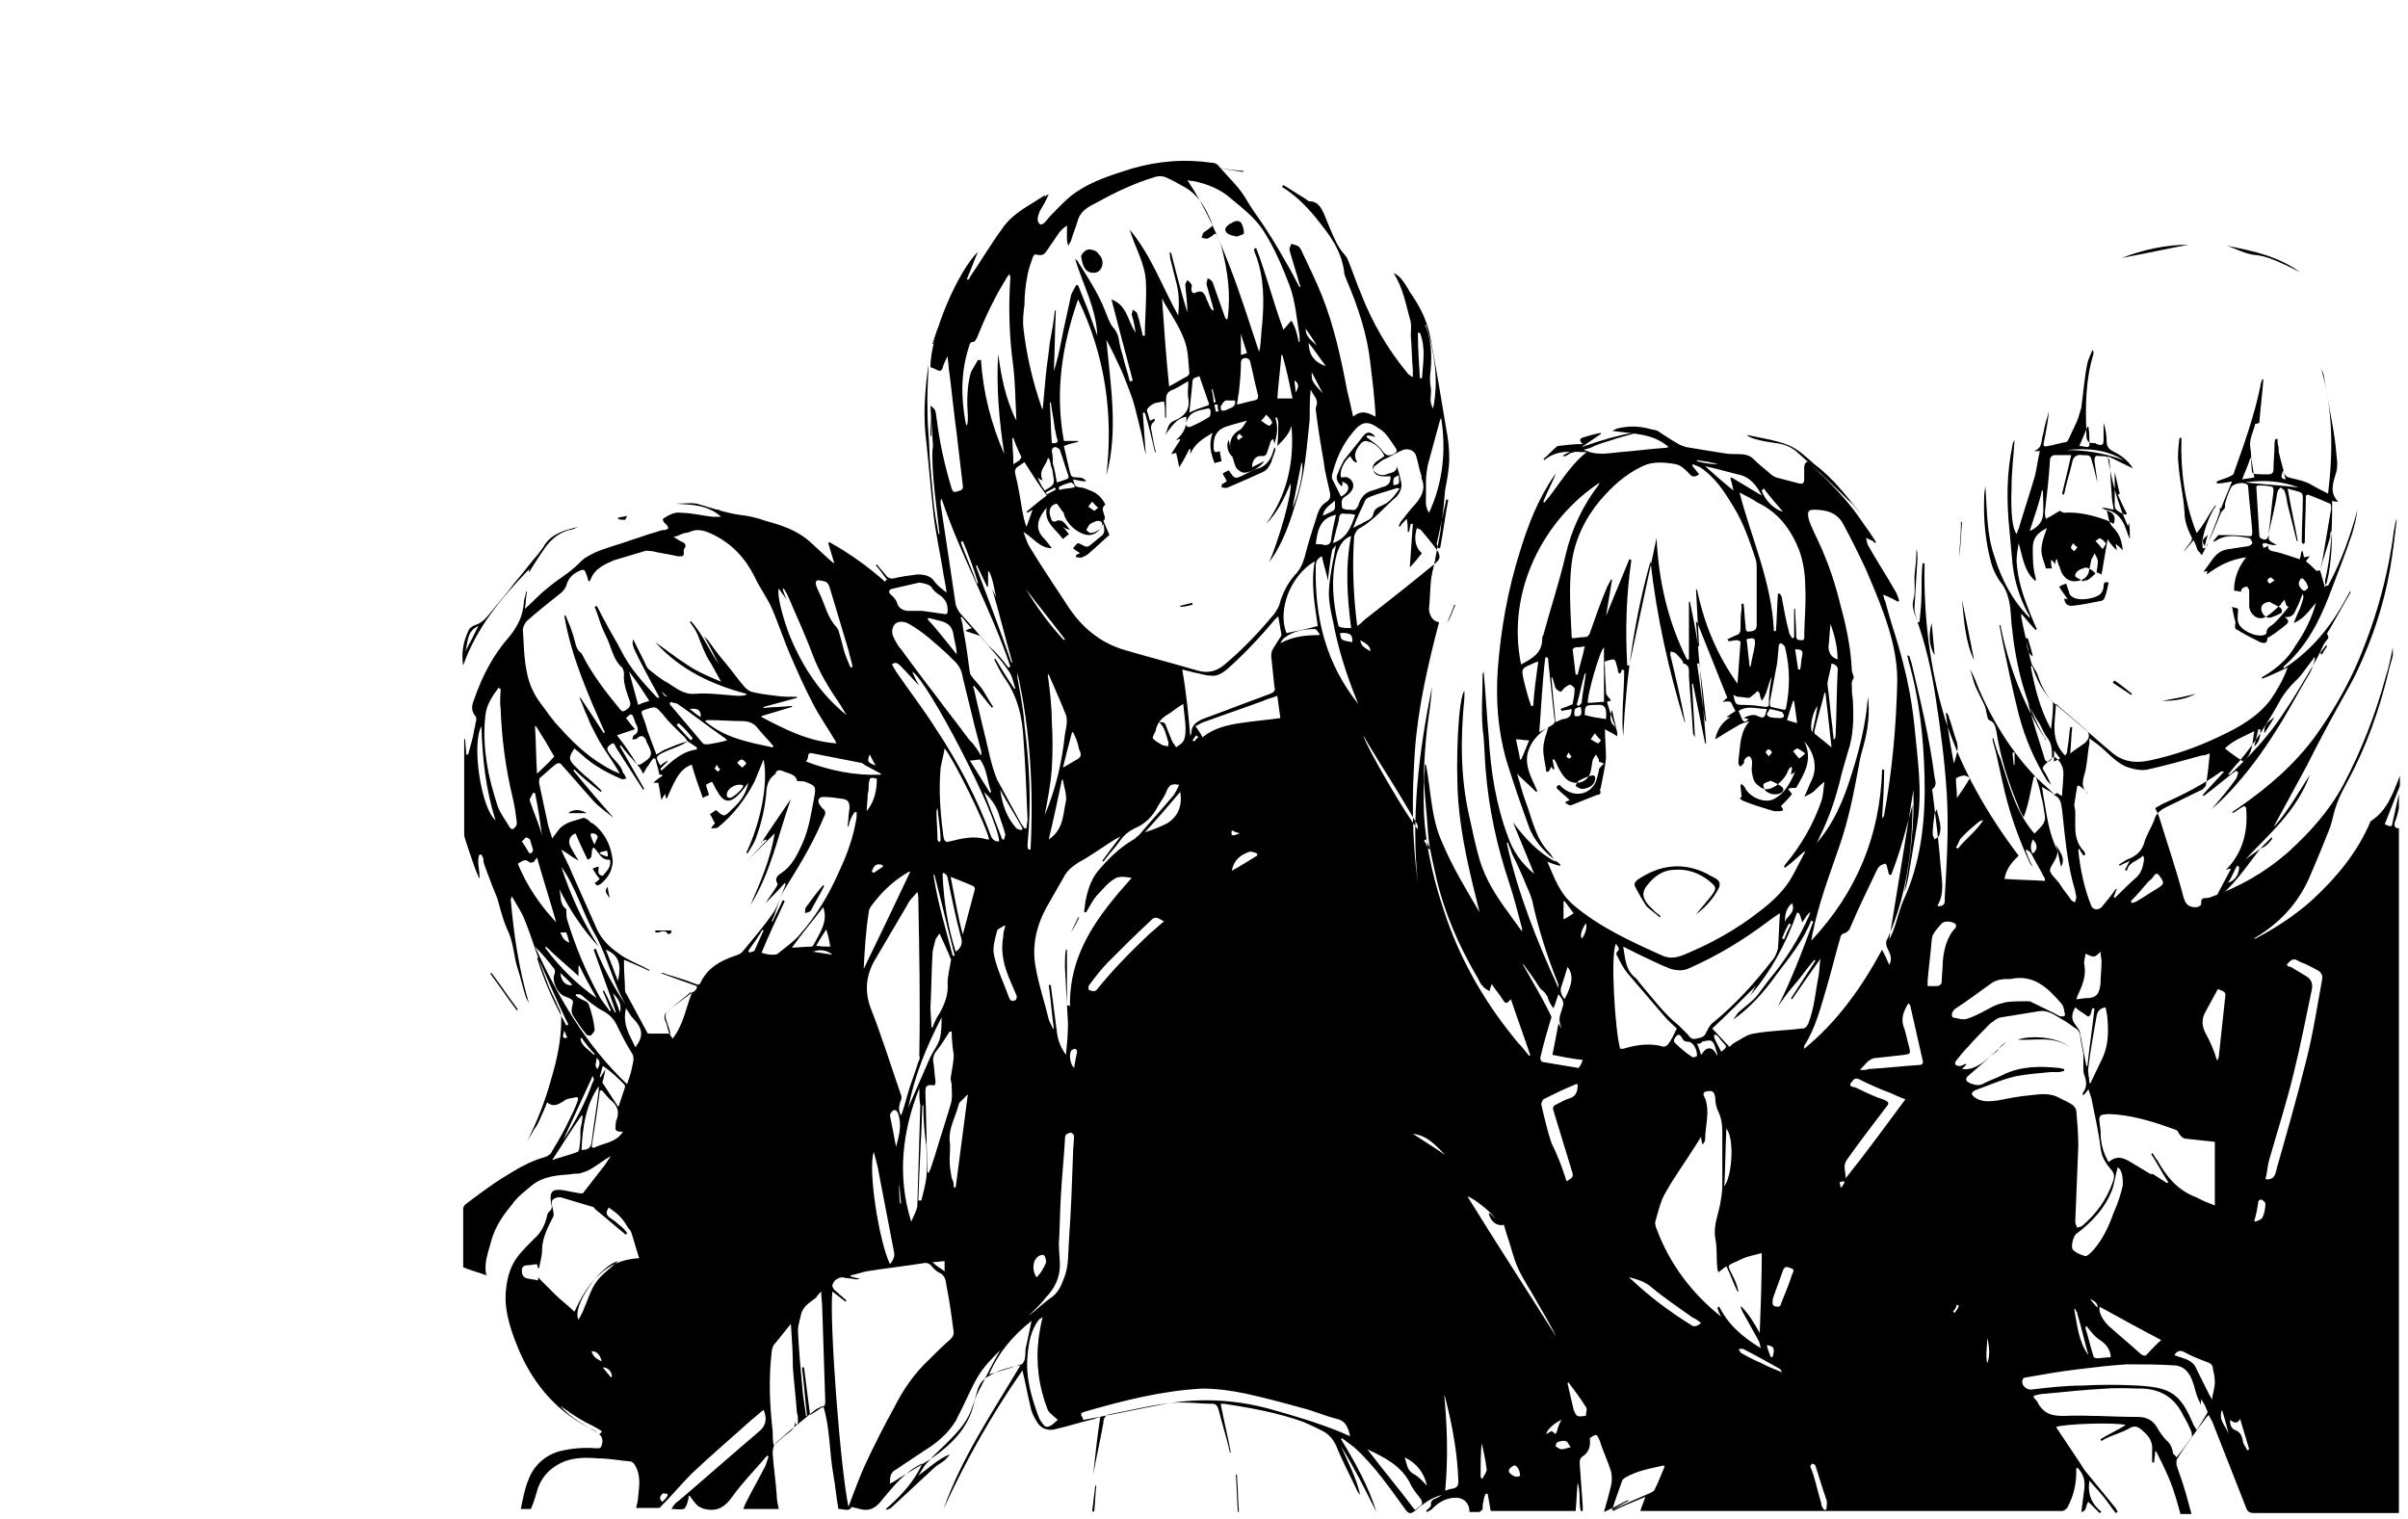 <?xml version="1.0" encoding="utf-8"?>
<!-- Generator: Adobe Illustrator 24.0.2, SVG Export Plug-In . SVG Version: 6.00 Build 0)  -->
<svg version="1.1" id="Слой_1" xmlns="http://www.w3.org/2000/svg" xmlns:xlink="http://www.w3.org/1999/xlink" x="0px" y="0px"
	 viewBox="0 0 238.1 150.2" style="enable-background:new 0 0 238.1 150.2;" xml:space="preserve">
<g>
	<path d="M237.3,76.7c0,0.3,0,0.7,0,1c-0.5,1.3-1,2.5-1.5,3.8c0.7,0.3,0.7,0.3,0.8-0.3c0.2-0.9,0.4-1.8,0.6-2.7c0,0.5,0,0.9,0,1.4
		c-0.1,0.5-0.2,0.9-0.4,1.4c-0.1,0.4,0,0.6,0.4,0.6c0,22.6,0,45.1,0,67.7c-0.7,0-1.3,0-2,0c-4.1,0-8.3,0-12.4,0
		c-0.4,0-0.6-0.2-0.7-0.5c-1.1-2.8-2.2-5.6-3.3-8.4c-0.1-0.3-0.3-0.5-0.4-0.8c-0.1,0.1-0.1,0.1-0.2,0.2c-1,1.3-2,2.7-2.9,4.1
		c-0.1,0.1-0.1,0.4-0.1,0.6c0.2,0.7,0.5,1.4,0.7,2.1c0.3,0.9,0.5,1.8,0.8,2.8c-0.4,0-0.8,0-1.1,0c-0.3-1.1-0.6-2.2-1-3.2
		c-0.4-1-0.9-2-1.4-3c0,0-0.1,0-0.1,0c0,0.4-0.1,0.7-0.1,1.1c-0.1,0-0.1,0-0.2,0c0-0.4,0-0.7,0-1.1c0.1-0.9-0.3-1.5-0.9-2
		c-0.4-0.4-0.8-0.6-1.3-0.3c-0.7,0.4-1.4,0.6-2.1,0.9c-0.2,0.1-0.5,0.2-0.7,0.4c0-0.1-0.1-0.1-0.1-0.2c0.8-0.5,1.7-0.9,2.5-1.4
		c-1.2-0.3-6.2-0.1-6.9,0.2c0.8,1.2,1.6,2.4,2.4,3.6c0.2,0.3,0.4,0.7,0.7,1c0.9,1.1,1.8,2.2,2.7,3.3c0.1,0.1,0.2,0.3,0.3,0.5
		c-0.1,0-0.1,0.1-0.2,0.1c-0.4-0.5-0.8-1.1-1.2-1.6c-0.4-0.5-0.9-1-1.4-1.6c-0.2,1.3,0.2,2.3,1.2,3.1c-0.1,0-0.1,0.1-0.2,0.1
		c-0.4-0.4-0.7-0.7-1.1-1.1c-0.3,0.3-0.1,0.9-0.7,1c0.1-0.8,0.2-1.6,0.3-2.3c0.1-0.8-0.1-1.5-0.7-2.1c0,0.1-0.1,0.1-0.1,0.1
		c0,0.1,0,0.3,0,0.4c0,1.2-0.3,2.4-0.9,3.5c-0.1,0.1-0.3,0.3-0.5,0.3c-8.3,0-16.6,0-24.8,0c-4.5,0-9,0-13.5,0c-1.1,0-2.2,0-3.4,0
		c0.1-0.4,0.3-0.8,0.5-1.4c-1.2,0.5-2.2,0.9-3.2,1.4c0,0,0-0.1-0.1-0.1c0.5-0.3,1.1-0.6,1.6-0.9c0,0,0-0.1,0-0.1
		c-0.8,0.4-1.5,0.8-2.4,1.2c0.3-1,0.5-1.8,0.7-2.6c0.1-0.4,0.1-1,0-1.4c-0.3-1-0.8-2-1.1-3c-0.3-0.7-0.3-0.8-1-0.3
		c0.1,0.8-0.1,1.4-0.7,1.8c-0.3,0.2-0.3,0.4-0.3,0.7c0.1,1.4,0.2,2.8,0.3,4.2c0,0.2,0,0.3,0,0.5c-0.1,0-0.1,0-0.2,0
		c-0.2-0.9,0-1.9-0.3-2.8c-0.1,0.9-0.1,1.8-0.2,2.8c-2.8,0-5.6,0-8.4,0c-0.1-0.6-0.2-1.1-0.3-1.7c-0.1,0-0.1,0-0.2,0
		c-0.1,0.2-0.2,0.5-0.2,0.7c-0.1,0.3-0.1,0.5-0.1,0.8c0,0.1-0.2,0.2-0.3,0.3c-0.3,0-0.7,0-1,0c0-1-0.7-1.5-1.6-1.4
		c-0.9,0.1-1.5,0.5-2.1,1.1c-0.1,0.1-0.3,0.2-0.5,0.3c0,0-0.1-0.1-0.1-0.1c0.2-0.2,0.5-0.4,0.5-0.6c-0.1-0.5,0.4-0.6,0.6-0.7
		c0.2-0.1,0.3-0.2,0.5-0.3c-1.1,0.3-1.9,0.9-2.7,1.6c-0.4,0.3-0.6,0.3-0.9-0.1c-1.6-2.2-3.1-4.4-5.1-6.2c-0.4-0.3-0.8-0.6-1.2-0.9
		c0,0-0.1,0.1-0.1,0.1c1.4,2.3,2.7,4.6,3.5,7.2c-1.1-2.2-2.2-4.4-3.5-6.5c0.7,1.6,1.5,3.1,1.9,4.8c-0.1-0.1-0.2-0.2-0.3-0.4
		c-0.7-1.5-1.5-3-2.1-4.5c-0.3-0.6-0.7-1.1-1.3-1.4c-0.6-0.3-1.2-0.6-1.9-0.9c-2.5-0.9-5.2-1.4-7.9-1.8c-0.1,0-0.2,0-0.3,0
		c0.3,1.6,0.7,3.2,1,4.8c0,0-0.1,0-0.1,0c0-0.2-0.1-0.3-0.1-0.5c-0.3-1.2-0.7-2.5-1-3.7c-0.1-0.3-0.2-0.6-0.6-0.6
		c-1.3,0-2.6-0.2-3.9-0.1c-2,0.2-4,0.7-6.1,1.1c-0.6,0.1-0.8,0.4-0.8,0.9c-0.3,1.7-0.7,3.4-1,5.1c0,0,0,0,0,0
		c0.2-1.9,0.4-3.8,0.7-5.7c-0.3,0.1-0.4,0.1-0.6,0.2c-1.3,0.3-2.5,0.7-3.8,1c-0.7,0.2-1.4,0-1.8-0.6c-0.3-0.5-0.6-1-0.7-1.6
		c-0.3-1.2-0.5-2.4-0.8-3.6c-3,4.3-5.6,8.9-7.8,13.7c1.8-5.1,4.8-9.5,7.6-14.2c-1.2,0.2-2.2,0.5-3.2,1.1c-0.5,0.3-0.8,0.7-1,1.2
		c-0.2,0.7-0.4,1.5-0.7,2.2c-0.5,1.3-1.5,2.3-2.5,3.3c-0.6,0.6-1.2,1.1-1.8,1.8c-0.4,0.4-0.6,0.9-0.9,1.3c1-0.7,1.9-1.6,3.1-2.1
		c-0.1,0.2-0.3,0.4-0.5,0.6c-0.4,0.3-0.8,0.5-1.1,0.8c-1.4,1.3-2.8,2.6-4.2,3.9c-0.1,0.1-0.3,0.1-0.4,0.2c0,0-0.1-0.1-0.1-0.1
		c1.5-1.3,2.8-2.7,3.6-4.5c-1.7,0.8-2.8,2.2-3.9,3.5c-0.6,0.8-1.2,1.3-2.3,1c-0.3-0.1-0.5-0.1-0.8-0.2c-0.2,0.5-0.8,0.2-1.3,0.2
		c-0.2-1.1-0.3-2.3-0.5-3.4c-0.4-2.2-0.3-4.5-1-6.8c-0.4,0.2-0.7,0.3-0.9,0.5c-1.2,1-2.5,2-3.7,3.1c-0.3,0.2-0.4,0.7-0.4,1.1
		c0.1,1.4,0.3,2.7,0.4,4.1c0,0.5,0.1,0.9,0.2,1.4c-1.2,0-2.3,0-3.5,0c0.1-0.3,0.2-0.5,0.3-0.7c0.6-1.2,1.3-2.4,1.9-3.6
		c0.1-0.3,0.2-0.6,0.3-0.9c0,0-0.1,0-0.1-0.1c-0.1,0.1-0.1,0.1-0.2,0.2c-1.1,1.3-2.3,2.5-3.3,3.9c-0.7,1-1.5,1.5-2.7,1.2
		c-0.2,0-0.5-0.2-0.7-0.3c-0.3-0.3-0.6-0.7-0.8-1c0,0-0.1,0-0.1,0c0,0.3-0.1,0.6-0.2,0.9c-0.1,0.2-0.2,0.4-0.3,0.4
		c-0.4,0.1-0.8,0-1.2,0c0.2-0.4,0.4-0.6,0.7-0.8c2.7-2.3,5.3-4.6,8-6.9c0.6-0.5,0.8-1.2,0.4-2.1c-0.4,0.3-0.8,0.7-1.2,1
		c-2,1.8-4,3.5-5.9,5.3c-1,1-1.9,2.1-2.9,3.1c-0.1,0.1-0.2,0.3-0.4,0.3c-0.7,0-1.4,0-2.2,0c0.1-0.4,0.2-0.8,0.2-1.1
		c0.1-1,0.3-2.1-0.3-3.1c-0.1-0.2-0.3-0.4-0.5-0.4c-1.1-0.1-2.1-0.3-3.2-0.3c-1.1-0.1-2.2-0.1-3.3,0.3c-1.2,0.5-2.1,1.3-2.6,2.6
		c-0.2,0.7-0.4,1.4-0.7,2.1c-0.4,0-0.7,0-1,0c0.2-1,0.4-2.1,0.8-3c0.5-1.3,1.6-2.3,3-2.7c1.2-0.3,2.4-0.4,3.7-0.3
		c0.3,0,0.4,0,0.5-0.3c0.2-0.7,0-1-0.8-1.5c-3.4-1.6-5.8-4.3-7.3-7.7c-0.8-1.9-1.5-3.8-1.4-5.8c0.1-1.4,0.4-2.7,1.3-3.8
		c0.5-0.6,1-1.1,1.5-1.6c0.7-0.6,1.1-1.4,1.3-2.3c0-0.1,0.1-0.3,0.2-0.4c0.3-0.2,0.3-0.5,0.2-0.8c-0.2-1.2,0.1-1.5,1.3-1.3
		c0.5,0.1,1,0.2,1.6,0.3c0.1,0,0.3,0,0.3-0.1c0.7-0.9,1.4-1.8,2.1-2.7c0.2-0.3,0.4-0.6,0.6-0.9c-0.7,0.4-1.3,0.9-2,1.3
		c-0.3,0.2-0.7,0.3-1,0.4c-0.3,0.1-0.6,0-0.9,0.1c-1.4,0.1-2.8,0.2-3.9,1.1c-0.7,0.6-1.4,1.1-1.9,1.8c-0.9,1.1-1.7,2.2-2.1,3.6
		c-0.3,1.2-0.8,2.3-0.5,3.5c-0.8-0.3-1.6-0.5-2.3-0.8c0-1.9,0-3.8,0-5.8c0-0.1,0.1-0.3,0.2-0.4c1.2-0.9,2.5-1.9,3.8-2.7
		c1.3-0.8,2.6-1.6,4.1-2c0.3-0.1,0.6-0.3,0.7-0.6c0.6-1,1.2-2,1.7-3.1c0.3-0.6,0.6-1.2,0.8-1.8c0.1-0.2,0.1-0.5-0.2-0.4
		c-0.4,0.1-0.9,0.1-1.2,0.4c-0.5,0.3-1,0.6-1.6,0.1c-0.2,0.5-0.4,1-0.6,1.4c-0.2,0.5-0.4,0.9-0.7,1.3c-0.2,0.4-0.5,0.8-0.7,1.2
		c1-2,1.8-4,2.4-6.2c0.6-2,1-3.9,1-6c0-0.4-0.1-0.8-0.3-1.1c-0.3-0.8-0.8-1.6-1.1-2.5c-0.8-2-1.4-4.1-2.2-6.1
		c-0.3-0.8-0.8-1.5-1.3-2.4c0,0.2-0.1,0.3-0.1,0.3c0.3,3.5,0.8,6.9,1.8,10.3c-0.1-0.2-0.2-0.4-0.3-0.6c-0.3-0.9-0.5-1.9-0.8-2.8
		c-0.4-1.2-0.4-2.4-0.9-3.6c-0.5-1-0.8-2.2-1.1-3.3c-0.4-1-0.8-2-1.2-3.1c-0.1-0.3-0.2-0.5-0.2-0.8c0-0.2-0.1-0.3-0.2-0.5
		c-0.1,0-0.1,0-0.2,0c-0.3,0.8,0.1,1.6,0,2.4c-0.4-0.9-0.7-1.8-1-2.7c-0.1-0.3-0.2-0.6-0.3-0.9c-0.1-0.3-0.2-0.6-0.2-0.8
		c0-3,0-6.1,0-9.1c0-0.1,0-0.2,0-0.3c0,0,0.1,0,0.1,0c0,0.5,0.1,1,0.1,1.5c0.1,0,0.1,0,0.2,0c0-0.1,0.1-0.3,0.1-0.4
		c0.2-0.7,0.4-1.4,0.5-2.1c0.1-0.3,0.1-0.6,0.2-0.9c0-0.1,0-0.3-0.1-0.4c-0.5-0.6-0.3-1.2-0.1-1.7c0.8-2.3,1.9-4.4,3.5-6.2
		c0.8-1,1.3-2,1.4-3.3c0-0.4,0.2-0.7,0.2-1.1c0,0,0.1,0,0.1,0c-0.1,0.6-0.1,1.1-0.2,1.7c0.8-0.7,1.5-1.5,2.3-2.1
		c0.8-0.7,1.7-1.2,2.5-1.9c0.4-0.3,0.7-0.7,1.1-1c0.5-0.3,1-0.6,1.6-0.8c1.1-0.4,2.2-0.7,3.3-1.1c0.7-0.2,1.4-0.5,2.2-0.7
		c0.3-0.1,0.5-0.2,0.8-0.2c0.2,0,0.3-0.1,0.4-0.2c-0.1-0.1-0.1-0.3-0.3-0.4c-0.2-0.2-0.4-0.5-0.1-0.6c0.5-0.3,1-0.6,1.6-0.5
		c1.1,0,2.2,0.3,3.2,0.4c0.3,0,0.5,0,0.8,0c-1.3-1.2-2.9-1.2-4.5-1.3c0.7,0,1.4-0.1,2.1,0c1.4,0.4,2.8,0.9,4.2,1.1
		c0.9,0.1,1.8,0.3,2.6,0.6c1.5,0.4,3,0.9,4.2,1.9c0.8,0.7,1.5,1.4,2.2,2c0.1,0.1,0.2,0.2,0.4,0.3c-0.2-0.7-0.4-1.3-0.6-2
		c0,0,0.1-0.1,0.1-0.1c2,1.1,3.8,2.4,5.5,3.9c0.1-0.1,0.1-0.1,0.2-0.2c-0.4-0.5-0.7-1-1.1-1.4c0,0,0.1-0.1,0.1-0.1
		c0.3,0.4,0.7,0.8,1,1.2c0.2,0.2,0.4,0.2,0.6,0.2c0.8-0.2,1.6-0.3,2.4-0.4c0.7,0,1.3,0.1,1.7,0.7c0.3,0.4,0.7,0.7,1.2,1.1
		c-0.1-0.9-0.3-1.6-0.4-2.4c-0.3-1.8-0.7-3.6-0.9-5.4c-0.3-2.7-0.5-5.3-0.8-8c-0.2-2.3,0-4.5,0.3-6.8c0,1.1-0.1,2.3-0.1,3.4
		c0,1.1,0,2.2,0.1,3.4c0.1,1.1,0.1,2.3,0.2,3.4c0.1,1.1,0.2,2.2,0.3,3.3c0.1,1.1,0.3,2.2,0.5,3.3c0,0,0.1,0,0.1,0
		c-0.3-2.9-0.8-5.8-0.7-8.8c0,0.3,0.1,0.5,0.1,0.8c0,0,0,0,0,0c-0.1-1.6-0.2-3.1-0.3-4.7c0.5,0.4,0.5,0.4,0.6,1.2
		c0.3,2.4,0.8,4.7,1.5,7c0.1,0.3,0.2,0.4,0.5,0.3c0.3-0.1,0.7-0.1,0.6-0.6c-0.2-1.7-0.4-3.4-0.6-5.1c-0.3-2.2-0.5-4.4-0.8-6.6
		c0-0.4-0.1-0.7-0.1-1.1c-0.2,0.4-0.4,0.8-0.5,1.2c-0.1,0.3-0.3,0.3-0.5,0.2c-0.2-0.1-0.4-0.2-0.7-0.3c0-3.3,2.8-9.6,4.7-11.4
		c-0.4,0.9-0.7,1.8-1.1,2.7c0,0,0.1,0,0.1,0.1c0.1-0.1,0.2-0.2,0.2-0.3c1.1-1.6,2.1-3.3,3.2-4.8c1.1-1.6,2.8-2.4,4.6-3.4
		c-0.3,0.7-0.6,1.2-0.9,1.7c-0.1,0.3-0.2,0.5-0.2,0.8c0,0.2,0.1,0.4,0.3,0.5c0.1,0,0.3-0.1,0.4-0.2c0.2-0.2,0.4-0.5,0.6-0.7
		c0.8-0.8,1.6-1.7,2.5-2.3c1.6-1.1,3.5-1.7,5.4-2.3c2.7-0.8,5.4-1,8.1-0.6c0.2,0,0.4,0.1,0.5,0.2c1,1.2,2.2,2.2,3,3.7
		c0.6,1,1.4,2,2,3c0.8,1.2,1.5,2.5,2.2,3.7c0.3,0.6,0.6,1.1,0.9,1.7c0.1-0.1,0.1-0.2,0-0.3c-0.3-1.1-0.7-2.3-1-3.4
		c0-0.2,0.1-0.4,0.2-0.6c0.2,0.1,0.4,0.1,0.6,0.2c0.2,0.1,0.3,0.3,0.4,0.5c0.7,1.5,1.4,2.9,2,4.4c1.2,3,1.9,6.2,2.5,9.4
		c0.2,0.8,0.4,1.7,0.6,2.6c0.8-0.7,1.5-0.4,2.2,0c0-0.2,0-0.3,0-0.4c-0.1-1.6-0.3-3.3-0.5-4.9c-0.3-2.8-1.2-5.5-2.3-8.1
		c-0.1-0.3-0.3-0.6-0.3-1c-0.2-1.5-0.9-2.8-1.8-4c-1.2-1.6-2.5-3.2-4.3-4.3c0,0,0-0.1,0-0.1c0,0,0.1-0.1,0.1-0.1
		c0.7,0.4,1.4,0.9,2.1,1.3c0.2,0.1,0.3,0.3,0.5,0.3c0.8,0,1.1,0.6,1.4,1.2c0.4,1,0.8,2,1.3,3c0.1,0.2,0.2,0.3,0.3,0.5
		c0.2,0.3,0.5,0.6,0.7,0.9c0.5,1.2,0.9,2.4,1.4,3.6c1.1,2.8,2.6,5.4,4.5,7.7c0.1,0.2,0.3,0.3,0.6,0.5c0-0.3,0-0.5,0-0.7
		c-0.1-1.1-0.1-2.3-0.2-3.4c0-0.6,0.1-1.2-0.1-1.7c-0.4-1.5-0.7-3.1-1.6-4.5c0,0,0,0,0,0c0.7,0.3,1,0.9,1.4,1.5
		c0.1,0.2,0.2,0.4,0.3,0.5c0.9,1.3,1.6,2.7,1.9,4.2c0.6,3.1,1.1,6.2,1.6,9.2c0.2,1,0.3,1.9,0.3,2.9c0,1-0.2,2.1-0.4,3.1
		c-0.1,1.2-0.2,2.3-0.4,3.5c-0.1,1-0.3,1.9-0.5,2.9c-0.1,0.8-0.4,1.7-0.5,2.5c-0.1,1-0.1,2-0.2,2.9c0,0.6,0.4,1.3,1,1.3
		c-1.1,4.2-2.1,8.5-2.4,12.8c-0.3,4.3-0.3,8.7,0.3,13c-0.7-6.5,0.1-13,1.4-19.4c-0.1,1.4-0.3,2.8-0.5,4.2c-0.3,2.8-0.4,5.5-0.3,8.3
		c0.2,3.7,1.1,7.2,2.3,10.6c1.6,4.5,4,8.5,7,12.1c0.4,0.4,0.7,0.8,1.1,1.3c0,0,0.1,0,0.1-0.1c-0.6-1.8-1.3-3.7-1.9-5.5
		c-0.5,0.5-0.5,0.5-0.9-0.1c-0.3-0.5-0.7-0.9-1-1.4c-0.1,0.3-0.2,0.5-0.2,0.7c-0.2-0.1-0.4-0.2-0.6-0.4c-0.1-0.1-0.1-0.2-0.2-0.2
		c-0.2-0.3-0.3-0.6-0.5-0.9c-1.8-3.1-3.2-6.3-4-9.8c-0.3-1.4-0.7-2.9-0.8-4.4c-0.1-1.7-0.3-3.3-0.4-5c0-0.6,0.1-1.1,0.1-1.7
		c0,0,0.1,0,0.1,0c0.5,2.6,0.5,5.3,1.6,7.7c1,2.4,2.4,4.7,3.7,6.9c-0.9-3.6-1.8-7.2-2.1-10.9c-0.3-4.1,0-10.3,0.6-11
		c0,0.3,0,0.5,0,0.7c-0.4,4-0.4,7.9,0.5,11.8c0.3,1.4,0.6,2.8,1,4.2c0.6,2,1.7,3.7,2.9,5.3c0.4,0.6,0.8,1.1,1.3,1.8
		c0-0.2,0-0.3,0-0.3c-0.4-1.5-0.8-3.1-1.3-4.6c-1.2-3.6-2-7.3-2.3-11.1c-0.1-1.1-0.1-2.1-0.2-3.2c-0.3-2.1-0.1-4.1-0.1-6.2
		c0-0.1,0.1-0.3,0.1-0.3c0.2,2.1,0.3,4.2,0.5,6.4c0.2,3.4,0.7,6.7,1.9,9.9c0.5,1.5,1.4,2.7,2.6,3.7c-0.7-1.7-1.4-3.4-2.1-5.1
		c1.2,1.6,2.5,3,4.2,3.9c0-0.1-0.1-0.2-0.1-0.2c0.2,0.2,0.4,0.3,0.6,0.5c0,0,0,0.1-0.1,0.1c-0.4-0.1-0.7-0.2-1.2-0.4
		c0.7,1.6,1.2,3.1,2.6,4.3c2.6,2.2,5.7,3.6,8.8,5c0.7,0.3,1.4,0.2,2.1-0.1c2.7-1.1,5.2-2.5,7.5-4.3c1.3-1,2.5-2.1,3.3-3.6
		c0.4-0.8,0.8-1.5,1.2-2.3c0,0-0.1,0-0.1,0c-0.6,0.5-1.2,1.1-1.9,1.6c0,0-0.1-0.1-0.1-0.1c0-0.1,0.1-0.1,0.1-0.2
		c1.6-1.9,2.8-4,3.6-6.3c0.2-0.6,0.2-1.3,0.3-1.9c-0.4,0.3-0.7,0.6-1,0.9c-0.3,0.3-0.7,0.4-1,0.6c0.3-0.6,0.5-1.2,0.8-1.8
		c0.5-1.2,0.2-2.6-0.8-3.7c0.9,1.8,0,3.2-0.8,4.6c-0.3,0-0.6,0-0.8,0.1c0.1,0.1,0.2,0.3,0.4,0.5c-0.3,0.4-0.7,0.8-1.1,1.2
		c0.3,0.4,0.3,0.5-0.2,0.5c-0.2,0-0.4,0-0.5,0c-1-0.3-2-0.6-3-1c-0.2-0.1-0.3-0.2-0.4-0.3c0.1,0,0.1,0,0.2-0.1
		c0-0.4-0.1-0.8-0.1-1.2c0,0,0.1,0,0.1-0.1c0.1,0.1,0.2,0.2,0.3,0.3c0.4,1,2,1.7,2.9,1.2c1-0.5,1.6-1.5,2.1-2.7
		c-0.2,0.2-0.3,0.2-0.4,0.3c0-0.3,0.1-0.5,0.1-0.7c0,0-0.1,0-0.1-0.1c-0.1,0.1-0.2,0.2-0.3,0.4c-0.2,0.6-0.7,1.1-1.2,1.5
		c-0.7,0.4-1.1,0.5-1.7,0c-0.6-0.4-0.6-1-0.7-1.6c0-0.3,0.1-0.7,0-1c0-0.1-0.2-0.4-0.3-0.3c-0.2,0-0.3,0.2-0.4,0.3
		c-0.1,0.1,0,0.3-0.1,0.4c-0.1,0.1-0.2,0.2-0.3,0.3c-0.1-0.1-0.2-0.2-0.2-0.3c0-0.1,0-0.3,0-0.4c0.2-1.3,0.1-2.7,1.1-3.8
		c-0.3,0.1-0.7,0.2-0.9,0.3c-0.9,0.5-1.7,1-2.5,1.5c0.2-1,0.7-1.7,1.5-2.2c-0.1,0-0.3,0-0.4,0c0.3-0.2,0.6-0.4,0.9-0.6
		c-0.2-0.3-0.3-0.7-0.5-0.9c-0.2-0.1-0.6,0-0.8,0c0.2-0.1,0.3-0.3,0.5-0.4c-1-2.5-2-5-3-7.5c0,0-0.1,0-0.1,0c0.3,4,0.7,8,1,12
		c0,0-0.1,0-0.1,0c-0.4-2-0.8-3.9-1.2-5.9c0,0,0,0-0.1,0c0.1,1.8,0.2,3.5,0.3,5.3c-0.1-0.2-0.2-0.3-0.2-0.5
		c-0.1-1.9-0.3-3.8-0.4-5.6c0-0.5,0.1-1-0.5-1.2c-0.1,0-0.1-0.1-0.1-0.2c-0.2-0.3-0.5-0.6-0.7-0.8c-0.1-0.1-0.3-0.1-0.5-0.2
		c0,0.2-0.1,0.3,0,0.5c0.5,2.1,1,4.2,1.4,6.4c0,0.1,0,0.2,0,0.2c-1.6-5.2-2.8-10.6-3.4-16c-1.6,5.7-2.4,11.4-2.7,17.3
		c-0.2-2.2,0.1-4.3,0.1-6.5c-0.1,0-0.1-0.1-0.2-0.1c-0.1,0.1-0.1,0.3-0.2,0.4c-0.1,0-0.1-0.1-0.2-0.1c0-0.3-0.1-0.6-0.2-0.9
		c0-0.2-0.2-0.4-0.2-0.4c-0.3,0-0.6,0.1-0.9,0.2c-0.1,0,0,0.4,0,0.6c0,0.1,0,0.1,0,0.2c0,0.7,0.1,1.5,0.1,2.2c0,0.3,0.2,0.5,0.4,0.7
		c0,0,0,0.1,0.1,0.2c-0.1,0-0.2,0-0.4,0.1c0.2,0.7,0.4,1.3,0.6,1.9c0.2,0.5,0.5,1,0.4,1.5c-0.4-0.3-0.9-0.5-1.2-0.7
		c0,1,0.1,1.9,0.1,2.9c-0.1,0.9-0.3,1.8-0.5,2.8c0,0.1-0.1,0.3-0.1,0.3c0.2,0.4-0.1,0.5-0.3,0.5c-0.8,0.3-1.7,0.7-2.5,1
		c-0.2,0.1-0.4-0.1-0.6-0.2c0,0,0-0.1,0-0.1c0.1-0.1,0.3-0.1,0.4-0.2c-0.4-0.4-0.8-0.7-1.1-1c-0.3-0.2-0.2-0.4,0.1-0.5
		c1.1,1.2,2.7,1.2,3.5-0.1c0.2-0.4,0.3-0.9,0.4-1.3c0-0.2,0.1-0.3,0.2-0.4c0.1-0.1,0.2-0.2,0.3-0.3c-0.2-0.1-0.3-0.1-0.5-0.2
		c0,0,0-0.1,0-0.2c-0.1-0.2-0.2-0.3-0.3-0.5c-0.1,0.2-0.2,0.3-0.3,0.5c-0.1,0.4-0.1,0.7-0.2,1.1c-0.1,0.7-0.7,1.2-1.4,1.2
		c-0.9,0-1.3-0.6-1.7-1.3c-0.2-0.3-0.3-0.7-0.5-1c-0.1,0-0.1,0-0.2,0c0.1,0.3,0.1,0.6,0.2,0.9c0,0-0.1,0.1-0.1,0.1
		c-0.1-0.1-0.2-0.3-0.2-0.3c-0.1,0.2-0.2,0.4-0.3,0.5c-0.1,0-0.2,0-0.2,0c-0.1-0.8-0.3-1.5-0.3-2.2c0-0.8,0.3-1.5,0.5-2.2
		c-0.7,0.4-1.5,1.2-1.8,1.9c-0.8,1.6,0.1,3,0.7,4.4c0,0-0.1,0.1-0.1,0.1c-0.6-0.6-1.2-1.1-1.9-1.8c0.3,0.9,0.5,1.8,0.8,2.6
		c0.7,1.8,1,3.8,2.4,5.2c0.2,0.2,0.3,0.5,0.5,0.7c-1.1-0.9-2-1.9-2.5-3.2c-0.8-2.2-1.6-4.5-2.3-6.8c-0.8-2.9-1-5.8-0.8-8.8
		c0.3-4,1-7.9,2.2-11.7c0.8-2.6,1.8-5.2,3.4-7.5c0.1-0.1,0.2-0.2,0.2-0.3c0,0,0,0,0,0c-0.4,1-0.9,1.9-1.3,2.9c0,0,0.1,0.1,0.1,0.1
		c1.4-1.6,2.4-3.6,4.2-5c-1.5,0-2.9-0.3-4.2,0.8c0,0,0-0.1-0.1-0.1c0.5-0.4,0.9-0.9,1.4-1.3c0.8-0.1,1.7-0.2,2.5-0.2
		c-0.2-0.2-0.4-0.4-0.1-0.6c0.6-0.2,1.3-0.4,1.9-0.5c0,0,0,0,0,0.1c-0.6,0.4-1.3,0.9-1.9,1.3c0,0.1,0,0.1,0,0.2
		c0.3,0.1,0.5,0.2,0.8,0.3c1,0.3,2,0.1,3,0c1.4-0.1,2.8-0.3,4.2-0.4c0.2,0,0.3,0,0.6-0.1c-1.6-1.4-3.6-1.3-5.6-1.6
		c0.2-0.1,0.3-0.1,0.4-0.2c1.1-0.3,2.2-0.3,3.3,0c0.3,0.1,0.6,0.1,0.8,0.2c0.6,0.4,1.2,0.8,1.9,1.2c0.3,0.2,0.6,0.3,0.9,0.4
		c1.2,0.2,2.4,0.4,3.7,0.6c0.5,0.1,1,0.1,1.5,0.1c0.6,0,1.1,0.1,1.5,0.5c0.5,0.5,1,0.9,1.6,1.4c0.2,0.2,0.4,0.3,0.6,0.4
		c0.8,0.2,1.5,0.4,2.3,0.6c0.4,0.1,0.5-0.1,0.5-0.4c0-0.4,0-0.8,0-1.2c0-0.2,0.1-0.4,0.2-0.5c0.1-0.1,0.4,0,0.5,0.2
		c0.4,0.4,0.8,0.9,1.3,1.3c1.3,1.3,2.6,2.7,3.6,4.2c0.5,0.7,1,1.4,1.5,2.2c0,0-0.1,0.1-0.1,0.1c-0.1-0.1-0.1-0.1-0.2-0.2
		c-0.2-0.1-0.4-0.2-0.7-0.3c0.1,0.2,0.1,0.5,0.2,0.7c0.9,1.6,1.9,3.1,2.8,4.7c0.1,0.2,0.2,0.5,0.3,0.8c0,0-0.1,0-0.1,0.1
		c-0.4-0.2-0.9-0.5-1.5-0.7c0.1,0.3,0.1,0.5,0.2,0.6c0.3,1.1,0.6,2.2,1,3.4c0.9,2.9,1.6,5.9,1.9,9c0.3,3.2,0.8,6.3,0.3,9.5
		c-0.3,1.8-0.6,3.6-0.9,5.4c-0.1,0.5-0.2,1-0.4,1.5c0.6-3.3,1-6.7,0.9-10.1c-0.8,5-1.6,10-2.4,14.8c0.7-1.2,0.9-2.9,1.6-4.3
		c1.6-3.7,2-7.7,1.9-11.8c-0.1-3.9-0.5-7.7-1.6-11.5c0-0.2-0.1-0.3-0.1-0.5c0.1,0,0.2,0.1,0.2,0.1c0.1,0.2,0.1,0.4,0.2,0.6
		c0.9,3.8,1.8,7.5,2.3,11.4c0.1,0.4,0.2,0.8-0.2,1.1c-0.1,0.1,0,0.3,0,0.4c0.3,2.4,0.6,4.8,0.8,7.3c0.1,1.3,0.4,2.6-0.3,3.8
		c0,0,0,0.1,0.1,0.1c0.7,0,0.6-0.5,0.6-0.9c0.2-3.4,0.4-6.8,0.2-10.2c-0.2-3.2-0.6-6.3-1.1-9.5c-0.4-2.7-1-5.3-1.9-7.8
		c-0.2-0.6-0.5-1.2-0.3-1.9c0.2-0.7,0.1-1.5,0.1-2.3c0.1-0.9,0.2-1.8,0.2-2.7c0.1,0.3,0.1,0.6,0.1,0.9c-0.1,1.6-0.2,3.2-0.3,4.9
		c0,0.5,0.2,1,0.3,1.4c0.1,0,0.1,0,0.2,0c0.1-1,0.2-1.9,0.2-2.9c0-1,0-1.9,0.1-2.9c0.1,0,0.1,0,0.2,0c-0.1,5.2,0.5,10.3,2,15.3
		c1.6,5,4.2,9.5,7.3,13.6c-0.6,0.6-1.2,1.2-1.4,2.3c1.3,0.1,2.6,0.1,4,0.2c0-0.2,0-0.3-0.1-0.4c-0.4-0.8-0.9-1.6-1.3-2.4
		c-0.1-0.1-0.3-0.2-0.4-0.3c0,0-0.1,0.1-0.1,0.1c0.2,0.5,0.4,1.1,0.7,1.6c-0.1-0.1-0.2-0.2-0.3-0.4c-1.2-2.6-2.1-5.2-2.7-8
		c-0.2-0.9-0.4-1.8-0.6-2.7c-0.1-0.5-0.3-1-0.4-1.6c0,0,0.1,0,0.1,0c0.2,0.7,0.4,1.4,0.7,2c0.8,2.4,1.4,5,3.1,7.1
		c0.1,0.1,0.1,0.2,0.3,0.3c0.4-0.5,1.1-0.9,1-1.7c-0.1-0.7-0.2-1.4-0.4-2.1c-0.1-0.6-0.3-1.2-0.5-1.8c-0.1,0-0.1,0-0.2,0
		c-0.3,1.3-0.5,2.7-1,4c-0.2-0.3-0.4-0.7-0.5-1c-1-2.4-1.8-4.9-2.2-7.5c-0.1-0.5-0.2-0.9-0.7-1.1c-0.1,0-0.2-0.3-0.2-0.4
		c-0.1-0.3-0.1-0.6-0.2-0.9c-0.3-0.7-0.7-1.4-1-2.1c-0.2-0.5-0.3-1.1-0.5-1.6c0.4,0.6,0.6,1.3,0.9,2c1.3,3,3,5.8,5.2,8.2
		c0.7,0.8,1.5,1.4,2.3,2.2c-0.4-0.3-0.8-0.5-1.3-0.8c0.1,0.4,0.1,0.8,0.2,1.2c0.3,1.7,0.5,3.4,1.3,5c0.1,0.2,0,0.6-0.1,0.8
		c-0.2,0.5-0.6,0.9-0.6,1.3c0.1,0.4,0.6,0.8,0.9,1.2c0.1,0.1,0.1,0.2,0.2,0.3c0.3,0.5,0.7,0.9,1,1.4c0.1,0.1,0.3,0.2,0.4,0.2
		c0-0.2,0.1-0.3,0.1-0.5c0-0.2-0.1-0.4-0.1-0.6c-0.8-2.6-1-5.3-1.3-8c-0.1-0.6-0.1-1.2-0.8-1.5c0.1-0.1,0.2-0.1,0.3-0.2
		c0.1,0.1,0.3,0.2,0.5,0.3c0-0.6,0.1-1.2,0.1-1.7c0.1-0.8,0-1.6-0.9-2.2c-0.3,0.2-0.6,0.5-0.9,0.8c-0.2,0.2-0.3,0.4-0.1,0.6
		c0.3,0.5,0.5,0.9,0.7,1.4c-0.2-0.2-0.4-0.4-0.5-0.6c-1.2-2-2.1-4.1-2.7-6.4c-0.6-2.4-1.1-4.8-1.6-7.2c-0.1-0.5-0.2-1.1-0.3-1.6
		c0,0,0.1,0,0.1,0c0.8,4.1,2.3,7.9,4.5,11.4c0-0.1,0-0.2-0.1-0.2c-2-3.5-2.9-7.3-3.3-11.3c-0.1-1.3-0.1-2.7-0.9-3.9
		c-0.5-0.6-0.9-1.4-1.1-2.1c-0.6-2.2-0.8-4.4-0.7-6.7c0-0.3,0.1-0.7,0.1-1c0.2,2.4,0.1,4.7,0.9,7c0.7,2.3,1.8,4.4,3.5,6.1
		c0-0.2-0.1-0.4-0.2-0.5c-0.8-1.5-1.3-3.1-1.5-4.8c-0.1-1.1-0.2-2.2-0.3-3.3c-0.3-2.9-0.3-5.7,0.3-8.5c0-0.2,0.1-0.3,0.2-0.5
		c-0.1,1.6-0.3,3.1-0.3,4.7c-0.1,2.6,0.1,4.1,0.5,4.6c0.1-0.2,0.1-0.4,0.2-0.5c0.5-1.7,1.1-3.5,1.6-5.2c0.2-0.8,0.3-1.7,0.5-2.5
		c-0.3,0-0.4,0-0.6,0c0.9-0.3,0.7-1,0.9-1.6c0.1-0.3,0.1-0.6,0.2-0.9c0.1-0.5,0.3-1,0.4-1.5c-0.1,1.1-0.3,2.1-0.5,3.1
		c-0.1,0.4,0,0.5,0.4,0.4c0.6-0.1,1.2-0.3,1.8-0.4c0.1,0,0.2-0.2,0.3-0.4c0.3-0.7,0.7-1.4,0.9-2c0.1-0.3,0.2-0.7,0.3-1
		c0.2-1.5,0.3-2.9,0.6-4.4c0.1-0.4,0.3-0.8,0.5-1.3c0.1,0.1,0.1,0.2,0.1,0.2c0,0.1,0,0.2,0,0.2c-0.8,2.6-0.8,5.2-0.7,7.8
		c0,0.5,0,1.1,0.8,1c0.1,0,0.2,0.1,0.2,0.1c0.6,0.2,0.7,0.1,0.7-0.5c0-0.5,0-1.1,0-1.6c0.2,0.6,0.3,1.2,0.3,1.8c0,0.5,0.2,0.8,0.6,1
		c0.8,0.4,1.5,0.9,2,1.7c-0.9-0.4-1.6-0.8-2.5-1.2c0.4,2.5,1,4.7,2,6.9c0.1-0.2,0.1-0.3,0.1-0.4c0.1,0.6,0.1,1.1,0.1,1.7
		c-0.3-0.6-0.4-1.2-0.7-1.7c-0.3-0.5-0.7-1-1.6-1.2c0.2,0.7,0.2,1.3,0.6,1.7c0.7,0.7,0.9,1.4,1,2.3c-0.2-0.2-0.4-0.4-0.7-0.6
		c0,0.2,0.1,0.3,0.1,0.6c-0.4-0.4-0.7-0.7-0.9-1.1c-0.2,1.2-0.4,2.3-0.6,3.5c-0.2-0.1-0.4-0.2-0.5-0.2c0.2-1.2,0.2-1.2-0.2-1.9
		c-0.1,0.3-0.2,0.4-0.3,0.6c-0.1,0.5-0.2,0.9-0.3,1.4c-0.1,0.2-0.3,0.5-0.6,0.6c-0.9,0.4-1.7,0.1-2.1-0.8c-0.1-0.3-0.2-0.6-0.3-0.8
		c0-0.1-0.1-0.3-0.1-0.4c0,0-0.1,0-0.1,0c0,0.2-0.1,0.3-0.1,0.5c-0.1-0.2-0.2-0.3-0.3-0.4c0,0-0.1,0-0.1,0c0,0.2,0,0.5,0.1,0.8
		c-0.2,0-0.4,0-0.6,0c-0.4-1.4-0.8-1.6,0.1-4c-0.2,0.1-0.3,0.2-0.5,0.3c-0.6,0.4-0.9,0.9-0.9,1.7c0,1,0,2,0.3,3c0,0.1,0,0.1,0,0.2
		c0,0-0.1,0-0.1,0c-1.1-1-1.2-2.4-1.6-3.7c-0.1,0.6-0.2,1.2-0.2,1.8c0.1,1.7,0.6,3.3,1.2,4.8c0.3,0.7,0.5,1.3,0.8,1.9
		c0,0-0.1,0.1-0.1,0.1c-0.5-0.5-1-1.1-1.4-1.6c-0.1,0.2,0,0.4,0,0.5c0.2,1.1,0.5,2.2,0.7,3.3c0.4,1.9,1.1,3.7,2.6,5.1
		c0.6,0.5,1.3,1.1,1.9,1.6c1.2,1,2.4,2.1,3.6,3.1c1.1,1,2.4,1.2,3.8,0.9c2.4-0.5,4.7-1.3,7-2.4c1.9-0.9,3.7-1.9,5-3.6
		c0.7-1,1.3-2.1,1.7-3.2c-0.9,0.4-1.7,0.8-2.5,1.1c0,0,0-0.1-0.1-0.1c1.4-0.8,2.6-1.8,3.4-3.2c0.9-1.3,1.6-2.7,2-4.2
		c-0.7,0.8-1.2,1.6-2.2,2c0.2-0.5,0.4-1,0.6-1.4c0.4-1.1,0.4-1.1,0.3-1.5c-0.2,0.4-0.3,0.8-0.5,1.2c-0.3,0.5-0.3,1.2-1.3,1.1
		c0.6,0.4,0.3,0.6,0.1,0.8c-0.5,0.4-1,0.8-1.5,1.1c-0.1,0.1-0.3,0.1-0.3,0.2c0,0.6-0.4,0.5-0.7,0.4c-0.8-0.4-1.6-0.8-2.4-1.3
		c-0.1,0-0.1-0.2-0.1-0.4c0-0.1,0.1-0.3,0-0.4c-0.1-0.4-0.2-0.9-0.3-1.4c0.3,0.1,0.5,0.1,0.6,0.2c0,0.5-0.1,0.9,0,1.3
		c0.2,0.8,1.7,1.5,2.5,1.3c0.1,0,0.3-0.1,0.3-0.2c0-0.6,0.5-0.7,0.8-1c0.5-0.5,1-1.1,1.4-1.6c-0.1,0-0.1-0.1-0.2-0.1
		c-0.1-0.2-0.1-0.3-0.2-0.6c-0.2,0.2-0.3,0.3-0.4,0.5c-0.5,0.4-0.9,0.9-1.5,1.2c-0.7,0.4-1.5-0.2-1.6-1c0-0.5,0-1,0-1.6
		c0-0.1-0.2-0.4-0.2-0.4c-0.2,0-0.4,0.1-0.5,0.2c-0.1,0.1-0.1,0.2-0.1,0.3c-0.2,0-0.4-0.1-0.7-0.1c0-1.2,0.4-2.3,1.2-3.3
		c-1.5,0.2-2.7,0.8-3.9,1.7c0.2-0.7-0.3-0.1-0.3-0.3c0.3-0.4,0.5-0.7,0.8-1.1c0.4-0.6,0.9-1,1.6-1.1c0.7-0.1,1.3-0.2,2-0.3
		c0.1,0,0.4-0.2,0.4-0.3c0-0.2-0.2-0.5-0.3-0.5c-1.1-0.2-2.2-0.4-3.2,0.2c-0.1,0.1-0.3,0.1-0.4,0.2c0.1-0.2,0.2-0.3,0.3-0.4
		c0.1-0.1,0.2-0.3,0.3-0.3c0.9,0,1.8,0,2.7,0.1c0.6,0,0.6,0.1,0.6-0.5c-0.1-1.4-0.3-2.9-0.4-4.3c0-0.1,0-0.2-0.1-0.3
		c-0.4-0.3-1.4-0.1-1.6,0.3c-0.2,0.4-0.4,0.9-0.5,1.3c-0.1,0.2-0.1,0.5-0.1,0.7c-0.1,0.2-0.3,0.3-0.4,0.5c-0.4,1-0.8,2-1.3,3
		c-0.2,0.4-0.4,0.9-0.6,1.2c-0.1-0.2-0.3-0.4-0.4-0.5c-0.1-0.3-0.2-0.6-0.4-1c-0.4,0.5-0.7,0.8-1,1.2c0.2-0.4,0.5-0.7,0.7-1
		c0.1-0.1,0.2-0.4,0.1-0.5c-0.4-0.8-0.7-1.6-0.7-2.5c-0.1-1.6-0.5-3.2-0.6-4.8c-0.1-0.8,0-1.6,0.1-2.5c0.1,0,0.1,0,0.2,0
		c-0.1,3.2,0.3,6.4,1.5,9.4c0.8-0.9,1.2-1.9,1.9-2.8c0,0.2-0.1,0.3-0.2,0.4c-0.5,0.9-0.9,1.9-1.1,3c-0.1,0.3,0,0.6,0,0.9
		c0.1,0,0.1,0,0.2,0c0.1-0.1,0.1-0.1,0.2-0.2c0.4-1.1,0.9-2.2,1.3-3.4c0-0.1,0-0.3,0-0.4c0,0,0.1,0,0.1,0.1c0.3-0.8,0.7-1.7,1.1-2.7
		c-0.6,0.1-1,0.2-1.5,0.2c0-0.1,0-0.1,0-0.2c0.4-0.2,0.9-0.3,1.3-0.5c0.2-0.1,0.4-0.2,0.4-0.4c1-2.8,2-5.6,2.6-8.5
		c0-0.2,0.1-0.5,0.2-0.7c0,0,0.1,0,0.1,0c-0.1,1.4-0.3,2.9-0.4,4.3c-0.2,0.1-0.4,0.1-0.4,0.1c-0.2,0.8-0.6,1.5-0.5,2.3
		c0.1,0.5,0.1,1.1,0.1,1.6c0.1,1.3,0,1,1.1,1.1c0.2,0,0.3,0,0.5,0c0.4,0,0.6-0.1,0.6-0.5c0-0.8,0.1-1.6,0.1-2.4c0-0.2,0-0.4,0.1-0.6
		c0.1,0,0.1,0,0.2,0c0,0.3,0,0.5,0.1,0.8c0,0.3,0,0.5,0.1,0.8c0.1,0.5,0.3,1.1,0.4,1.6c0.1,0.3,0.2,0.5,0.5,0.6
		c0.7,0.2,1.5,0.3,2.2,0.7c0.5,0.3,1.1,0.6,1.7,0.9c0.5-4.2,0.5-8.3-0.7-12.4c0.1,0.3,0.3,0.6,0.3,0.9c0.3,1.7,0.6,3.4,0.9,5.1
		c0.2,1.1,0.3,2.2,0.4,3.3c0,0.3,0,0.7-0.1,1c-0.3,1-0.7,2,0.2,2.9c-0.2,0-0.4,0-0.6-0.1c0,0.1,0,0.2,0,0.3c0,2.6-0.1,5.1-0.7,7.6
		c0,0.1,0,0.3,0.1,0.5c0.1,0,0.1,0,0.2,0c1.3-2.4,2.2-4.9,2.9-7.5c-0.1,0.8-0.3,1.6-0.5,2.3c-0.7,2.1-1.5,4.1-2.3,6.2
		c-1,2.6-2.3,5.1-4.5,7c0,0,0,0.1,0,0.2c3-1.9,5-4.6,6.6-7.7c0,0.1,0,0.2,0,0.2c-0.7,1.2-1.4,2.5-2.1,3.7c-0.1,0.1-0.2,0.3-0.2,0.4
		c0.3,0.4,0,0.5-0.2,0.8c-0.2,0.3-0.3,0.6-0.5,1c-0.2,0.4-0.4,0.8-0.7,1.3c0.1-0.3,0.2-0.5,0.2-0.8c-0.1,0-0.2,0.1-0.2,0.2
		c-0.6,0.7-1.1,1.6-1.8,2.2c-0.5,0.5-0.9,1-1.3,1.6c-1.2,2.2-2.6,4.4-4.2,6.3c-0.4,0.4-0.7,0.8-1.1,1.3c0.2,0,0.3-0.1,0.4-0.2
		c1.8-1.7,3.5-3.5,4.9-5.6c1.1-1.6,2.1-3.3,3.1-5c-0.1,0.3-0.2,0.6-0.4,0.9c-0.9,1.5-1.7,3-2.6,4.5c-1.4,2.3-2.9,4.5-4.7,6.5
		c-0.7,0.8-1.4,1.5-2.3,2.3c0.9-1.1,1.7-2,2.4-3c0.1-0.2,0.2-0.5,0.2-0.7c-0.1,0-0.1,0-0.2-0.1c-1.1,0.8-2.1,1.7-3.2,2.5
		c0,0,0,0-0.1-0.1c0.7-0.8,1.4-1.5,2.1-2.3c-0.2-0.1-0.2,0-0.3,0c-1.8,1.3-3.8,2.3-5.8,3.2c-0.2,0.1-0.5,0.3-0.7,0.4
		c0.2,0.4,0.3,0.6,0.4,0.9c0.8,2.6,1.7,5.2,2.4,7.9c0.2,0.7,0.5,1,1.2,1c0.2,0,0.4-0.1,0.5-0.2c0.1-0.1,0-0.3,0.1-0.6
		c0,0,0.1,0,0.2-0.1c0.2,0,0.5,0,0.7-0.1c2.8-1,5.3-2.4,7.6-4.4c2.2-2,4.1-4.1,5.5-6.7c1.8-3.4,3.2-7,4.2-10.7
		c0.3-0.9,0.5-1.9,0.7-2.9c0,0.3,0,0.5,0,0.8c-0.1,0.5-0.3,1-0.4,1.5c-0.9,3.8-2.2,7.5-4.1,11c-0.6,1.1-1.1,2.1-1.4,3.4
		c-0.1,0.4-0.2,0.8-0.3,1.1c-0.6,1.5-1.2,3-1.9,4.6c-1,2.5-2.7,4.5-5,6c-0.2,0.1-0.4,0.3-0.7,0.4c0.2,0,0.3,0,0.4-0.1
		c1.9-1,3.7-2.2,5.3-3.6c2.5-2.3,4.6-4.8,5.9-7.9C236,80.2,236.6,78.5,237.3,76.7z M59.9,105.6c-0.1-0.1-0.2-0.1-0.3-0.2
		c-0.1,0.4-0.2,0.7-0.3,1.1c0,0,0.1,0,0.1,0C59.6,106.1,59.8,105.9,59.9,105.6c-0.1,0.3-0.1,0.6-0.2,0.9c0,0.2-0.2,0.5-0.1,0.6
		c0.5,0.8,1,1.5,1.5,2.3c0,0,0.1,0,0.1-0.1c0.2-0.6,0.4-1.2,0.6-1.8c0-0.1,0-0.2-0.1-0.3C61.2,106.7,60.6,106.1,59.9,105.6z
		 M68,73.3c-0.2,0.1-0.3,0.2-0.5,0.3c-0.6,0.3-1.3,0.5-1.9,0.8c-0.8,0.4-0.8,0.5-0.3,1.3c0.2-0.2,0.4-0.3,0.7-0.5c0,0,0,0,0,0.1
		c-0.2,0.2-0.5,0.5-0.7,0.7c0,0.1,0.1,0.1,0.1,0.2c1-0.9,2-1.9,3.5-2.1c0-0.1,0-0.1,0-0.2C68.6,73.7,68.3,73.5,68,73.3
		c-0.1-0.1-0.2-0.3-0.3-0.4c-0.7-0.7-1.5-1.4-2.1-2.2c-0.8-0.9-0.7-0.9-1.9-0.5c-0.3,0.1-0.3,0.2-0.2,0.5c0.2,0.5,0.4,1,0.5,1.5
		c0.3,0.8,0.6,1.6,0.9,2.4c0.4-0.2,0.6-0.4,0.9-0.5C66.5,73.8,67.2,73.5,68,73.3z M224.3,53.8c-0.1,0-0.2-0.1-0.2-0.1
		c-0.1,0-0.3,0-0.4,0.1c0,0.1,0.1,0.2,0.1,0.4c0.1-0.1,0.3-0.1,0.4-0.2C224.2,54,224.3,53.9,224.3,53.8c-0.1,0.4,0,0.6,0.4,0.7
		c0.6,0.1,1.2,0.3,1.8,0.5c0.3,0.1,0.6,0.2,0.9,0.3c0.1-0.3,0.1-0.6,0.2-0.8c0,0,0,0,0.1,0c0,0.2,0.1,0.4,0.1,0.6
		c0.2,0,0.4-0.1,0.6-0.1c-0.2,0.2-0.3,0.4-0.4,0.5c0.4,0.3,0.7,0.6,1,0.9c0.1,0.1,0.2,0,0.4,0c0.2,0.6,0.3,1.1,0.5,1.7
		c0.5-1.2,0.8-4.6,0.6-5.6c-0.1,0.2-0.1,0.4-0.1,0.6c-0.3,1.1-0.7,2.2-1,3.3c0.1-0.3,0.1-0.6,0.2-0.8c0.3-1.8,0.6-3.5,0.9-5.3
		c0-0.2,0-0.4-0.1-0.5c-0.7-0.3-1.4-0.6-2.2-0.9c-0.1,0-0.1,0.1-0.2,0.1c0,1.5-0.1,3-0.1,4.4c0,0.1,0,0.2,0,0.2
		c0,0.1-0.1,0.1-0.1,0.2c-0.1-0.1-0.2-0.1-0.2-0.2c0-0.1,0-0.2,0-0.3c0-1.3,0.1-2.7,0.1-4c0-0.2,0-0.5-0.2-0.6
		c-0.4-0.2-0.8-0.2-1.3-0.4c0.3,1.8,0.7,3.5,1,5.2c0,0-0.1,0-0.1,0c-0.3-1.2-0.6-2.4-0.9-3.6c-0.1-0.4-0.1-0.9-0.3-1.3
		c0-0.2-0.3-0.3-0.4-0.4c-0.1,0.1-0.3,0.3-0.3,0.4c-0.1,0.4-0.1,0.7-0.2,1.1c-0.2,1.1-0.5,2.1-0.7,3.2c0.2-1.4,0.3-2.9,0.5-4.3
		c0-0.3,0-0.5-0.3-0.5c-0.4-0.1-0.9-0.1-1.3-0.1c0,0.1-0.1,0.1-0.1,0.1c0.1,1.6,0.2,3.3,0.3,4.9c0,0.1,0.1,0.2,0.3,0.3
		c0.5,0.2,0.5-0.2,0.7-0.4c-0.3,0.7,0.4,0.7,0.7,1C224.9,53.9,224.6,53.9,224.3,53.8z M63,75.6c-0.5-0.6-1.1-1.2-1.6-1.9
		c0,0-0.1,0-0.1,0.1c0.8,1.4,1.6,2.8,2.4,4.2c0,0-0.1,0.1-0.1,0.1c-0.9-1.4-1.8-2.8-2.7-4.2c-0.1-0.2-0.2-0.6-0.5-0.3
		c-0.3,0.2-0.5,0.4-0.2,0.8c0.4,0.7,1.2,1.2,1.4,2c0,0.1,0.1,0.1,0.1,0.1c0.1,0.2,0.2,0.3,0.2,0.5c-0.2,0-0.4,0.1-0.5,0
		c-1.4-0.6-2.7-1.3-3.9-2.4c-0.2-0.2-0.5-0.4-0.7-0.6c-0.6,0.9-0.6,1.1,0.1,1.8c0.4,0.4,0.8,0.8,1.2,1.1c0.5,0.4,1,0.9,1.4,1.3
		c0,0-0.1,0.1-0.1,0.1c-0.9-0.7-1.8-1.4-2.6-2.2c0,0-0.1,0-0.1,0.1c1.3,1.6,2.6,3.1,4,4.7c-0.7-0.6-1.5-1.1-2.1-1.8
		c-1-1.1-2-2.3-3-3.4c-0.2-0.3-0.4-0.3-0.7-0.1c-0.5,0.4-1,0.9-1.5,1.3c-0.1,0.1-0.1,0.4-0.1,0.5c0.3,1.4,0.6,2.8,0.9,4.2
		c0.1,0.4,0.3,0.9,0.4,1.3c0.2-0.3,0.4-0.5,0.6-0.8c0.6-0.8,1.5-0.9,2.4-1.2c0.2-0.1,0.4,0.1,0.6,0.2c0.1,0.1,0.2,0.3,0.4,0.3
		c0.9,0.7,1.5,1.6,1.8,2.7c0.1,0.5,0.3,1.1,0.1,1.6c-0.1,0.6-0.5,1.2-1.1,1.7c-0.3,0.2-0.4,0.2-0.6-0.1c0.2-0.1,0.3-0.2,0.5-0.4
		c-0.3-0.3-0.5-0.7-0.7-1c0.2-0.1,0.4-0.2,0.6-0.2c0,0.4-0.2,0.8,0.4,0.9c0.4-0.5,0.9-0.9,0.7-1.6c-0.9,0.1-1.1-0.8-1.6-1.2
		c-0.4,0.3,0.1,1-0.6,1.2c-0.4-0.8-0.8-1.7-1.2-2.6c-0.5,0.2-0.8,0.7-0.5,1.3c0.2,0.4,0.5,0.9,0.8,1.4c-0.7-0.4-1.2-0.8-1.7-1.1
		c0.3,0.8,0.7,1.4,1,2.2c0.8,1.8,1.6,3.6,2.4,5.4c0.4,1,1.1,1.8,1.9,2.4c0.4,0.3,0.8,0.6,1.2,0.8c0.7,0.4,1.5,0.7,2.2,1.1
		c0,0,0,0,0,0.1c-0.8-0.4-1.6-0.7-2.5-1.1c0,0.2,0,0.3,0,0.5c0,0.8,0.1,1.7,0.1,2.5c0,0.1,0,0.2,0.1,0.3c0.7,1.3,1.4,2.6,2.1,3.9
		c0,0.1,0.2,0.1,0.3,0.1c0.6,0,1.3,0,2,0c-0.1-0.5-0.3-0.9-0.4-1.3c-0.2-0.5-0.1-0.8,0.3-1.1c0.8-0.6,1.5-1.1,2.3-1.7
		c0.2-0.1,0.3-0.2,0.4-0.4c0-0.1,0-0.1,0-0.2c-1.1-0.4-2.3-0.8-3.6-1.3c0.2,0,0.4,0,0.5,0.1c1,0.3,2,0.6,3,1
		c0.2,0.1,0.4,0.1,0.5-0.2c0.7-1.4,1.9-2.1,3.4-2.6c0.3-0.1,0.6-0.2,0.8-0.5c1-1.2,2.1-2.5,3-3.8c0.5-0.8,0.8-1.8,1.2-2.8
		c0,0-0.1,0-0.1-0.1c-0.6,0.7-1.3,1.4-1.9,2c0.3-0.5,0.7-1,1-1.5c0.1-0.1,0.2-0.4,0.2-0.4c-0.4-0.6,0.1-0.9,0.4-1.1
		c1-0.7,1.5-1.7,2-2.8c0.7-1.5,0.9-3.1,1.2-4.6c0.2-1.1,0.2-1.2-0.9-1.6c-0.2-0.1-0.5,0-0.8-0.1c-0.1-0.7-0.9-0.7-1.5-1
		c-0.3-0.1-0.6,0-0.6,0.3C76,77,75.9,77.5,75.8,78c-0.1,1.7-0.5,3.4-1.1,5c-0.2,0.5-0.5,0.9-0.8,1.4c0,0-0.1-0.1-0.1-0.1
		c1.4-2.9,2.2-6.9,1.7-9.2c-0.3,0.7-0.6,1.5-0.9,2.2c-0.9,1.7-2.1,3.3-3.6,4.5c-0.1,0.1-0.4,0.1-0.7,0.1c0.2-0.3,0.3-0.4,0.4-0.5
		c-0.2-0.3-0.3-0.6-0.5-0.9c0.2-0.1,0.4-0.3,0.6-0.4c0.8,0.7,0.8,0.7,1.6-0.1c0.1-0.1,0.2-0.2,0.4-0.4c0.6-0.6,1-1.3,1.2-2.2
		c-0.3,0.4-0.6,0.8-1,1.2c-0.9,0.9-1.5,0.7-2.1-0.4c-0.2-0.3-0.3-0.6-0.5-0.9c-0.3,0.1-0.4,0.2-0.6,0.3c0.1,0.3,0.2,0.7,0.3,1
		c-0.1,0.1-0.2,0.1-0.2,0.1c-0.1,0-0.2,0.1-0.4,0.2c-0.4-1.1-0.8-2.2-1.1-3.3c-1.4,0.5-1.8,2-2.5,3.4c-0.1-0.2-0.1-0.3-0.1-0.5
		c-0.2,0.2-0.3,0.4-0.4,0.6c-0.1-0.6-0.2-1.1-0.3-1.7c-0.1,0-0.3,0-0.5,0c0.3-0.3,0.6-0.5,0.9-0.7c0,0,0-0.1-0.1-0.1
		c-0.1,0-0.2,0-0.2,0c-0.1-0.6-0.3-1.1-0.4-1.6c-0.1,0-0.1,0-0.2,0c-0.2,0.2-0.3,0.4-0.5,0.7c-0.2,0.2-0.3,0.5-0.5,0.8
		C63.4,76.1,63.2,75.8,63,75.6c0.1,0,0.2,0,0.3,0c1.3-0.8,1.3-1,0.6-2.3c0,0,0-0.1,0-0.1c-0.2-0.4-0.5-0.6-0.9-0.2
		c-0.1,0.1-0.2,0.1-0.5,0.1c0.1-0.2,0.1-0.4,0.2-0.4c0.5-0.3,0.4-0.7,0.2-1.1c-0.1-0.1-0.1-0.3-0.2-0.5c-0.2-0.6-0.3-0.6-0.8-0.1
		c0.3,0.4,0.6,0.8,0.9,1.1c-0.6,0.2-1.2,0.4-1.8,0.6C61.8,73.7,62.4,74.6,63,75.6z M117.3,41.8c-0.1,0.3,0.1,0.5,0.4,0.4
		c0.7-0.3,1.3-0.6,1.9-1c0.1-0.1,0.1-0.4,0.1-0.6c0-0.1-0.2-0.3-0.3-0.2C118.6,40.6,117.6,40.6,117.3,41.8c0-0.2,0-0.3,0-0.6
		c-1.1,0.2-1.5,1.1-2.1,1.8c0.3-0.5,0.2-1.1,0.9-1.4c1-0.4,1.6-1.1,1.4-2.2c-0.1-0.5,0-1.1,0-1.7c-0.6,0.3-1.1,0.7-1.7,0.9
		c-0.4,0.2-0.5,0.5-0.5,0.9c0,0.6,0,1.2,0,1.8c0,0-0.1,0-0.1,0c0-0.6,0-1.1-0.1-1.6c-0.3,0-0.5,0.1-0.6,0.1c-0.4,0-1.1,0.5-1.1,0.8
		c0.1,0.3,0.2,0.6,0.3,1c0.2-0.1,0.3-0.1,0.5-0.2c0,0.1,0,0.2-0.1,0.3c-0.4,0.3-0.3,0.7-0.2,1.1c0.1,0.6,0.2,1.3,0.4,1.9
		c0,0-0.1,0-0.1,0c-0.3-1.3-0.6-2.6-1-3.9c-0.1,0-0.1,0-0.2,0c0.1,1.4,0.2,2.8,0.3,4.2c-0.2-0.8-0.3-1.6-0.5-2.4
		c-0.2-0.8-0.4-1.6-0.6-2.4c-0.2-0.8-0.5-1.5-0.8-2.3c-0.3-0.8-0.6-1.5-1-2.3c-0.3-0.7-0.7-1.4-1-2c0.2,2.2,0.5,4.5,0.6,6.7
		c0.1,2.3,0,4.5-0.6,6.7c0.7-6-0.1-11.8-2.8-17.4c-1.6,4.6-2.3,9.2-1.4,14c0.5,0,1,0,1.4,0c0,0,0,0,0,0.1c-0.5,0.1-0.9,0.2-1.4,0.4
		c0.2,0.9,0.4,1.8,0.6,2.6c0.1,0.4,0.2,0.5,0.6,0.5c0.6,0,0.8,0.1,1,0.4c-0.4,0-0.8-0.1-1.3-0.2c0.2,0.7,0.2,0.7,0.7,0.8
		c0.4,0,0.7,0.2,1,0.3c0.8,0.3,1.2,0.8,1.5,1.4c-0.7,0.5,0.3,1.2-0.2,1.6c0.2,0.5,0.4,0.9,0.6,1.4c-0.6,0.5-1.2,1.1-1.9,1.7
		c-0.2,0.2-0.5,0.4-0.8,0.5c-0.1,0.1-0.4,0-0.6,0c0-0.1,0-0.1,0-0.2c0.1-0.1,0.2-0.1,0.4-0.2c-0.3-0.2-0.5-0.3-0.7-0.5
		c0.2-0.2,0.3-0.4,0.5-0.5c0.4,0.1,0.8,0.6,1.2,0.2c0.4-0.3,0.7-0.6,1.1-0.9c0.4-0.3,0.3-0.7,0.2-1.2c-0.3,0.6-0.7,1-1.3,1.1
		c-1,0.1-2.4-1.1-2.6-2.1c0-0.1-0.1-0.2-0.2-0.3c-0.1-0.2-0.3-0.4-0.5-0.7c-0.6,0.1-0.9,0.6-0.6,1.4c0.1,0.3,0.2,0.5,0.6,0.3
		c0.1-0.1,0.4,0,0.5,0c0.3,0.2,0.5,0.5,0.8,0.9c-0.3-0.1-0.4-0.1-0.7-0.3c0.3,0.3,0.4,0.5,0.6,0.7c-0.2,0.2-0.4,0.3-0.6,0.5
		c-0.7-1-1.9-1.6-1.6-3.1c-0.7,0.8-1.3,1.9-0.4,2.9c0.3,0.3,0.6,0.7,0.9,1.1c-1.2,0-1.8-1-2.8-1.6c0.2,0.5,0.3,0.9,0.5,1.3
		c1.2,2,2.5,3.9,3.8,5.9c1.4,2.2,3.3,3.8,5.8,4.5c2.4,0.7,4.7,1.3,7.1,2c1,0.3,1.9,0.1,2.7-0.6c1.8-1.5,3.4-3.2,4.9-5
		c0.2-0.3,0.4-0.6,0.5-0.9c0.3-1.1,0.8-2.1,1.5-2.9c0.5-0.5,0.8-1.1,1-1.8c0.3-1.2,0.7-2.5,1.1-3.7c0.2-0.7,0.4-1.4,1.1-1.8
		c0.3-0.2,0.4-0.5,0.3-0.9c-0.2-1-0.5-2-0.6-3c-0.3-1.7-0.6-3.5-0.8-5.2c0-0.1,0-0.2,0-0.2c0.4-0.8-0.3-1.2-0.5-1.8
		c-0.1,1-0.1,2-0.1,3c-0.1,1-0.2,2-0.3,2.9c-0.2,1.8-0.5,3.6-1.1,5.4c-0.5,1.7-1.1,3.4-2,4.9c-0.2,0.3-0.4,0.6-0.6,0.9
		c0.9-2.1,2.3-6.8,2.1-7.8c-0.6,1.5-1.3,2.9-2.4,4c2.1-2.9,2.8-6.2,2.5-9.7c-0.2,0.8-0.8,1.4-1.4,2c0.1-0.9,0.1-1.6,0.1-2.3
		c0-0.2-0.1-0.3-0.1-0.5c-0.1,0-0.1,0-0.2,0c0.3,0.9,0.2,1.7-0.1,2.6c0-0.2-0.1-0.4-0.1-0.5c-0.2,0.1-0.3,0.3-0.3,0.4
		c-0.1,0.3-0.2,0.6-0.3,0.9c-0.1,0.3-0.2,0.4-0.5,0.4c-0.6-0.1-1,0.4-1,1.1c0.4-0.2,0.8-0.4,1.2-0.6c-0.3,0.6-1.6,1.3-2.2,1.1
		c-0.2-0.1-0.5-0.3-0.6-0.5c-0.2-0.5-0.3-1-0.5-1.5c-0.2-0.9,0-1.7,0.9-2.2c0.3-0.2,0.4-0.5,0.7-0.9c-0.7,0.2-1.2,0.3-1.8,0.5
		c-1.1,0.3-1.5,0.9-1.5,2c0,0.4,0,0.8,0.6,0.5c0.1,0.4,0.1,0.7,0.2,1c-0.3,0.1-0.5,0.1-0.7,0.2c-0.4-1-0.6-1.9-0.2-3
		c-1,0.6-1.8,1.1-2.2,2.1c0-0.2,0-0.3,0-0.5c0,0-0.1,0-0.1,0c-0.3,0.6-0.6,1.2-1,1.8c-0.1-0.5-0.2-1-0.3-1.4c-0.2,0-0.4,0.1-0.5,0.1
		c0.3-0.5,0.6-0.9,0.9-1.4c0,0-0.1-0.1-0.1-0.1c-0.1,0-0.1,0.1-0.2,0.1c-0.1,0-0.1,0-0.2,0.1C117.1,42.8,117.2,42.3,117.3,41.8z
		 M55.8,60.9c0,0,0.1,0,0.1-0.1c0.3,0.7,0.6,1.4,0.8,2.1c0.2,0.6,0.2,1.3,0.8,1.7c1,2,2.3,3.7,3.7,5.4c0.2,0.2,0.3,0.5,0.7,0.2
		c0.3-0.2,0.5-0.4,0.4-0.8c-0.3-0.9-0.7-1.8-0.6-2.8c0-0.2-0.1-0.6-0.3-0.7c-0.6-0.6-0.8-1.3-1.1-2.1c-0.2-0.6-0.5-1.1-0.7-1.6
		c-0.3-0.7-0.5-1.5-0.8-2.2c0.1,0,0.1-0.1,0.2-0.1c0.3,0.5,0.5,1,0.8,1.5c0.5,1,1.1,1.9,1.6,2.9c0.9,1.8,2.2,3.2,3.5,4.6
		C65,69,65.1,69,65.2,69c-0.3-0.7-0.7-1.3-1-1.9c-0.3-0.6-0.7-1.3-1-1.9c-0.7-1.4-0.7-1.5-0.6-2c0.4,0.8,0.8,1.6,1.2,2.4
		c0.1,0.3,0.3,0.6,0.5,0.7c0.5,0.4,1.1,0.9,1.7,1.2c0.8,0.5,1.6,1.2,2.7,1.1c1.4-0.1,2.8,0.1,4.2,0.2c0.3,0,0.6,0,0.9-0.1
		c0,0,0-0.1,0-0.1c-3.4-0.9-6.6-2.4-9-5.1c1,0.7,2,1.5,3.1,2.2c1,0.7,2.2,1.2,3.4,1.7c-0.4-0.7-0.7-1.3-1-1.8
		c-0.6-0.9-0.9-1.8-1.3-2.8c-0.2-0.5-0.5-0.9-0.8-1.3c0,0,0.1,0,0.1-0.1c1.2,1.3,1.8,2.9,2.8,4.3c-0.5-0.9-0.9-1.8-1.5-2.8
		c0.2,0.2,0.3,0.3,0.4,0.4c0.5,0.7,1,1.4,1.6,2.1c0.7,0.8,1.3,1.7,2,2.5c0.2,0.2,0.4,0.4,0.7,0.5c0.8,0.2,1.6,0.3,2.4,0.4
		c0.7,0.1,1.4,0.1,2.1,0.1c0,0,0,0.1,0,0.1c-1.1,0.3-2.2,0.6-3.3,0.9c0,0,0,0.1,0,0.1c0.9-0.1,1.9-0.1,2.8-0.2c0,0,0,0.1,0,0.1
		c-1,0.3-2,0.6-3,0.9c0,0,0,0.1,0,0.1c2.3,1.2,4.6,2.4,7.4,2.6c-0.1-0.2-0.1-0.3-0.2-0.4c-0.7-1.2-1.5-2.3-2.1-3.5
		c-0.8-1.5-1.5-3.1-2.2-4.7c-0.7-1.6-1.2-3.2-1.9-4.8c-0.5-1.1-1.2-2-1.7-3.1c-0.9-1.8-2.2-3.2-4-4.1c-0.8-0.4-1.6-0.7-2.4-0.3
		c-0.3,0.1-0.6,0.1-0.8,0.2c-0.2,0.1-0.4,0.2-0.8,0.3c0.4,0.2,0.6,0.4,0.9,0.5c0.2,0.1,0.4,0.3,0.2,0.6c-0.1,0.1-0.1,0.2-0.1,0.3
		c0.1,0.6-0.2,0.5-0.6,0.5c-0.8-0.2-1.7-0.3-2.5-0.5c-0.3,0-0.5-0.1-0.8,0c-1,0.3-2,0.6-3,0.9c-0.9,0.4-1.9,0.8-2.3,1.9
		c0,0.1-0.1,0.1-0.2,0.2c-0.1-0.4-0.2-0.7-0.3-0.9c-0.1-0.3-0.3-0.3-0.5-0.2c-0.7,0.3-1.2,0.7-1.4,1.5c-0.1,0.3-0.3,0.5-0.5,0.7
		c-1.1,0.9-2.3,1.8-3.4,2.8c-0.2,0.2-0.4,0.6-0.4,0.9c0.1,1.4,0.1,2.8,0.4,4.2c0.2,1.1,0.7,2.2,1.4,3.1c0.6,0.8,1.2,1.7,1.9,2.4
		c1.5,1.7,3.2,3.2,5.2,4.2c0.2,0.1,0.5,0.2,0.7,0.3c-0.4-0.7-0.8-1.3-1.2-1.9c-0.4-0.6-0.8-1.2-1.1-1.8c-0.3-0.6-0.7-1.3-0.9-1.9
		c-0.3-0.6-0.5-1.3-0.8-1.9c0,0,0,0,0.1,0c0.8,1.2,1.6,2.4,2.3,3.5c0,0,0.1-0.1,0.1-0.1C58.2,68.8,56.5,65,55.8,60.9z M160.9,65.8
		c0.1,0,0.2,0,0.2,0c0.9-4.2,1.8-8.4,2.7-12.6c0.2,4.2,1.1,8.2,3,12c0.1,0,0.1,0,0.2,0c0-1.9,0-3.8,0-5.7c0,0,0.1,0,0.1,0
		c0.3,1.5,0.6,2.9,0.8,4.4c0,0,0.1,0,0.1,0c-0.1-1.9-0.2-3.7-0.3-5.6c0,0,0.1,0,0.1,0c0.7,3.4,2,6.5,4,9.3c0.1-1.4,0.2-2.7,0.3-4.1
		c0-0.1-0.2-0.2-0.4-0.2c-0.3,0-0.5,0.1-0.8,0.1c0-0.1,0-0.1-0.1-0.2c0.3-0.1,0.6-0.3,0.9-0.4c0.3-0.1,0.4-0.3,0.4-0.6
		c0-0.7,0-1.3,0.1-2c0-0.2,0-0.3,0-0.5c0.1,0,0.1,0,0.2,0c0.1,0.7,0.1,1.5,0.2,2.2c0,0.6,0.1,0.6,0.7,0.5c0.3-0.1,0.4-0.3,0.4-0.6
		c0-1.8,0-3.7,0-5.5c0-0.3,0-0.7-0.1-1c-0.6-1.8-1.2-3.6-2.2-5.2c-0.9-1.5-1.8-2.9-3.3-3.9c-0.2-0.1-0.5-0.2-0.7-0.3
		c0,0,0,0.1-0.1,0.1c0.2,0.3,0.5,0.6,0.7,0.9c-0.4,0.3-0.7,0.3-1-0.1c-0.4-0.4-0.8-0.8-1.3-0.9c-1.1-0.2-2.3-0.3-3.3,0.2
		c-1.7,0.8-3,2-4.2,3.4c-1.5,1.8-2.5,3.9-2.8,6.2c-0.3,2.4-0.1,4.8,0,7.2c0,0.1,0,0.2,0.1,0.2c0.4,0,0.7-0.1,1.1-0.1
		c0.3,0,0.5-0.1,0.6-0.4c0.5-1.4,1-2.9,1.6-4.3c0.1-0.3,0.3-0.6,0.5-1c0,0,0,0,0.1,0c-0.2,1.2-0.4,2.4-0.6,3.6
		c0.8-1.9,1.5-3.7,2.3-5.6c0.1,0,0.1,0,0.2,0.1C160.8,58.9,160.7,62.3,160.9,65.8z M113,33.2c0.1,0,0.1,0,0.2,0
		c0-1.8,0.2-3.6,0.1-5.4c-0.1-1.8-1.1-3.4-1.6-5.1c2.1,2.5,3.2,5.6,4.8,8.5c0.1-1.2,0.1-2.2-0.2-3.3c-0.2-0.8-0.4-1.6-0.6-2.4
		c0-0.2,0-0.4-0.1-0.5c0.1,0,0.1,0,0.2,0c0.5,2,1,3.9,1.6,5.9c0-0.9-0.1-1.8-0.2-2.7c0-0.2,0.1-0.3,0.2-0.5c0.2,0.1,0.3,0.3,0.4,0.4
		c0.1,0.1,0,0.3,0,0.5c0,0.3,0.2,0.5,0.5,0.3c0.5-0.2,0.7,0,0.9,0.4c0.1,0.3,0.2,0.5,0.3,0.7c0.1,0.3,0.2,0.5,0.4,0.7
		c0,0,0.1,0,0.1-0.1c-0.2-0.8-0.5-1.7-0.7-2.5c0-0.2,0.1-0.4,0.1-0.6c0.2,0.1,0.4,0.2,0.5,0.4c0.4,1.1,0.8,2.3,1.2,3.4
		c0,0.1,0.1,0.2,0.2,0.3c0.1-0.1,0.1-0.1,0.1-0.2c0.3-2.3,0-4.6-0.6-6.9c-0.1-0.4-0.3-0.8-0.4-1.1c-0.1-0.3-0.3-0.4-0.5-0.1
		c-0.2,0.1-0.4,0.3-0.6,0.3c-0.2,0-0.4-0.1-0.5-0.1c0.1-0.2,0.1-0.4,0.2-0.5c0.3-0.2,0.6-0.4,0.9-0.7c-0.1-0.3-0.2-0.6-0.4-1
		c-0.5-1.1-1.2-2.1-2.2-2.7c-0.7-0.4-1.4-0.8-2.1-1.1c-0.3-0.1-0.7-0.1-1,0c-2,0.6-3.9,1.5-5.7,2.5c-0.8,0.4-1.6,0.8-1.9,1.7
		c-0.2,0.7-0.5,1.4-0.7,2.1c-0.1,0.2-0.2,0.4-0.3,0.5c0-0.2-0.1-0.4-0.1-0.6c0-0.5,0-0.9,0-1.4c-0.3,0.2-0.5,0.4-0.7,0.6
		c-0.4,0.6-0.9,1.3-1.3,1.9c-0.2,0.3-0.4,0.5-0.9,0.4c-0.3-0.1-0.4,0-0.5,0.3c-0.2,0.6-0.4,1.1-0.5,1.7c-0.2,1-0.3,1.9-0.3,2.9
		c-0.1,0.8-0.2,1.6-0.1,2.4c0.3,2.6,0.9,5.2,1.8,7.8c0,0.1,0.1,0.1,0.1,0.2c0.1-1.1,0.2-2.2,0.3-3.3c0.1-1.1,0.3-2.2,0.4-3.3
		c0.2-1.1,0.4-2.1,0.5-3.2c0,0,0.1,0,0.1,0c-0.1,2-0.1,4-0.2,6c0.3-0.9,0.5-1.8,0.7-2.8c0.3-1.6,0.7-3.2,1-4.7
		c0.1-0.3,0.3-0.6,0.5-1c0.1,0,0.1,0,0.2,0c0.3,0.8,0.7,1.7,1,2.5c0.3,0.8,0.6,1.7,0.9,2.5c-0.1-2.7-1.4-5-2.2-7.6
		c0.2,0.2,0.3,0.2,0.3,0.3c1,1.6,2,3.1,2.7,4.9c0.2,0.5,0.4,1.1,0.7,1.5c0.3,0.3,0.5,0.7,0.6,1.1c0.1,0.6,0.2,1.1,0.4,1.7
		c0.2,0.9,0.5,1.7,0.7,2.6c0.1,0,0.2,0,0.3-0.1c-0.7-2.6-1.4-5.3-2.1-8c1.6,0.6,1.6,2.2,2.4,3.3c-0.1-0.6-0.2-1.2-0.4-1.8
		c0-0.1,0.1-0.3,0.1-0.5c0.1,0.1,0.3,0.2,0.4,0.3c0.1,0.2,0.1,0.4,0.2,0.6C112.8,32.3,112.9,32.8,113,33.2z M83.9,149
		c0-0.1,0.1-0.2,0.1-0.3c0.5-1.3,1-2.7,1.6-4c0.9-1.9,1.8-3.7,2.8-5.5c0.9-1.8,2-3.4,3.5-4.8c0.7-0.7,1.4-1.4,2.1-2
		c0.2-0.2,0.3-0.4,0.3-0.7c-0.2-1.5-0.4-3-0.7-4.5c-0.1-0.6-0.1-1.1-0.8-1.4c-0.2-0.1-0.4-0.3-0.6-0.5c-0.2-0.3-0.5-0.5-0.9-0.4
		c-1.9,0.3-3.7,0.5-5.6,0.8c-0.5,0.1-1,0.3-1.6,0.4c0,0,0,0.1,0,0.1c0.3,0.1,0.6,0.2,0.9,0.2c-0.1,0.1-0.3,0.1-0.4,0.1
		c-0.4-0.1-0.9-0.1-1.3-0.2c-0.4,0-0.9,0.3-1,0.8c0,0.2,0.2,0.5,0.4,0.6c0.3,0.3,0.7,0.6,1,0.9c0,0-0.1,0.1-0.1,0.1
		c-0.4-0.3-0.9-0.7-1.3-1C82,130.8,83.1,145.3,83.9,149z M186.1,80.9C186.1,80.9,186.2,80.9,186.1,80.9c0.1-0.1,0.2-0.2,0.2-0.3
		c0.8-4.4,1.2-8.8,1.3-13.3c0-2.4-0.6-4.6-1.4-6.8c-0.5-1.4-1.1-2.8-1.7-4.2c-0.7-1.5-1.4-2.9-2.2-4.4c-0.6-1.2-1.7-1.5-2.9-1.5
		c-0.5,0-0.7,0.1-0.6,0.7c0.1,0.6,0.4,1.1,0.6,1.6c1.1,2.2,1.9,4.4,2.5,6.8c0.6,2.2,1.1,4.4,1.2,6.7c0,0.3,0.2,0.6,0.2,0.8
		c-0.1,0.2-0.2,0.4-0.2,0.5c0,0.5,0,1.1,0.1,1.6c0.1,1.8,0.1,3.6-0.5,5.3c-0.2,0.7-0.4,1.4-0.6,2.1c-0.5,2.2-1.2,4.3-2.2,6.3
		c-0.1,0.2-0.2,0.5-0.4,0.7c1.8-2,2.8-4.4,3.6-7c0.8-2.5,1.4-5,1.6-7.6c0.2,1.6,0,3.2-0.4,4.7c-0.2,0.7-0.4,1.4-0.5,2.1
		c-0.5,2.7-1,5.3-1.9,7.9c-1,2.9-2.1,5.8-2.7,8.8c0,0.2-0.1,0.4-0.1,0.6c4.5-4.8,6.8-10.4,7-16.9c0.1,0,0.1,0,0.2,0
		C186.3,77.6,186.2,79.3,186.1,80.9z M198.4,103C198.4,103,198.5,103,198.4,103c-1.2,1.1-2.4,2.2-3.7,3.3c-0.4,0.3-0.4,0.6,0.1,0.8
		c0.5,0.2,0.9,0.3,1.4,0c0.6-0.3,1.2-0.5,1.8-0.8c1.8-0.9,3.7-0.9,5.6-0.7c0.2,0,0.3,0.1,0.5,0.1c0,0.1,0,0.1,0,0.2
		c-0.2,0-0.3,0.1-0.5,0.1c-0.3,0-0.6,0-0.8,0c-1.1,0.1-2.3,0.2-3.4,0.4c-1.4,0.3-2.7,0.9-4.1,1.4c-0.2,0.1-0.4,0.3-0.3,0.4
		c0,0.1,0.2,0.3,0.4,0.4c0.7,0.4,1.4,0.3,2.2,0.2c1-0.2,2-0.4,3.1-0.5c1-0.1,2-0.3,3,0.3c0.4,0.2,0.9,0.4,1.3,0.7
		c0.1,0.1,0.3,0.4,0.3,0.5c0.1,1.2,0.2,2.3,0.2,3.5c-0.1,2.5-0.2,5-0.3,7.5c0,0.2,0.1,0.4,0.2,0.6c0.2-0.1,0.4-0.1,0.5-0.2
		c1.4-1.2,2.4-2.6,3-4.3c0.2-0.5,0.2-0.9-0.2-1.3c-0.5-0.6-0.9-1.2-1-2.1c-0.2-1.7-0.6-3.3-0.9-4.9c-0.1-0.3-0.2-0.6-0.3-0.9
		c-0.2,0.3-0.3,0.4-0.5,0.6c-0.1-0.1-0.1-0.2,0-0.3c0.4-0.6,0.3-1.1,0.1-1.7c-0.1-0.2-0.1-0.5-0.1-0.7c0-0.5,0-0.9,0-1.4
		c-0.1-0.5-0.2-1-0.3-1.6c0-0.5-0.2-0.8-0.6-1c-0.4-0.3-0.8-0.6-1.2-0.8c-0.7-0.4-1.4-1-2.4-0.8c-1.2,0.2-2.4,0.4-3.7,0.6
		c-0.4,0.1-0.7,0.4-1,0.6c-0.8,0.8-1.5,1.5-2.2,2.3c-0.4,0.4-0.8,0.9-1.2,1.4c-0.1,0.1-0.1,0.4,0,0.4c0.1,0.1,0.3,0.1,0.4,0.1
		c0.2,0,0.4-0.2,0.6-0.2c0,0,0,0,0,0.1c-0.1,0.1-0.2,0.2-0.4,0.4c0.8,0.1,1.4-0.2,2-0.6c0.5-0.4,1-0.8,1.5-1.2
		C197.8,103.4,198.1,103.2,198.4,103z M205.6,77.7c-0.1,0-0.1,0-0.2,0c-0.1,0.6-0.2,1.2-0.3,1.9c0,0.2,0.1,0.4,0.1,0.6
		c0,0.5,0,1.1,0,1.6c0,0.8,0.2,1.7,0.8,2.3c0.1,0.1,0.2,0.3,0.2,0.4c-0.1,0-0.1,0.1-0.2,0.1c-0.1-0.2-0.3-0.4-0.4-0.7
		c-0.1,0.1-0.1,0.2-0.1,0.2c0.2,1.9,0.6,3.8,1.3,5.5c0.2,0.4,0.7,0.4,1,0.1c0.5-0.6,1-1.2,1.4-1.8c0,0,0,0,0.1,0
		c-0.1,0.3-0.2,0.5-0.3,0.8c0,0,0.1,0,0.1,0.1c0.7-0.7,1.4-1.4,2.2-2.1c0.5-0.5,0.6-1.1,0.7-1.7c0-0.1,0-0.2-0.1-0.4
		c-0.6,0.6-1.4,0.6-1.6,1.5c-0.1,0-0.1-0.1-0.2-0.1c0.2-0.3,0.3-0.6,0.5-0.9c-0.3,0.2-0.7,0.3-1,0.5c0,0-0.1-0.1-0.1-0.1
		c0.3-0.2,0.5-0.3,0.8-0.5c0.8-0.3,1.4-0.7,1.7-1.6c0.2-0.8,0.7-1.5,1-2.3c0.2-0.8,0.8-1.1,1.4-1.4c1.1-0.5,2.2-1.1,3.3-1.6
		c0.2-0.1,0.3-0.3,0.4-0.4c0.2-1.1,0.3-2.1,0.4-3.2c-0.3,0.1-0.5,0.2-0.8,0.2c-1.8,0.5-3.6,1-5.4,1.4c-0.5,0.1-1.2,0-1.8-0.2
		c-1-0.3-1.7-1.1-2.5-1.8c-0.4-0.4-0.9-0.7-1.4-1.1c0,0.2,0,0.4,0,0.5c-0.2,1-0.2,2.1-0.5,3.1c-0.2,0.7-0.3,1.3,0.3,1.8
		c0,0,0,0.1,0,0.1C206.3,78.2,205.9,77.9,205.6,77.7z M174,131.8c0.1-2.6,0.2-5.2,0.2-7.9c-0.7,0.2-1.4,0.3-2,0.6
		c-1.6,0.8-1.5,0.3-0.7,2c0.2,0.4,0.3,0.8,0.4,1.2c0,0-0.1,0-0.1,0c-0.4-0.8-0.7-1.7-1.1-2.5c-0.3,0.2-0.5,0.4-0.8,0.6
		c-0.1-0.3-0.1-0.4-0.1-0.5c-0.1-1,0-2-0.2-2.9c-0.2-1.2,0.3-2.3,0.5-3.4c0.1-0.6,0.2-1.2,0.2-1.7c0-1.7,0-3.3,0-5
		c0-0.8,0-1.6-0.4-2.4c-0.2-0.4-0.3-0.9-0.3-1.4c-0.1-0.5-0.2-0.7-0.8-0.6c-0.6,0.1-0.3,0.5-0.2,0.7c0.5,1.4,0,2.7,0,4.1
		c0,0.1-0.1,0.3-0.2,0.4c0,0-0.1,0-0.1,0c0-0.2-0.1-0.4-0.1-0.7c-0.2,0.3-0.3,0.5-0.5,0.8c-1,1.6-2.1,3.1-3,4.7
		c-0.5,0.8-0.7,1.8-1,2.8c-0.1,0.2,0,0.6,0.1,0.8c1.3,3.5,3.5,6.4,6.4,8.7c-0.1-0.2-0.2-0.3-0.2-0.4c-0.1-0.1-0.1-0.3-0.2-0.5
		c0.1,0,0.1-0.1,0.2-0.1c0.9,1.8,2.3,3,4.1,4.1c-0.1-0.4-0.1-0.6-0.3-0.9c-0.5-0.9-1-1.8-1.5-2.7c-0.1-0.2-0.1-0.3-0.2-0.5
		c0,0,0.1,0,0.1,0C172.9,129.9,173.5,130.9,174,131.8z M160.5,93.6c0.2,1.1,0.2,2.2,1.1,3c0.3,0.2,0.5,0.6,0.7,0.8
		c1.2,1.4,2.3,2.9,3.7,4c0.3,0.3,0.6,0.6,0.9,0.9c0.2,0.3,0.4,0.5,0.8,0.4c0.4-0.1,0.8-0.1,1-0.6c0.2-0.4,0.4-0.8,0.7-1
		c2.2-1.8,4.1-3.9,5.8-6.1c0.3-0.3,0.5-0.8,0.6-1.2c0.1-1.1,0.1-2.3,0.2-3.5c-0.5,0.3-0.9,0.6-1.3,0.9c-2.4,1.8-4.9,3.3-7.6,4.5
		c-0.6,0.3-1.2,0.3-1.9,0.1c-0.5-0.2-1-0.4-1.4-0.6C162.7,94.7,161.7,94.2,160.5,93.6z M110.8,82.7c-0.2,0.1-0.3,0.2-0.4,0.2
		c-1.3,0.8-2.5,1.7-3.8,2.4c-0.6,0.4-1.1,0.8-1.4,1.4c-0.5,0.9-1.1,1.9-1.6,2.8c-1.1,1.9-1.6,4-1.2,6.1c0.3,1.8,0.9,3.5,1.3,5.2
		c0.1,0.3,0.3,0.6,0.4,0.9c0,0,0,0,0.1,0c-0.2-1.4-0.3-2.9-0.5-4.3c0.1,0,0.1,0,0.2,0c0.2,1.5,0.4,3.1,0.6,4.6
		c0.1,0.9,0.4,1.6,0.9,2.3c0.1-1,0.2-2,0.2-3.1c-0.1-1.9-0.2-3.7-0.3-5.6c0-0.6,0-1.2,0.1-1.7c0,0,0.1,0,0.1,0c0,1.8,0,3.7,0,5.5
		c0.1,0,0.2,0,0.3,0.1c-0.1-5.3,2.8-9,6.1-12.7c-0.6-0.1-1.3-0.2-1.7,0.1c-0.7,0.4-1.2,1.1-1.8,1.7c-0.4,0.5-0.7,1.1-1,1.6
		c-0.1,0-0.1,0-0.2,0c0-0.3,0.1-0.6,0.1-0.9c0.2-1.1,0.5-2.2,1.2-3.1c1-1.2,2.2-2.4,3.6-3.2c0.2-0.1,0.3-0.3,0.5-0.4
		c1.1-1.3,2.2-2.5,3.3-3.8c0.3-0.3,0.5-0.8,0.7-1.2c-0.6-0.1-0.9-0.1-1.2,0.5c-0.2,0.6-0.6,1.1-0.9,1.6c-0.5,1-1.3,1.8-2.3,2.2
		c-0.6,0.3-1.1,0.7-1.5,1.3c-0.5,0.7-1.1,1.3-1.6,2c0,0-0.1-0.1-0.1-0.1C109.6,84.3,110.1,83.6,110.8,82.7z M134.2,61.9
		c0.3-0.2,0.5-0.4,0.7-0.6c2.3-1.8,4.6-3.6,6.9-5.5c0.6-0.5,0.7-0.7,0.3-1.4c-0.5-0.7-1.1-1.4-1.6-2c-0.1-0.1-0.3-0.1-0.4-0.2
		c-0.3,1-0.2,1.9,0.5,2.5c-0.4,0.5-0.8,1-1.2,1.4c0.1-1.4,0.2-2.8,0.3-4.3c-0.1,0-0.1,0-0.2,0c-0.1,0.3-0.1,0.6-0.2,0.8
		c0,0-0.1,0-0.1,0c0-0.4,0-0.8-0.1-1.3c-0.3,0.3-0.5,0.5-0.7,0.8c0,0-0.1-0.1-0.1-0.1c0.1-0.1,0.1-0.3,0.2-0.4
		c0.5-0.6,0.9-1.2,1.4-1.7c0.6-0.7,1.1-1.5,0.7-2.5c-0.1-0.2,0-0.4-0.1-0.5c-0.2-0.6-0.3-1.3-0.5-1.9c-0.2-0.5-0.8-0.7-1.3-0.5
		c-0.7,0.3-1.3,0.7-2,1c-0.3,0.2-0.5,0.4-0.8,0.6c-0.1,0.1-0.1,0.3-0.1,0.4c0.3,0.4,0.8,0.6,1.3,0.4c0.4-0.2,1-0.1,1-0.8
		c0.2,0.5,0.3,0.9,0.4,1.4c0.2,0.6,0,1.1-0.4,1.6c-1.2,1-2.2,2.3-3.6,3.1c-0.3,0.1-0.5,0.5-0.6,0.8
		C133.7,55.8,133.8,58.8,134.2,61.9z M90.7,88.2c-0.4,0.5-0.8,0.8-1,1.3c-1.1,1.9-2.2,3.7-3.3,5.6c-0.8,1.5-0.9,3-0.3,4.6
		c1.1,2.8,2,5.7,3,8.6c0.1,0.2,0,0.5-0.1,0.7c-0.1,0.4-0.2,0.8,0.1,1.3c0.3-0.8,0.5-1.6,0.7-2.3c0.3-1,0.7-2,1-3
		c0.1-0.2,0.2-0.4,0.1-0.6C91,99.1,90.9,94,90.8,88.8C90.8,88.6,90.8,88.5,90.7,88.2z M60.2,119.4c-0.3,0.4-0.3,0.7,0.1,1
		c0.3,0.2,0.6,0.4,0.9,0.7c0.3,0.2,0.6,0.5,0.8,0.8c0,0.1-0.1,0.1-0.1,0.2c-1-0.8-2-1.7-3-2.5c-0.1-0.1-0.2-0.3-0.4-0.3
		c-1-0.3-2-0.6-3-0.9c-0.3-0.1-0.8,0.1-0.9,0.3c-0.1,0.2,0,0.6,0.1,1c0,0.2,0.1,0.4,0,0.6c-0.5,1-1.1,2.1-1.1,3.3
		c0,0.6-0.2,1.2-0.3,1.8c0,0-0.1,0-0.1,0c0-0.2-0.1-0.3-0.1-0.4c-0.3,0-0.6,0.1-0.9,0.1c-0.3,0-0.6,0.1-0.6,0.5
		c0,0.4,0.1,0.7,0.5,0.8c0.4,0.1,0.7,0.1,1.1,0.2c0-0.2,0-0.3,0-0.3c0.6,0.6,1.1,1.1,1.7,1.7c0.6,0.6,1.3,1.1,1.9,1.7
		c0.6-1.3,1.3-2.6,2.4-3.6c1.1-1.1,2.4-1.6,4-1.7c-0.3-0.9-0.5-1.7-0.8-2.6c-0.1-0.2-0.2-0.3-0.3-0.4
		C61.5,120.3,60.9,119.9,60.2,119.4z M187,86.5c-0.1,0-0.1,0-0.2,0c-0.1-0.2-0.1-0.5-0.2-0.7c0-0.2-0.1-0.4-0.2-0.4
		c-0.1,0-0.3,0.1-0.5,0.2c-0.1,0.1-0.2,0.2-0.3,0.4c-0.9,1.9-1.8,3.7-2.6,5.6c-0.1,0.3-0.3,0.6-0.7,0.7c-0.1,0-0.3,0.2-0.3,0.3
		c-0.5,1.7-0.9,3.4-1.4,5.1c-0.6,2-1.1,4-2.2,5.7c0,0,0,0.1,0,0.3c3.3-2.7,5.7-6.1,7.7-9.8c0.3,0.6,0.5,1,0.7,1.5
		c0.4-0.7,0-1.2-0.2-1.7c-0.1-0.2-0.1-0.4-0.1-0.6c0.8-1.7,1.4-3.6,1.8-5.4c0.6-2.7,0.8-5.4,0.8-8.1C188.5,81.9,187.9,84.2,187,86.5
		z M128.4,33.8c0,0,0.1,0,0.1,0c0-0.2,0-0.4,0-0.6c-0.3-1.7-0.4-3.4-1-5c-0.7-1.8-1.4-3.5-2.4-5.1c-0.8-1.4-2.1-2.4-3.3-3.4
		c-1.1-1-2.4-1.5-3.8-1.8c-0.2,0-0.3,0-0.6-0.1c1.8,2.7,3,5.5,4.1,8.3c1.1,2.8,2,5.7,3,8.7c0-0.2,0.1-0.3,0.1-0.5
		c0.1-0.7,0.1-1.5,0.2-2.2c0.2-2.3,0.2-4.6-0.6-6.8c-0.1-0.2-0.2-0.5-0.2-0.7c0.1,0,0.1,0,0.2-0.1c1,2.6,1.7,5.4,2.7,8.1
		c0.3-0.3,0.5-0.6,0.8-0.9C128.1,32.4,128.3,33.1,128.4,33.8z M95.1,61c0,0-0.1,0-0.1,0.1c0.1,0.3,0.2,0.6,0.2,0.9
		c0.3,1.5,0.5,3,0.7,4.5c0,0.1,0.1,0.3,0.2,0.4c0.3,0.4,0.7,0.8,1,1.2c0.4,0.6,0.7,1.2,1.1,1.8c0,0-0.1,0-0.1,0.1
		c-0.6-0.7-1.2-1.5-1.8-2.2c-0.1,0.1-0.1,0.2,0,0.3c0.5,2.3,1.1,4.6,1.6,6.8c0.2,0.8,0.4,1.5,0.7,2.2c0.8,1.5,1.6,2.9,2.4,4.4
		c0.1,0.1,0.2,0.3,0.3,0.4c0.1,0,0.1,0,0.2,0c0-0.3,0.1-0.6,0.1-0.9c-0.1-2.6-0.2-5.2-0.4-7.9c-0.1-2.2-0.6-4.3-1.9-6.1
		c-0.4-0.6-0.7-1.2-1-1.8c0,0,0.1,0,0.1-0.1c0.6,1,1.2,2,1.9,3c0,0,0.1,0,0.1,0c-0.2-0.6-0.3-1.3-0.7-1.8c-0.8-1.2-1.8-2.2-2.7-3.3
		c-0.1-0.2-0.4-0.2-0.6-0.3c-0.3-0.1-0.6-0.2-0.9-0.3c0,0,0-0.1,0.1-0.1c0.1-0.1,0.3-0.1,0.5-0.2C95.6,61.7,95.4,61.3,95.1,61z
		 M208.5,114.9c0.7-0.6,1.3-0.5,2-0.1c0.7,0.4,1.3,0.8,2,1.2c0.1,0.1,0.3,0.1,0.4,0.1c0.5,0.3,0.9,0.6,1.4,0.9c0,0,0-0.1,0.1-0.1
		c-0.6-0.9-1.1-1.9-1.7-2.8c0,0,0.1,0,0.1-0.1c0.2,0.2,0.3,0.5,0.5,0.7c0.9,1.6,2,3,3.9,3.7c0.2,0.1,0.4,0.2,0.6,0.3
		c0.4,0.2,0.8,0.3,1.2,0.5c0-2.2,0-4.3,0-6.3c-1-0.1-1.9-0.2-2.8-0.3c-0.4,0-0.6-0.3-0.8-0.6c0-0.1-0.2-0.3-0.3-0.3
		c-1.9-0.7-3.8-1.3-5.8-1.5c-0.4,0-0.8-0.1-1.2,0c-0.4,0-0.6,0.2-0.5,0.7c0,0.3,0.1,0.7,0.1,1C207.7,112.9,207.9,113.9,208.5,114.9z
		 M83.9,81.7c0,0-0.1,0-0.1,0c0.1-0.6,0.1-1.2,0.2-1.8c0-0.5-0.1-0.8-0.6-0.9c-0.7-0.1-1.3-0.2-2-0.2c-0.4,0-0.6,0.3-0.4,0.7
		c0.1,0.1,0.2,0.3,0.3,0.4c0.3,0.2,0.4,0.5,0.2,0.8c-0.1,0.2-0.2,0.5-0.3,0.7c-1,2.3-2.3,4.4-3.6,6.5c-0.6,1-0.8,2.2-1.3,3.2
		c0,0,0,0,0.1,0c0.3-0.7,0.7-1.4,1-2.1c0.1,0,0.1,0.1,0.2,0.1c-0.8,1.7-1.6,3.4-2.3,5.1c0.3,0.1,0.7,0.2,1,0.2c0.2,0,0.5,0,0.6-0.1
		c0.7-0.6,1.5-1.1,2.1-1.8c1.7-1.9,3-4.1,4-6.4c0.8-1.7,1.4-3.4,1.7-5.3c0-0.2,0-0.3,0-0.5c-0.1,0-0.1,0-0.2,0
		C84.2,80.7,84,81.2,83.9,81.7z M179.3,91.1c-0.1,0-0.1,0-0.2-0.1c-0.8,2-2.1,3.6-3.4,5.3c-1.2,1.7-2.6,3.3-4.3,4.5
		c0.1-0.2,0.3-0.4,0.4-0.6c0.7-0.7,1.6-1.2,2.2-2.1c0.3-0.4,0.6-0.8,0.9-1.2c1.6-1.9,3-4.1,4-6.4c0-0.1,0.1-0.2,0.1-0.3
		c-0.2,0.1-0.3,0.3-0.4,0.4c-0.1,0.2-0.2,0.3-0.4,0.6c-0.1-0.4-0.2-0.7-0.3-0.9c-0.1,0-0.1,0-0.2-0.1c-1.1,3.1-2.6,5.9-4.7,8.3
		c0.3-0.4,0.5-0.9,0.7-1.1c-1.4,1.4-2.9,2.9-4.4,4.3c0.6,0.6,1.1,1.2,1.7,1.8c0.2-0.1,0.3-0.3,0.5-0.4c0.6-0.3,1.2-0.8,1.9-0.9
		c1.6-0.3,3.2-0.3,4.7-0.5c0.4,0,0.5-0.1,0.7-0.5c0.6-1.5,0.7-3.1,1-4.6c0.1-0.5,0.1-1.1,0.2-1.8c-1,1.4-1.9,2.7-2.8,4
		c0,0-0.1,0-0.1-0.1c0.8-1.2,1.6-2.5,2.4-3.7c0,0-0.1-0.1-0.1-0.1c-0.7,0.8-1.3,1.7-2,2.5c-0.7,0.8-1.3,1.7-1.6,2.1
		C177,97.2,178.2,94.1,179.3,91.1z M117.7,72.8c0-0.1,0.1-0.2,0.1-0.3c0-0.8,0.5-1.1,1.1-1.4c2.2-0.8,4.5-1.7,6.7-2.5
		c0.5-0.2,0.5-0.4,0.4-0.8c-0.1-1-0.2-2-0.3-2.9c0-0.2,0-0.4,0.1-0.6c0.2-0.4,0.5-0.8,0.8-1.3c0.1-0.1,0.1-0.2,0.1-0.3
		c-0.1-0.6-0.2-1.1-0.3-1.7c0,0-0.1,0-0.1,0c-0.1,0.1-0.1,0.2-0.2,0.2c-1.5,1.8-3.1,3.5-4.8,5c-0.5,0.4-1,0.7-1.6,0.6
		c-0.5,0-1-0.2-1.6-0.3c-0.4-0.1-0.8-0.2-1.2-0.3C117.3,68.5,117.5,70.6,117.7,72.8z M172,48.7c1.2,4.6,3.2,8.9,3.4,13.7
		c0.1,0,0.1,0,0.2,0c0.1-1.2,0.1-2.4,0.2-3.7c0.1,0,0.1,0,0.2,0c0.1,0.2,0.2,0.3,0.2,0.5c0.2,1.1,0.4,2.2,0.7,3.3
		c0,0.2,0.2,0.4,0.3,0.6c0.1,0,0.1,0,0.2-0.1c0-0.9,0-1.8,0-2.8c0,0,0.1,0,0.1,0c0,0.8,0.1,1.7,0.1,2.5c0,0.6,0.1,0.6,0.7,0.6
		c0-0.1,0.1-0.1,0.1-0.2c0-1.7,0.2-3.4,0.1-5.1c0-1.2-0.2-2.5-0.6-3.6c-0.8-2-2-3.7-4.1-4.7C173.2,49.3,172.6,49,172,48.7z
		 M150.4,65.7c1.1-0.6,2.1-1.1,2.1-2.6c0-0.1,0-0.2,0.1-0.3c0.7-2.6,1.6-5.3,2.2-7.9c0.6-2.6,1.7-4.9,3.3-7c0,0,0-0.1,0.1-0.2
		C152.7,51.3,148.9,58.4,150.4,65.7z M215.2,144.1c0.6-0.7,1-1.3,1.5-2c0.1-0.1,0-0.3,0-0.5c-0.2-0.5-0.5-1.1-0.8-1.6
		c-0.8-1.7-2.1-2.6-4-2.7c-1.2,0-2.4-0.1-3.6,0c-2,0.1-4,0.3-6,0.5c-0.4,0-0.8,0.1-1.2,0.2c0,0.1,0,0.1,0,0.2
		c0.2,0.2,0.4,0.4,0.5,0.7c0.6,0.9,1.3,1.1,2.4,1.1c2.5-0.1,4.9,0.1,7.4,0.1c0.8,0,1.4,0.3,1.8,0.9c0.3,0.5,0.6,1,1,1.4
		c0.5,0.4,0.6,0.9,0.7,1.4C215,143.8,215,143.8,215.2,144.1z M96.7,35.6c0.1,0,0.2,0,0.3,0c0.2,3.2,1,6.3,2.3,9.3
		c-0.5-3.3-0.8-6.6-0.6-9.9c0.3,2.2,0.7,4.4,1.8,6.6c-0.1-1.8-0.1-3.6-0.3-5.3c-0.4-2.9-0.5-5.8-0.3-8.8c0-0.1,0-0.2-0.1-0.4
		c-0.2,0.3-0.3,0.4-0.4,0.6c-1.1,1.8-2,3.7-2.8,5.7c-0.1,0.1-0.2,0.4-0.3,0.4c-0.4,0-0.4,0.2-0.5,0.5c-0.8,2.5-0.8,5-0.3,7.6
		c0,0.1,0.1,0.1,0.1,0.2c0.1-0.3,0.1-0.6,0.1-0.9c-0.1-1.5-0.1-3,0.3-4.4C96.3,36.3,96.5,35.9,96.7,35.6z M217.6,138.9
		c-0.1-0.3-0.2-0.5-0.3-0.7c-0.2-0.5-0.3-1.1-0.5-1.6c-0.3-0.9-0.9-1.6-1.9-1.6c-1.5-0.1-3.1-0.1-4.6-0.1c-1.6,0.1-3.3,0.3-4.9,0.5
		c-1.7,0.2-3.4,0.5-5.1,0.8c-0.1,0-0.3,0.1-0.3,0.2c-0.2,0.5,0.3,1,0.8,1c1.7-0.2,3.4-0.4,5.1-0.4c1.8-0.1,3.6-0.1,5.5,0
		c3.3,0.2,4.2,0.8,5.5,3.9c0.1,0.2,0.2,0.3,0.3,0.5c0.4-0.6,0.7-1.1,1-1.6c0.1-0.1,0.1-0.3,0-0.4c-0.1-0.3-0.3-0.7-0.6-1.1
		C217.7,138.5,217.6,138.6,217.6,138.9z M209,50.4c-0.1-0.6-0.2-1.1-0.2-1.6c-0.1-1-0.1-2-0.2-3c0-0.5-0.2-0.7-0.7-0.7
		c-0.1,0-0.2,0-0.3,0c-0.4-0.1-0.5,0-0.5,0.5c0.1,0.7,0.2,1.4,0.3,2.1c-0.2-0.6-0.3-1.3-0.5-1.9c-0.2-0.8-0.2-0.8-1-0.8
		c-0.6-0.1-0.9,0.2-1,0.7c-0.2,0.9-0.5,1.8-0.7,2.7c0,0.2-0.1,0.3-0.1,0.5c-0.1,0-0.1,0-0.2-0.1c0.3-1.2,0.6-2.5,0.9-3.8
		c-0.5,0-1.1,0-1.6,0c-0.3,0-0.5,0.2-0.5,0.5c-0.1,1.7-0.3,3.4-0.5,5.1c0,0.2,0,0.4,0.1,0.7c0.6-0.3,1-0.6,1.4-0.8
		c0.1,0.1,0.3,0.2,0.4,0.2c1.3-0.1,2.6,0.2,3.8,0.6c0.4,0.1,0.7,0.3,1.1,0.5c0.4-1.2-0.6-1.2-1.2-1.6
		C208.2,50.2,208.5,50.3,209,50.4z M97,74.7C97.1,74.7,97.1,74.7,97,74.7c0.1-0.2,0-0.3,0-0.5c-0.2-0.8-0.4-1.5-0.6-2.3
		c-0.4-1.6-0.8-3.3-1.2-4.9c-0.1-0.7-0.4-1.3-1-1.8c-0.2-0.2-0.4-0.4-0.5-0.5c-1.2-1.1-2.4-2.2-3.8-3c-0.5-0.3-1.1-0.3-1.4,0
		c-0.3,0.3-0.4,0.9-0.1,1.4c0.2,0.4,0.4,0.8,0.7,1.1c1.1,1.5,2.2,3,3.3,4.4c1.1,1.5,2.3,3,3.4,4.5C96.4,73.7,96.7,74.2,97,74.7z
		 M165.8,101.7c-0.4-0.4-0.9-0.8-1.3-1.3c-1.2-1.4-2.4-2.8-3.6-4.2c-0.4-0.5-0.7-1.1-1-1.7c-0.1-0.1-0.1-0.3,0-0.4
		c0.4-0.3,0-0.5-0.1-0.8c-0.6,0.9-0.1,8.7,0.4,10.4c0,0,0.1,0,0.1,0c0.1,0,0.1,0,0.2,0c1.3-0.4,2.7-0.6,4-0.2c0.1,0,0.3-0.1,0.4-0.2
		C165.3,102.8,165.5,102.3,165.8,101.7z M133.5,142c-0.2-0.8-0.4-1.5-1.3-1.7c-1.2-0.3-2.3-0.8-3.5-1.1c-1.8-0.5-3.7-1-5.5-1.4
		c-1.4-0.3-2.9-0.5-4.3-0.5c-4,0.2-7.9,1.2-11.7,2.3c-0.3,0.1-0.4,0.2-0.2,0.5c0.1,0.1,0.1,0.3,0.1,0.3c2.8-0.5,5.5-1.1,8.2-1.6
		c3.4-0.6,6.9-0.4,10.2,0.5c2.5,0.7,4.9,1.4,7.3,2.4C133,141.8,133.2,141.9,133.5,142z M99.7,66c0.1,0,0.1,0,0.2-0.1
		C98,60.2,95,55,93.1,49.3c-0.1,0.2-0.1,0.3-0.1,0.5c0.5,3.3,1,6.6,1.5,10c0.1,0.3,0.3,0.7,0.5,0.9c0.9,1,1.8,2,2.7,3.1
		C98.5,64.5,99.1,65.2,99.7,66z M93.4,74c-0.1,0.7-0.3,1.3-0.4,2c-0.2,2.3,0,4.6,0.3,6.8c0.1,0.4,0.2,0.5,0.6,0.4
		c1.2-0.3,2.4-0.6,3.7-0.2c0.1,0,0.1,0,0.2,0C97.5,81.5,94.2,74.9,93.4,74z M80.1,139.9c0.4-0.2,0.8-0.5,1.1-0.7
		c0.4-0.1,0.4-0.4,0.4-0.7c-0.1-3.1-0.2-6.1-0.3-9.2c0-0.5-0.1-1-0.1-1.6c-0.2,0.2-0.4,0.4-0.5,0.6c-0.6,0.5-1.3,0.8-1.5,1.7
		c-0.1,0.5-0.3,1-0.3,1.6c0.1,2.1,0.3,4.2,0.5,6.3c0.1,0.7,0.2,1.4,0.3,2.1c0,0,0.1,0,0.1,0c-0.2-1.6-0.3-3.2-0.5-4.8
		c0.1,0,0.1,0,0.2,0C79.7,136.8,79.9,138.3,80.1,139.9z M226.1,95.4c0.1,0.1,0.2,0.2,0.4,0.2c0.5,0.3,1,0.6,1.5,0.9
		c0.5,0.3,0.7,0.7,0.6,1.3c-0.6,2.8-1.1,5.5-1.8,8.3c-0.7,2.9-1.6,5.7-2.4,8.5c-0.2,0.6-0.2,1.3-0.4,2c0.8,0.1,1-0.4,1.1-1
		c1-3.5,2-7,2.9-10.6c0.7-2.7,1.1-5.4,1.6-8.1c0.1-0.5-0.1-0.8-0.5-1c-0.6-0.3-1.1-0.6-1.7-0.8C226.8,94.7,226.6,94.8,226.1,95.4z
		 M78.2,130.9c-0.5,0.6-1.1,1.4-1.7,2.1c-0.1,0.2-0.2,0.5-0.2,0.7c-0.3,2.6-0.2,5.2,0.1,7.8c0,0.4,0,0.8,0.1,1.4
		c0.5-0.4,0.9-0.8,1.3-1.1c0.4-0.3,0.9-0.6,0.8-1.3c0,0.1,0.1,0.3,0.1,0.4c0.2-0.1,0.2-0.2,0.2-0.4c0-0.3,0-0.6-0.1-0.8
		c-0.1-1.5-0.3-3-0.4-4.5C78.4,133.8,78.3,132.3,78.2,130.9z M62,107.2c0.2-0.6,0.4-1.1,0.5-1.7c0.1-0.5,0.3-1-0.1-1.5
		c-0.5-0.8-0.9-1.6-1.3-2.4c-0.3-0.7-0.7-1.2-1.4-1.6c-0.8-0.4-1.5-1-2.2-1.6c-0.1-0.1-0.4-0.1-0.5-0.1c0,0-0.1,0.1-0.1,0.1
		c0.1,0.1,0.2,0.2,0.4,0.3c0.3,0.2,0.8,0.3,0.9,0.6c0.3,0.8,0.5,1.6,0.6,2.5c0,0.2-0.2,0.4-0.4,0.6c0,0-0.3,0-0.4-0.1
		c-0.5-0.6-1-1.3-1.4-2c-0.1-0.2-0.1-0.6,0-0.9c0.1-0.4,0.1-0.5-0.3-0.7c-0.2-0.1-0.3-0.1-0.5-0.2c-0.7-0.3-1.2-1.4-1-2.1
		c0.1-0.2,0.1-0.5,0-0.6c-0.6-0.8-1.2-1.5-1.9-2.2C55.2,98.6,57.9,103.3,62,107.2z M49.5,68.1c-0.1,0-0.1,0-0.2-0.1
		c-0.6,0.8-1.2,1.7-1.3,2.7c-0.2,1.7-0.1,3.4,0.2,5.1c0.2,1.3,0.6,2.6,1,3.9c0.3,0.8,0.8,1.4,1.2,2.1c0.2,0.3,0.4,0.2,0.6-0.1
		c0.1-0.1,0.1-0.3,0.1-0.4c-0.1-0.8-0.2-1.6-0.4-2.4C50,76,49.6,73,49.5,70C49.4,69.4,49.5,68.7,49.5,68.1z M204,100.5
		c0.1,0,0.1-0.1,0.2-0.1c-0.1-0.4-0.1-0.9-0.4-1.2c-1.3-1.5-2.7-2.9-5-2.4c-0.1,0-0.2,0-0.3,0c-0.6,0-1.2,0.1-1.7,0.5
		c-1.1,0.8-2.2,1.6-3.4,2.4c-0.2,0.1-0.3,0.3-0.4,0.5c0,0.1,0,0.4,0.1,0.4c0.5,0.1,1.1,0.3,1.5,0.1c0.9-0.3,1.7-0.8,2.5-1.2
		c0.4-0.2,0.8-0.3,1.2-0.4c0.7-0.1,1.4-0.1,2.1-0.1c0.2,0,0.4,0,0.5,0.1c1,0.5,1.9,0.9,2.8,1.4C203.8,100.5,203.9,100.5,204,100.5z
		 M94.1,102c-0.1,0-0.1,0-0.2,0c-0.4,0.6-0.8,1.3-1.3,1.9c-0.3,0.4-0.4,0.8-0.3,1.2c0.1,0.6,0.1,1.2,0.2,1.8c0,0.2,0,0.5-0.3,0.4
		c-0.7-0.1-0.7,0.3-0.7,0.7c0.1,2.6,0.1,5.1,0.2,7.7c0,0.1,0,0.2,0.1,0.3c0.3-0.5,0.4-1.1,0.6-1.6c0.5-1.7,1.1-3.5,1.6-5.2
		c0.2-0.6,0.1-1.3,0.1-1.9c0-0.2-0.1-0.4-0.1-0.7c0.1-0.8,0.3-1.5,0.3-2.3C94.2,103.6,94.1,102.8,94.1,102z M88.2,65.7
		c0.1,0.2,0.3,0.5,0.4,0.7c1.3,1.9,2.7,3.7,3.9,5.6c2.2,3.3,4.1,6.9,5.5,10.7c0.2,0.4,0.4,0.5,0.8,0.5c-0.2-2.7-7-15.8-8.6-16.8
		c0.2,0.5,0.4,0.9,0.7,1.4c-0.7-0.7-1.3-1.4-1.9-2C88.8,65.6,88.5,65.4,88.2,65.7z M58.7,93.9c0.1,0,0.1-0.1,0.2-0.1
		c0.8,2,1.8,3.8,3,5.6c-1.3-2.2-1.8-4.7-3-6.9c-1.3-2.2-1.9-4.7-3.4-6.8c0.9,2.8,2.1,5.4,3.7,7.9c-1.6-1.7-2.9-3.7-3.9-5.7
		c0.2,0.7,0,1.5,0.7,2C56,89.8,56,90,56,90.1c0,0.3,0,0.6,0.1,0.9c0.8,2.6,1.8,5,3.1,7.4c0.3,0.6,0.8,1.1,1.1,1.6
		c0,0,0.1-0.1,0.1-0.1c-0.3-0.6-0.5-1.3-0.8-1.9c0,0,0.1,0,0.1-0.1c0.4,0.7,0.7,1.5,1.1,2.2c0,0,0,0,0.1,0
		C60.2,98,59.4,95.9,58.7,93.9z M133.5,45.1c-0.6,0.5-1.1,1.5-0.9,2.1c0.1,0,0.1,0,0.2,0c0.4-0.1,0.7,0.1,0.9,0.4
		c0.2,0.4,0.1,0.7-0.1,1c-0.2,0.2-0.4,0.4-0.6,0.5c-0.5,0.3-0.3,0.7-0.3,1.1c0,0.1,0.4,0.2,0.6,0.2c0.1,0,0.2,0,0.3,0
		c0.3,0.1,0.5,0,0.7-0.4c0.2-0.7,0.6-1.3,1.4-1.5c0.4-0.1,0.8-0.3,1.2-0.4c0.5-0.2,0.6-0.5,0.6-1c-0.3,0-0.5,0-0.7,0
		c-0.5,0-0.9-0.2-1-0.6c-0.2-0.5,0.2-0.8,0.5-1c0.2-0.1,0.4-0.3,0.6-0.4c-0.4-0.8-0.9-1.3-1.8-1.5c-0.2,0-0.4,0.1-0.5,0.2
		c-0.4,0.5-0.9,1.1-0.4,1.9c-0.1,0-0.1,0-0.2,0C133.8,45.6,133.7,45.4,133.5,45.1z M134.3,69.6c-0.1-0.2-0.1-0.3-0.2-0.5
		c-1-2.5-1.8-5-2.3-7.7c-0.2-0.9-0.4-1.8-0.4-2.7c0-1.1,0.2-2.1,0.4-3.2c0.1-0.5,0.2-1,0.3-1.6c-0.2,0.3-0.4,0.4-0.4,0.6
		c-0.2,1-0.3,2.1-0.4,2.9c-0.1-0.6-0.4-1.5-0.6-2.4c-0.6,0.3-0.6,0.7-0.6,1.1C130,61.1,131.1,65.6,134.3,69.6z M130,55.5
		c-2.4,1.4-3.7,4.8-2.8,7.1c1-0.2,2-0.4,3.1-0.7C130,59.8,129.6,57.7,130,55.5z M88,146.7c0.4-0.2,0.7-0.4,1-0.6
		c1.3-0.8,2.6-1.5,3.8-2.4c1.7-1.3,3-2.8,3.5-4.9c0.1-0.6,0.4-1.1,0.7-1.7c0.6-1.2,1.2-2.4,1.9-3.6c-0.8,0.8-1.6,1.6-2.2,2.6
		c-0.6,1-1.1,2.2-1.6,3.2c-0.2,0.4-0.4,0.8-0.6,1.2c-0.8,1.3-1.9,2.2-3.2,3c-0.9,0.6-1.8,1.2-2.7,1.8C88,145.6,88,146.1,88,146.7z
		 M188.4,108.7c-0.5-0.2-1-0.4-1.4-0.6c-1.1-0.4-2.2-0.9-3.2-1.4c-0.5-0.2-0.6,0.2-0.8,0.4c-0.2,0.3,0.2,0.4,0.4,0.4
		c0.9,0.4,1.8,0.9,2.8,1.2c0.7,0.3,0.6,0.4,0.2,0.9c-1.3,1.7-2.6,3.4-3.8,5.1c-0.4,0.6-0.1,1.1-0.1,1.8
		C184.5,114,186.4,111.4,188.4,108.7z M83.7,70.7c-0.2-0.3-0.4-0.7-0.6-1c-1.1-1.6-2.1-3.2-2.8-5.1c-0.7-1.9-1.6-3.8-2.4-5.7
		c-0.1-0.2-0.2-0.4-0.4-0.7c0,0-0.1,0-0.1,0.1c0.1,0.3,0.2,0.6,0.4,1c-0.3-0.4-0.5-0.7-0.8-1.1c-0.2,0.6,0.4,2.9,1.1,4.7
		C79.4,66,81.1,68.6,83.7,70.7z M90.9,107.6c-1.7,4.3-2.2,8.7-0.8,13.2c0.2-0.5,0.5-1,0.6-1.5c0.1-3.3,0.2-6.6,0.3-10
		C90.9,108.8,90.9,108.2,90.9,107.6z M209.4,115.4c-0.2,0.7-0.3,1.4-0.5,2.1c-0.7,1.9-2,3.3-3.6,4.5c-0.3,0.2-0.6,1.4-0.3,1.6
		c0.3,0.3,0.8,0.5,1.2,0.6c0.2,0,0.5-0.3,0.7-0.5c1-1.1,1.6-2.4,2.1-3.8c0.4-0.9,0.7-1.8,0.9-2.7
		C209.9,116.5,209.9,115.8,209.4,115.4z M115.6,38.2c0.6-0.3,1.2-0.7,1.8-1c0.1-0.1,0.2-0.2,0.2-0.3c-0.1-1.1-0.1-2.3-0.5-3.3
		c-0.4-1.1-1.1-2.2-1.7-3.2c-0.2-0.3-0.3-0.5-0.5-0.9C115.1,32.4,115.3,35.3,115.6,38.2z M85.4,95.8c1.6-3.3,3.1-6.4,4.6-9.6
		c0,0,0,0-0.1,0c-0.1,0-0.2,0.1-0.2,0.1c-1.2,0.7-2.2,1.6-3.1,2.7c-0.3,0.4-0.7,0.8-0.7,1.2C85.6,92.1,85.5,93.9,85.4,95.8z
		 M90.9,57.6c-0.9,0.2-1.7,0.4-2.6,0.6c-0.5,0.1-0.5,0.4-0.1,0.7c0.2,0.2,0.4,0.4,0.5,0.7c0.1,0.5,0.6,0.8,1.1,0.8c0.5,0,1,0,1.4,0
		c0.7,0.1,1.4,0.2,2.1,0.3c0.4,0.1,0.4-0.1,0.4-0.4c0-0.6-0.2-1-0.7-1.4c-0.3-0.2-0.6-0.4-0.8-0.7C92,57.8,91.5,57.7,90.9,57.6z
		 M101.7,130.1C101.7,130.1,101.7,130.2,101.7,130.1c0.7-0.5,1.4-1.2,2.1-1.7c0.8-0.5,1.1-1.2,1.4-2c0.5-1.2,0.4-2.5,0.5-3.8
		c0.2-2.8,0.3-5.6,0.4-8.5c0-0.6,0.1-1.2,0.1-1.8c0-0.1-0.2-0.3-0.3-0.3c-0.2,0-0.4,0.1-0.5,0.2c-0.1,0.1-0.1,0.4-0.1,0.5
		c-0.1,1.8-0.3,3.7-0.4,5.5c-0.1,1.6-0.1,3.2-0.2,4.8c0,0.7,0.1,1.4,0.1,2.1c0,1.2-0.5,2.3-1.4,3.2
		C102.9,129,102.3,129.5,101.7,130.1z M126.3,68.8c-0.5,0.2-1,0.3-1.4,0.5c-1.9,0.7-3.7,1.3-5.6,2c-0.4,0.1-0.7,0.3-1.1,0.5
		c0.3,0.4,0.5,0.7,0.7,1.1c1.1-0.9,2.4-1.2,3.7-1.4c1.3-0.2,2.6-0.3,4-0.5C126.5,70.3,126.4,69.5,126.3,68.8z M183.9,105.8
		c0.4,0,0.6,0,0.9-0.1c1.7-0.1,3.4-0.3,5-0.4c0.3,0,0.4-0.2,0.3-0.5c-0.4-1.8-0.8-3.5-1.2-5.3c0-0.1-0.1-0.2-0.2-0.3
		c-0.5,0.8-0.8,1.6-0.4,2.5c0.2,0.6,0.3,1.3,0.5,1.9c0.1,0.6,0.1,0.6-0.5,0.7c-0.9,0.1-1.8,0.2-2.7,0.3
		C184.8,104.6,184.5,105.2,183.9,105.8z M103.7,66.7c0,0-0.1,0-0.1,0c0.2,1.5,0.4,3.1,0.4,4.6c0.1,1.5,0.1,3.1,0,4.7
		c-0.1,1.5-0.4,3-0.7,4.6c1.1-2.6,1.7-5.2,2-8c0.1-0.6,0.3-1.3,0.1-1.9C104.9,69.4,104.3,68.1,103.7,66.7z M92.1,101.6
		c0,0,0.1,0,0.1,0c0.2-0.5,0.4-1,0.7-1.4c0.5-0.9,0.9-1.9,0.8-3c0-0.7,0.2-1.4,0.3-2.1c0-0.1,0.1-0.2,0-0.3
		c-0.3-0.8-0.7-1.6-1.1-2.5c-0.2,0.3-0.3,0.4-0.4,0.6c-0.1,0.5-0.3,1-0.3,1.5c-0.1,1.7-0.1,3.4-0.2,5.2
		C92,100.2,92.1,100.9,92.1,101.6z M132.7,48.1c-0.4-0.3-0.6-0.7-0.5-1.1c0.2-0.5,0.4-1,0.7-1.5c0.6-0.8,1.3-1.6,1.9-2.4
		c0.4-0.5,0.8-0.4,1.2,0.1c-0.8-0.2-0.8-0.2-0.9,0c0.6,0.5,1.2,0.8,1.6,1.4c0.4,0.5,0.6,0.5,1.1,0.3c0.3-0.2,0.4-0.3,0.2-0.6
		c-0.5-0.7-0.9-1.5-1.6-1.9c-1.1-0.8-1.7-0.8-2.6,0.3c-1.1,1.3-1.7,2.7-2.1,4.3c0,0.1,0,0.2,0,0.3c0.3,0.6,0.6,1.2,0.9,1.8
		c0.6-0.3,0.9-0.8,0.6-1.2c-0.1-0.1-0.3-0.2-0.5-0.3C132.8,47.8,132.7,47.9,132.7,48.1z M133.6,53c-0.9,0.3-1.3,1.2-1.5,2.1
		c-0.5,2.2-0.3,4.4,0.2,6.6c0,0.1,0.1,0.3,0.2,0.3c0.3,0.1,0.7,0.1,1.1,0.1C133.2,59,133,56,133.6,53z M153.5,104.3
		c0.2-1,0.4-2,0.6-3.1c0.1,0.2,0.2,0.3,0.3,0.5c-0.1-0.3-0.2-0.6-0.2-0.9c0-0.4,0.2-0.8,0.3-1.2c0.2-0.5,0-0.8-0.4-1.3
		c-0.2,0.5-0.3,1-0.5,1.4c-0.3-0.4-0.5-0.8-0.6-1.2c-0.1-0.1-0.2-0.3-0.3-0.4c-0.2-0.2-0.4-0.3-0.5-0.5c-0.5-0.8-1-1.5-1.6-2.3
		c0,0.1,0,0.1,0,0.1c0.9,1.6,1.8,3.1,2.6,4.7c0.1,0.2,0.2,0.4,0.2,0.5c-0.4,1.3-0.8,2.7-1.1,4c0,0.1,0.1,0.4,0.2,0.4
		c1.2,0.2,2.4,0.4,3.6,0.6c0.2-0.3,0.3-0.5,0.4-0.8C155.5,104.7,154.5,104.5,153.5,104.3z M164.6,145c0,0-0.1-0.1-0.1-0.1
		c-1.3,0.3-2.6,0.5-3.8,1.2c-0.1,0.1-0.3,0.2-0.3,0.3c-0.3,0.9-0.7,1.9-1,2.9c1.3-0.6,2.4-1.1,3.6-1.6c0.2-0.1,0.5-0.2,0.6-0.4
		C164,146.5,164.3,145.7,164.6,145z M104.6,140.4c-0.4-0.4-0.8-0.6-1-1c-0.9-2.3-1.2-4.7-0.9-7.1c0.1-0.7,0.2-1.3,0.4-2.1
		c-0.1,0.1-0.2,0.2-0.3,0.2c-0.9,1.1-1.1,2.4-1.2,3.7c-0.2,2.1,0.4,4.1,1.1,6c0.1,0.3,0.4,0.7,0.6,0.9c0.1,0.1,0.4,0.1,0.5,0
		C104.1,140.9,104.3,140.6,104.6,140.4z M154.9,116.8c0.7-0.4,0.7-0.5,0.5-1.1c-0.6-2-1.2-3.9-1.8-5.9c-0.1-0.3,0-0.5,0.3-0.6
		c0.4-0.2,0.9-0.5,1.3-0.6c0.7-0.2,0.8-0.8,0.8-1.4c-0.1,0-0.3,0-0.4,0.1c-1,0.4-2,0.9-3,1.4c-0.1,0.1-0.2,0.4-0.2,0.5
		c0.3,1.3,0.6,2.6,1,3.8C154,114.2,154.5,115.5,154.9,116.8z M213.7,132.5c-2.1-1.1-4.1-2.2-6.1-3.3c-0.1,0.6,0.3,1.3,0.9,1.9
		c1,0.9,2.1,1.8,3.2,2.8c0.1,0.1,0.4,0.2,0.5,0.1C212.7,133.5,213.1,133,213.7,132.5z M190.6,97.5c0.3,0,0.6,0,0.9,0
		c0.3,0,0.5-0.2,0.5-0.5c0-0.6,0.1-1.3,0.1-1.9c0.1-1.2,0.4-2.5,1.3-3.4c0,0,0-0.3,0-0.3c-0.3-0.3-1.1-0.4-1.4-0.1
		c-0.4,0.5-1,1-1,1.7c-0.1,1.3-0.3,2.7-0.4,4C190.6,97.1,190.6,97.3,190.6,97.5z M147.2,119.9c0.3,0.2,0.5,0.4,0.7,0.6
		c-0.6-0.8-2.3-2.1-2.8-2.2c2.9,4.7,5.9,9.3,8.8,13.9c-0.6-1.2-1.3-2.4-2-3.6c-0.6-1.1-1.3-2.1-1.8-3.2c-0.5-1.1-0.7-2.2-1.1-3.3
		c-0.1-0.3-0.2-0.7-0.3-1C148,121.3,147.3,120.7,147.2,119.9z M58.5,113.4c0.1,0,0.1,0.1,0.2,0.1c1-0.5,2.2-0.5,2.9-1.6
		c-0.8,0-0.8-0.1-0.7-0.9c0,0,0-0.1,0-0.1c0.4-0.9,0.2-1.6-0.6-2.2c-0.3-0.3-0.5-0.6-0.8-0.9c-0.1,0-0.1,0-0.2,0.1
		C59.1,109.6,58.8,111.5,58.5,113.4z M115.1,91.1c-0.9-0.5-0.9-0.5-1.5,0.1c-1.4,1.3-2.7,2.6-4,3.9c-0.7,0.7-1.3,1.5-1.9,2.3
		c-0.1,0.1-0.1,0.5,0,0.5c0.3,0.1,0.6,0.2,0.8-0.1c1.6-2,3.4-3.8,5.2-5.5C114.2,91.9,114.6,91.5,115.1,91.1z M142.5,41.3
		c0,0.1-0.1,0.2-0.1,0.2c-0.4,1.5-0.8,2.9-1.2,4.4c-0.1,0.5-0.2,1.1-0.2,1.7c0,0.5,0,0.9,0,1.4c0,0.6-0.1,1.1,0.3,1.7
		C142.7,47.7,143,44.5,142.5,41.3z M203.3,69.6c-0.1,1.8-0.6,3.6,0.9,5.1c0.1-0.1,0.2-0.3,0.2-0.4c0-0.3,0.1-0.6,0.1-0.8
		c0.1-0.5,0.1-1.1,0.2-1.6c0.1,0,0.1,0,0.2,0c-0.1,0.8-0.1,1.6-0.2,2.6c0.5-0.4,1-0.7,1.4-1c0.5-0.4,0.6-0.9,0.2-1.3
		C205.3,71.3,204.3,70.5,203.3,69.6z M219.2,104.8c0,0,0.1,0,0.1,0c0-0.1,0.1-0.3,0.1-0.4c0.2-1.9,0.4-3.7,0.6-5.6
		c0.1-0.7,0.1-0.7-0.7-1c-0.4,0.7-0.8,1.5-1.2,2.2c-0.4,0.7-0.4,1.3-0.1,2C218.5,102.9,218.9,103.8,219.2,104.8z M117,69.6
		c-0.5,0.3-0.9,0.6-1.3,0.9c-0.7,0.4-1.2,0.8-1.4,1.6c0,0.3-0.4,0.7-0.3,0.9c0.1,0.2,0.5,0.4,0.8,0.6c0.1,0,0.1,0.1,0.2,0.1
		c0.2,0,0.4,0.1,0.5,0.1c0-0.2,0.1-0.4,0-0.5c-0.2-0.6-0.3-1.4-0.9-1.9c0.4,0,0.6,0,0.7,0.4c0.2,0.5,0.4,1,0.6,1.5
		c0.1,0.2,0.3,0.4,0.4,0.6c0.2-0.2,0.5-0.3,0.7-0.6c0.1-0.2,0.2-0.5,0.2-0.7C117.3,71.7,117.1,70.8,117,69.6z M102,130.6
		c-1.9,1.5-3.3,3.2-4.2,5.3c1.1-0.3,2.2-0.7,3.2-1c0.1,0,0.2-0.2,0.3-0.4c0.1-0.4,0.1-0.8,0.1-1.1
		C101.6,132.5,101.8,131.6,102,130.6z M88,125c0.3-0.4,0.5-0.7,0.4-1.2c-0.5-2.6-1-5.2-1.5-7.8c-0.1-0.7-0.3-1.3-0.5-2.1
		C85.8,115.6,86.9,122.7,88,125z M101.3,45.7c-0.2,0.1-0.4,0.3-0.6,0.4c-0.3,0.2-0.4,0.4-0.3,0.8c0.3,1.2,0.5,2.5,0.7,3.7
		c0.1,0.5,0.2,1,0.4,1.5c0.2-0.6,0.4-1.1,0.6-1.7c-0.2,0.1-0.3,0.2-0.5,0.3c0,0-0.1-0.1-0.1-0.1c0.6-0.5,1.3-1.1,2-1.6
		C102.7,47.9,102,46.8,101.3,45.7z M208.2,99.6c-0.6,0.1-0.8,0.4-0.9,0.9c-0.3,1.7-0.6,3.4-0.8,5c-0.1,0.5,0.1,1.1,0.1,1.6
		c0,0,0.1,0,0.1,0c0.4-0.8,0.8-1.7,1.2-2.5c0.5-1.1,0.6-2.3,0.5-3.6C208.4,100.6,208.3,100.1,208.2,99.6z M176.1,63.6
		c-0.1,0-0.1,0.1-0.2,0.1c-0.1,0.8-0.1,1.7-0.3,2.5c-0.2,1.1-0.4,2.2-0.6,3.2c0,0.2,0,0.4,0.1,0.5c0.5,0.1,0.9,0.2,1.4,0.3
		c0-0.1,0.1-0.1,0.1-0.2c0.4-2,0.4-4-0.1-6C176.5,63.9,176.3,63.7,176.1,63.6z M87.1,76.6c0,0,0-0.1,0-0.1c-0.4-0.2-0.9-0.5-1.3-0.7
		c-0.3-0.1-0.5-0.4-0.8-0.4c-1.5-0.3-3.1-0.6-4.6-0.9c-0.3-0.1-0.5,0-0.5,0.3c0,0.2-0.1,0.3-0.2,0.5C82.1,76.2,84.5,76.7,87.1,76.6z
		 M76.4,73.9c0,0,0-0.1,0.1-0.1c-0.5-0.6-1-1.1-1.5-1.7c-0.4-0.6-1-0.8-1.6-0.8c-1.1,0-2.2-0.1-3.3-0.1c-0.1,0-0.2,0-0.4,0.1
		C71.7,73,74.1,73.4,76.4,73.9z M135.2,143.3c1.6,2.1,3.2,4,4.7,6c0.2-0.1,0.3-0.2,0.4-0.3c0.4-0.2,0.4-0.5,0.1-0.9
		c-0.4-0.5-0.8-1-1-1.5C138.5,144.9,136.9,144.1,135.2,143.3z M55,91.2c-0.6-2.1-1.3-4.3-1.9-6.4c-0.2,0.2-0.2,0.3-0.3,0.4
		c-0.1,0.1-0.4,0.1-0.4,0.1c-0.5-0.5-0.8-0.1-1.2,0.1C52.1,87.6,53.4,89.5,55,91.2z M149.1,83.3c0,0-0.1,0-0.1,0.1
		c1.1,5,3,9.7,5.1,14.3c0-0.2,0-0.4-0.1-0.6c-1-2.5-1.8-5-2.4-7.6c-0.1-0.7-0.4-1.3-0.7-2c-0.4-1-0.9-2.1-1.4-3.1
		C149.4,84,149.2,83.7,149.1,83.3z M94.3,117.4c0.1,0,0.1,0,0.2,0c0.4-3.1,0.8-6.1,1.2-9.2c-0.3,0.3-0.5,0.5-0.7,0.7
		c-0.1,0.1-0.2,0.2-0.2,0.3c-0.3,1.2-1,2.3-0.9,3.6c0.1,0.6,0,1.3,0,1.9c0,0.6,0.1,1.2,0.2,1.8C94.3,116.8,94.3,117.1,94.3,117.4z
		 M207.7,94.1c-0.6,0.6-0.6,0.6-1.5,0.2c0,0.4-0.2,0.8-0.1,1.1c0.2,1.1-0.2,2-0.6,2.9c-0.1,0.1-0.1,0.3-0.2,0.5
		c0.3,0,0.6-0.1,0.9-0.1c1.1,0,1.4-0.4,1.5-1.5c0-0.7,0.1-1.4,0.1-2.1C207.8,94.8,207.7,94.5,207.7,94.1z M71.9,73.2
		c-0.1-0.1-0.1-0.1-0.2-0.2c-1.6-1.1-3.1-2.3-4.7-3.4c-0.2-0.1-0.5-0.1-0.7-0.2c0,0.1-0.1,0.2-0.1,0.2c1.1,1.3,2.2,2.6,3.3,3.9
		c0.1,0.1,0.3,0.1,0.5,0.1C70.6,73.5,71.2,73.4,71.9,73.2z M94,86.7c0.4,2,0.7,3.9,1.2,5.7c0.4-1.5,0.8-3,1.2-4.5
		c0-0.1-0.1-0.3-0.2-0.3C95.5,87.3,94.8,87,94,86.7z M142.9,147.4c0.3-0.1,0.5-0.2,0.7-0.2c0.5-0.1,0.6-0.3,0.6-0.8
		c-0.1-2.8-0.6-5.5-1.3-8.2c0-0.1-0.1-0.2-0.1-0.3C143.1,141,143.2,144.1,142.9,147.4z M84.1,66c0.1,0,0.1,0,0.2-0.1
		c-0.1-0.5-0.3-1.1-0.4-1.6c-0.6-2-1.2-4-1.8-6c-0.2-0.7-0.3-0.8-1-0.9c-0.4-0.1-0.5,0.1-0.4,0.5c0.1,0.3,0.2,0.5,0.3,0.7
		c0.6,1.2,0.8,2.5,1.8,3.5c0,0,0,0.1,0.1,0.2c0.2,0.7,0.4,1.4,0.6,2.2C83.7,65.1,83.9,65.5,84.1,66z M133.8,52.2
		c0.2-0.1,0.5-0.3,0.8-0.4c0.4-0.3,1.1-0.4,1.2-1c0.1-0.5,0.4-0.6,0.8-0.8c0.8-0.3,1.3-1,1.8-1.7c-0.2,0-0.3-0.1-0.4,0
		c-0.9,0.3-1.8,0.5-2.7,0.9c-0.2,0.1-0.4,0.3-0.4,0.5C134.5,50.5,134.1,51.4,133.8,52.2z M122.3,40c0.6-0.1,1.1-0.3,1.7-0.4
		c0.4-0.1,0.4-0.2,0.4-0.5c-0.3-1.1-0.5-2.2-0.8-3.4c0-0.1-0.2-0.3-0.4-0.3c-0.3,0-0.5,0.1-0.5,0.5c0,1-0.1,1.9-0.2,2.9
		C122.4,39.2,122.4,39.6,122.3,40z M152.2,72.4c0.5-0.3,1-0.5,1.4-0.8c0.1-0.1,0.2-0.3,0.1-0.5c-0.2-1.9-0.4-3.8-0.6-5.6
		c0-0.2,0-0.4-0.1-0.5c-0.1,0-0.1,0-0.2,0C152.5,67.4,152.4,69.9,152.2,72.4z M94.5,94.1c0.6-0.4,0.7-0.9,0.5-1.5
		c-0.5-1.9-0.9-3.8-1.3-5.8c0-0.2-0.2-0.4-0.4-0.5c0,0-0.1,0.1-0.1,0.1C93.3,89,93.7,91.6,94.5,94.1z M168.2,130.8
		c-0.3-0.2-0.5-0.4-0.8-0.5c-1.4-1-2.9-2-4.2-3.1c-0.6-0.5-1.3-0.7-2.1-0.9c0.1,0.1,0.1,0.2,0.2,0.2c1.8,1.7,3.8,3.2,5.9,4.5
		C167.4,131.2,167.8,131.2,168.2,130.8z M99.4,91.6c0,0-0.1-0.1-0.1-0.1c-0.2,0.2-0.6,0.3-0.7,0.5c-0.2,0.8-0.5,1.7-0.3,2.5
		c0.3,1.4,1,2.8,1.5,4.2c0.1,0.3,0.4,0.3,0.6,0.2c0.1-0.1,0.2-0.3,0.1-0.5c-0.2-0.5-0.4-0.9-0.6-1.4c-0.6-1.4-1-2.8-0.7-4.4
		C99.2,92.2,99.3,91.9,99.4,91.6z M215,134c0.3,0.1,0.6,0.2,0.9,0.3c0.6,0.2,1.1,0.5,1.3,1.1c0.4,0.8,0.8,1.6,1.2,2.4
		c0.1,0.2,0.2,0.3,0.3,0.6c0.1-0.6,0.3-1.2,0.3-1.7c0-0.5-0.1-1-0.2-1.4c0-0.3-0.2-0.5-0.5-0.6c-0.8-0.3-1.6-0.6-2.3-1
		C215.6,133.5,215.3,133.5,215,134z M206.3,105.4c0,0,0.1,0,0.1,0c0.2-1.9,0.5-3.8,0.7-5.7c-0.1,0-0.1,0-0.2,0
		c-0.1,0.2-0.1,0.4-0.2,0.6c-0.1,0.2-0.2,0.3-0.4,0.1c-0.4-0.3-0.8-0.5-1.1-0.8c-0.4,0.7-0.4,1.2,0,1.7c0.2,0.3,0.5,0.6,0.5,1
		C205.9,103.4,206.1,104.4,206.3,105.4z M68.4,98.2c0,0-0.1-0.1-0.1-0.1c-0.7,0.6-1.5,1.2-2.2,1.8c-0.4,0.3-0.5,0.6-0.3,1.1
		c0.2,0.4,0.2,0.8,0.4,1.2c0.1,0.2,0.2,0.3,0.3,0.5C67.6,101.3,67.8,99.7,68.4,98.2z M155.4,70.1c-0.3,0.1-0.7,0.1-1,0.2
		c0-0.1,0-0.1-0.1-0.2c0.3-0.1,0.5-0.2,0.8-0.3c0.1-0.1,0.4-0.1,0.4-0.2c0.1-0.5,0.2-1,0.2-1.5c0-0.1-0.3-0.4-0.5-0.4
		c-0.1,0-0.3,0.2-0.5,0.3c-0.1,0.1-0.3,0.4-0.4,0.4c-0.2-0.1-0.4-0.2-0.5-0.4c-0.1-0.3-0.2-0.7-0.3-1c0,0-0.1,0-0.1,0
		c0.1,1.4,0.3,2.9,0.4,4.4c0.3-0.1,0.6-0.3,0.8-0.3C155.3,71,155.4,70.6,155.4,70.1z M158.6,64c-0.4,0.3-1.7,4.8-1.6,5.5
		c0.5,0,1.1-0.1,1.6-0.1C158.6,67.6,158.6,65.8,158.6,64z M181.1,65.6c-0.1,0.7-0.3,1.3-0.4,1.9c0,0.1,0,0.1,0,0.2
		c0.2,1.4,0.3,2.9,0.5,4.3c0,0.4,0.1,0.7,0.1,1.1c0,0,0.1,0,0.1,0c0-0.1,0.1-0.2,0.1-0.3c0.1-2.1,0.1-4.3,0.2-6.4
		C181.8,65.9,181.5,65.7,181.1,65.6z M81.4,89.7c-1,1.3-2.1,2.6-3.1,4c0.6,0,1.2-0.1,1.9-0.1c0.1,0,0.2-0.1,0.2-0.1
		C81.1,92.2,81.9,91.1,81.4,89.7z M96.6,55.9c0,0-0.1,0-0.1,0.1c1.2,3.2,2.4,6.3,3.5,9.5c0,0,0.1,0,0.1,0c-0.7-2.4-1.3-4.9-2-7.3
		c0,0,0,0,0,0c0.1,0.3,0.3,0.6,0.4,0.9c-0.2-0.9-0.3-1.8-0.7-2.6c0,0-0.1,0-0.1,0c0,0.5,0,1,0,1.5c0,0-0.1,0-0.1,0
		C97.2,57.2,96.9,56.5,96.6,55.9z M59.2,107.4c-1.3,1.9-1.6,4.1-1.7,6.3c0.7,0,0.9-0.2,1-0.8c0.2-1.7,0.5-3.4,0.7-5.1
		C59.2,107.6,59.2,107.5,59.2,107.4z M57.6,110.3c0,0-0.1,0-0.1,0c-1,1.4-1.9,2.9-2.9,4.4c0.9-0.3,1.7-0.5,2.5-0.8
		c0.1,0,0.2-0.3,0.2-0.5c0.1-0.6,0.1-1.2,0.1-1.8C57.5,111.2,57.6,110.7,57.6,110.3z M202.8,72.1c0.1-0.8,0.2-1.6,0.2-2.4
		c0-0.2,0-0.4-0.2-0.5c-0.6-0.7-1-1.5-1.3-2.4c-0.1-0.4-0.4-0.7-0.5-1c-0.1,0-0.1,0.1-0.2,0.1C201.2,68,201.7,70.1,202.8,72.1z
		 M47.6,71.8c-1,1.8,0,8.2,1.4,9.3C48,78,47.7,74.9,47.6,71.8z M180.5,68.5c0,0-0.1,0-0.1,0c-0.3,1.3-0.7,2.5-1,3.8
		c0,0.1,0,0.3,0.1,0.3c0.5,0.4,1,0.8,1.6,1.3C180.9,72.1,180.7,70.3,180.5,68.5z M53,71.8c0,0-0.1,0-0.1,0c0.1,1.5,0.1,3.1,0.2,4.7
		c0.6-0.6,1.2-1.1,1.7-1.7C54.3,73.9,53.7,72.9,53,71.8z M221.8,75.3c1-0.8,0.9-1.9,1.1-3c-1,0.5-2.1,0.9-2.9,1.7
		C220.6,74.5,221.2,74.9,221.8,75.3z M89.8,109.6c0-0.1,0.1-0.2,0.1-0.3c0.7-1.6,1.4-3.2,2.1-4.8c0.3-0.6,0.7-1.1,0.9-1.7
		c0.2-0.7,0.2-1.5,0.2-2.2C91.6,103.5,90.4,106.4,89.8,109.6z M168.6,46.1C168.6,46.1,168.5,46.1,168.6,46.1
		c0.9,0.8,1.8,1.6,2.8,2.4c-0.1-0.5-0.2-0.9-0.3-1.2c0,0,0.1-0.1,0.1-0.1c1,0.6,2,1.2,3,1.8c-0.5-1-1.2-1.9-2.4-2.1
		C170.6,46.6,169.6,46.3,168.6,46.1z M116.7,78.3c-1.1,1.3-2.3,2.7-3.5,4c0.6-0.2,1.2-0.4,1.8-0.7c0.2-0.1,0.5-0.2,0.7-0.4
		C116.6,80.5,116.9,79.5,116.7,78.3z M91.3,109.3c0,0-0.1,0-0.1,0c-0.1,3.1-0.3,6.3-0.4,9.4c0.1,0,0.2,0,0.3,0
		c0.2-0.8,0.4-1.5,0.5-2.3c0.1-1,0-2.1,0-3.1C91.4,112,91.3,110.7,91.3,109.3z M117.6,40.8c0.6-0.3,1.2-0.5,1.8-0.7
		c0.1,0,0.2-0.2,0.1-0.3c-0.3-0.9-0.6-1.7-0.9-2.6c-0.6,0.2-0.7,0.2-0.7,0.7C117.8,38.9,117.7,39.8,117.6,40.8z M59,98.7
		c-0.6-1.1-1.2-2.1-1.7-3.2c0,0-0.1,0-0.1,0c0,0.3,0,0.6,0,1c-1.1-1-2.2-1.9-3.2-2.9c0,0-0.1,0.1-0.1,0.1C55.3,95.6,57,97.3,59,98.7
		z M105.1,77.1c0,0-0.1,0-0.1,0c-0.4,1.9-0.8,3.8-1.3,5.9c1.5-1,1.4-2.5,1.7-3.8C105.5,78.6,105.2,77.8,105.1,77.1z M200.5,69.4
		C200.4,69.4,200.4,69.5,200.5,69.4c0.5,1.9,1.1,3.8,1.7,5.7c0,0.1,0.3,0.3,0.4,0.2c0.1-0.1,0.3-0.2,0.3-0.4c0-0.7,0-1.4-0.5-2
		c-0.3-0.4-0.5-0.9-0.7-1.3C201.2,70.9,200.8,70.1,200.5,69.4z M152.1,65.4c-0.2,0.1-0.4,0.1-0.5,0.2c-1.2,0.5-1.2,0.5-0.9,1.8
		c0.2,0.8,0.4,1.6,0.7,2.4c0.1,0,0.1,0,0.2,0C151.7,68.3,151.9,66.9,152.1,65.4z M132.1,50.9c-1.4,0.3-1.8,1.2-2,2.9
		c0.3,0,0.6,0,0.9,0.1c0.3,0,0.5-0.1,0.6-0.4C131.7,52.6,131.9,51.8,132.1,50.9z M140.2,82c0-0.2,0-0.5-0.2-0.7
		c-1.1-1.9-2.2-3.7-3.4-5.6c-0.6-1-1.2-1.9-1.8-3C135,73.7,139.2,80.9,140.2,82z M206.3,131.1c-0.1,0.2-0.1,0.2-0.1,0.2
		c0.3,0.9,0.5,1.9,0.8,2.8c0,0.1,0.2,0.2,0.3,0.2c0.5,0,0.9-0.1,1.4-0.1c0-0.1,0-0.2,0-0.2c-0.1-0.6-0.4-1-0.9-1.4
		C207.1,132.2,206.7,131.6,206.3,131.1z M101.7,84c0.1,0,0.1,0,0.2,0c0.3-5.9,0-11.7-1.3-17.5c0,0.2,0,0.4,0,0.5
		c0.3,1.6,0.6,3.2,0.7,4.7c0.5,3.9,0.7,7.8,0.3,11.8C101.6,83.7,101.6,83.8,101.7,84z M175.9,129.2c0,0,0.2-0.1,0.2-0.3
		c0.4-1,0.8-1.9,1.1-2.9c0.1-0.2,0.3-0.5-0.1-0.6c-0.3-0.1-0.6-0.3-0.8,0.2c-0.3,0.9-0.7,1.9-1,2.8
		C175.2,129.1,175.3,129.2,175.9,129.2z M126.8,35.1c0,0-0.1,0-0.1,0c-0.1,1.4-0.3,2.8-0.4,4.3c0.5,0,1,0,1.5,0
		C127.5,37.9,127.2,36.5,126.8,35.1z M94.6,64.7C94.7,64.7,94.7,64.7,94.6,64.7c0-0.6-0.2-1.2-0.3-1.8c-0.1-0.9-0.5-1.3-1.3-1.5
		c-0.4-0.1-0.8-0.2-1.2-0.3c0,0,0,0.1-0.1,0.1C92.8,62.4,93.7,63.6,94.6,64.7z M175.2,66.9c-0.4,0.7-0.4,1.6-1,2.4
		c-0.1-0.3-0.2-0.5-0.2-0.7c0-0.1-0.2-0.2-0.2-0.3c-0.1,0.1-0.2,0.2-0.3,0.3c-0.2,0.1-0.4,0.4-0.6,0.4c-0.3,0-0.7-0.1-1-0.1
		c-0.2,0-0.3-0.1-0.5-0.2c0.2,1,0.2,1,1.1,1c0.7,0,1.4,0.1,2.1,0.2c0.1,0,0.3-0.1,0.3-0.1C174.9,68.7,175,67.8,175.2,66.9z
		 M104.5,47.7c0.4-0.1,0.6-0.2,0.9-0.3c0.3-0.1,0.3-0.2,0.2-0.5c-0.3-0.8-0.5-1.6-0.8-2.4c0-0.1-0.2-0.2-0.4-0.3
		c-0.2,0-0.4,0.1-0.4,0.4c0.1,0.4,0.1,0.8,0.1,1.2C104.3,46.5,104.4,47.1,104.5,47.7z M210.7,89.1c0,0.1,0.1,0.1,0.1,0.2
		c0.2-0.1,0.4-0.1,0.5-0.2c0.7-0.4,1.4-0.9,2.1-1.3c0.6-0.4,0.6-0.5,0.2-1.1c-0.2-0.3-0.4-0.5-0.7,0c-0.1,0.2-0.3,0.3-0.5,0.5
		C211.9,87.8,211.3,88.5,210.7,89.1z M134,50.9c-0.4-0.1-0.7-0.1-1-0.1c-0.4-0.1-0.6,0.1-0.6,0.5c0,0.2-0.1,0.3-0.1,0.5
		c-0.2,0.6-0.3,1.2-0.5,1.9C133.2,53.2,133.6,52.1,134,50.9z M106.1,72.4c0,0-0.1,0-0.1,0c-0.3,1.1-0.6,2.3-0.9,3.5
		c0.5-0.3,0.9-0.5,1.2-0.7c0.6-0.3,0.7-0.5,0.4-1.1C106.6,73.5,106.4,73,106.1,72.4z M62.8,103.5c0,0,0.1,0,0.1,0
		c0-0.1,0-0.1,0.1-0.2c0.7-1,0.4-1.8-0.4-2.6c-0.3-0.3-0.4-0.6-0.7-1C61.5,101.3,62.3,102.4,62.8,103.5z M141.7,40.4
		c0.6-2.9,0.1-5.6-0.7-8.3c-0.1,0.1-0.1,0.2,0,0.2c0.6,1.6,0.6,3.2,0.4,4.9c0,0.1,0,0.3,0,0.4c0,0.4,0.1,0.7,0.1,1.1
		C141.5,39.2,141.3,39.7,141.7,40.4z M102.6,47.2C102.6,47.2,102.5,47.2,102.6,47.2c0.2,0.5,0.4,0.9,0.7,1.3c1-0.6,1-0.6,0.8-1.7
		c0-0.3-0.1-0.5-0.2-0.8c0-0.2-0.1-0.5-0.2-0.7c0,0-0.1,0-0.1,0c-0.1,0.7-1,1.2-0.5,2.2C102.8,47.4,102.7,47.3,102.6,47.2z
		 M156.8,140c0-0.3,0.2-0.7,0-0.9c-0.5-0.8-1.1-1.6-1.7-2.4c0,0-0.1,0-0.1,0.1c0.2,0.9,0.4,1.7,0.6,2.6
		C155.9,140.1,155.9,140.1,156.8,140z M170.5,117.3c0.8-1.1,1-4.8,0.2-5.7C170.6,113.6,170.6,115.5,170.5,117.3z M61.1,124.7
		c-1.7,0.4-4.6,4.4-3.9,5.8c0.2-0.4,0.4-0.7,0.5-1c0.4-0.9,0.7-2,1.3-2.8C59.6,125.9,60.5,125.3,61.1,124.7z M167.8,104.4
		c0-0.7-0.4-1.4-0.9-1.4c-0.4,0-0.5-0.2-0.6-0.4c-0.1-0.2-0.3-0.4-0.5-0.2c-0.2,0.2-0.4,0.5-0.2,0.7c0.5,0.5,1.1,1,1.7,1.4
		C167.4,104.6,167.7,104.5,167.8,104.4z M180.4,149.3c0.1,0,0.1,0,0.2-0.1c0-0.3,0.1-0.6,0-0.9c-0.4-1.1-0.7-2.2-1.1-3.4
		c0-0.1-0.2-0.1-0.3-0.2c-0.1,0.1-0.2,0.2-0.2,0.3c0.1,0.3,0.2,0.5,0.3,0.8c0.3,1,0.5,1.9,0.8,2.9
		C180.1,149,180.3,149.2,180.4,149.3z M95.9,75.2c0.7,1.1,1.3,2.1,2,3.2c0,0,0.1-0.1,0.1-0.1c-0.4-1.1-0.4-2.3-1.1-3.2
		C96.6,75.1,96.3,75.2,95.9,75.2z M53.2,94.7c0,0-0.1,0-0.1,0c0.7,2.3,1.7,4.5,2.9,6.7c0.1,0,0.1-0.1,0.2-0.1
		C55.1,99.1,54.2,96.9,53.2,94.7z M158.8,71.1c0.1-1.1-0.1-1.5-0.9-1.4c-1.1,0-1.2,0-1.2,1C157.4,70.9,158.1,71,158.8,71.1z
		 M224.4,59.5c-0.7,0.1-1,0.5-0.7,1.1c0.2,0.4,0.6,0.6,1,0.4c0.3-0.1,0.5-0.2,0.7-0.3c0.3-0.1,0.3-0.4,0.1-0.6
		C225.2,59.9,224.7,59.7,224.4,59.5z M200.7,52.5c0.7-0.3,1.2-0.8,1.3-1.5c0.1-0.8,0-1.7,0-2.5c0,0-0.1,0-0.1,0
		C201.6,49.9,201.1,51.2,200.7,52.5z M88.6,113.4c0.3-1.1,0.6-2.2,0.2-3.3c-0.1-0.3-0.3-0.4-0.5-0.3c-0.1,0.1-0.3,0.3-0.3,0.5
		C88.2,111.3,88.4,112.3,88.6,113.4z M62.2,66.4C62.2,66.4,62.2,66.4,62.2,66.4c0.3,1.1,0.6,2.2,0.9,3.3c0.4-0.2,0.8-0.3,1.1-0.4
		C63.5,68.2,62.9,67.3,62.2,66.4z M210.2,50.9c0,0,0.1-0.1,0.1-0.1c-0.3-0.6-0.6-1.2-0.9-1.9c0,0,0.1,0,0.2-0.1
		c-0.2-0.7-0.3-1.4-0.5-2.1c0,1.2,0,2.2,0,3.3c0,0.2,0.1,0.4,0.3,0.5C209.6,50.7,209.9,50.8,210.2,50.9z M97.3,78.3
		c0.6,1.6,1.2,3.1,1.8,4.7c0.1,0,0.1,0,0.2,0c0-0.2,0.1-0.3,0.1-0.5c-0.2-0.8-0.5-1.5-0.7-2.2C98.4,79.5,97.9,78.9,97.3,78.3z
		 M101,82.1c0-0.1,0.1-0.1,0.1-0.2c-0.7-1.3-1.5-2.5-2.2-3.8c0.2,1.4,0.6,2.7,1.6,3.8C100.6,82,100.8,82,101,82.1z M58.6,106.4
		c-1,2.2-2,4.3-2.9,6.3c0,0,0,0,0,0c1.2-1.8,2.2-3.7,2.9-5.7C58.8,106.8,58.7,106.6,58.6,106.4z M171.9,70.3
		c0.1,0.2,0.2,0.4,0.3,0.7c0.2,0.4,0.3,0.5,0.7,0.1c-0.1,0-0.3-0.1-0.5-0.1c0.5-0.3,1.1-0.4,1.4-0.2c0.2,0.1,0.5,0.2,0.6,0.1
		c0.2-0.2,0.2-0.4,0.3-0.8C173.7,70.1,172.8,69.7,171.9,70.3z M176.2,135.7C176.2,135.7,176.2,135.6,176.2,135.7
		c-0.1-0.2-0.1-0.3-0.3-0.4c-1.1-0.6-2.3-1.3-3.5-1.9c-0.1-0.1-0.3,0-0.5,0c0.1,0.1,0.2,0.4,0.3,0.4c0.7,0.4,1.3,0.7,2,1
		C174.9,135.2,175.6,135.4,176.2,135.7z M193.2,75.5c0.2-0.7,0.5-1.4,0.3-2.1c-0.3-0.8-0.5-1.7-0.8-2.5c0-0.1-0.1-0.3-0.2-0.4
		c0,0-0.1,0-0.1,0C192.6,72.2,192.9,73.9,193.2,75.5z M130.4,62.8c0,0,0.1-0.1,0.1-0.1c-0.2-0.2-0.3-0.5-0.5-0.5
		c-1.1,0-2.1,0.2-2.9,0.8c-0.2,0.1-0.4,0.4-0.5,0.6C127.9,62.9,129.2,62.8,130.4,62.8z M94.2,94.5c0.1,0,0.1,0,0.2,0
		c-0.7-2.7-1.3-5.3-2-8c0,0-0.1,0-0.1,0C92.7,89.2,93.5,91.8,94.2,94.5z M175.1,77.2c-0.3,0.1-0.6,0.2-0.7,0.3
		c-0.1,0.1,0,0.4,0.1,0.6c0.3,0.4,1.1,0.6,1.6,0.3c0.3-0.2,0.3-0.4,0.1-0.6C175.8,77.5,175.5,77.4,175.1,77.2z M86.7,77
		c-0.7-0.2-0.7-0.1-0.8,0.5c0,0.4,0,0.7-0.1,1c0,0.6-0.1,1.1-0.1,1.7C86.5,79.2,86.7,78.1,86.7,77z M206,57.5c0,0,0.1-0.1,0.1-0.1
		c0.1,0,0.3,0,0.4-0.1c0.3-0.2,0.5-0.4,0.7-0.6c-0.2-0.2-0.4-0.4-0.7-0.5c-0.1-0.1-0.4-0.1-0.5,0c-0.5,0.1-0.9,0.5-0.8,0.8
		C205.4,57.2,205.8,57.3,206,57.5z M141.1,146.9c-0.3-1.3-1-2.2-2.2-2.8c0.2,0.6,0.2,1.2,0.8,1.6C140.3,146,140.7,146.5,141.1,146.9
		z M155.8,66.7c0.1,0,0.1,0,0.2,0c0.2-0.9,0.5-1.8,0.7-2.8c-0.4,0.1-0.7,0.1-0.9,0.1c-0.1,0-0.3,0.2-0.3,0.2
		C155.6,65.1,155.7,65.9,155.8,66.7z M181.7,65.2c0-1.2-0.3-2.4-0.7-3.5c-0.1,0.8-0.1,1.5-0.2,2.2C180.8,64.6,181.1,65,181.7,65.2z
		 M156.4,78c0.7,0,1.2-0.4,1.3-0.8c0.1-0.4,0-0.6-0.4-0.5c-0.4,0.1-0.8,0.3-1.2,0.5c-0.1,0.1-0.3,0.4-0.3,0.5
		C156,77.9,156.3,78,156.4,78z M222.2,143.4c0.1,0,0.1-0.1,0.2-0.1c-0.3-1-0.6-2-0.9-3c-0.3,0.6-0.7,0.3-1,0.1c0,0.5,0.1,0.8,0.5,1
		c0.6,0.2,0.7,0.7,0.8,1.2C221.8,142.8,222.1,143.1,222.2,143.4z M121.8,86.1c0.9-0.5,1.7-1,2.5-1.5c0-0.1,0-0.1,0-0.2
		c-0.2-0.1-0.5-0.2-0.7-0.2C122.7,84.5,122,85,121.8,86.1z M61.1,97c0.4-1.8,0-2.6-1.2-3.1C60.3,94.9,60.7,95.9,61.1,97z M155,95.6
		c-0.2,0.7-0.4,1.3-0.6,1.9c-0.2,0.5,0,0.9,0.3,1.3C155.5,97.3,155.6,96.4,155,95.6z M53.6,82.6C53.7,82.6,53.7,82.6,53.6,82.6
		c-0.2-1.4-0.4-2.8-0.7-4.2c-0.1,0-0.1,0-0.2,0c-0.1,0.3-0.4,0.6-0.3,0.8C52.8,80.4,53.3,81.5,53.6,82.6z M140.4,37.4
		c0.1,0,0.1,0,0.2,0c0.1-1.5,0.4-3-0.2-4.5c-0.1,0-0.2,0-0.2,0C140.2,34.4,140.3,35.9,140.4,37.4z M103.4,124.9
		C103.5,125,103.5,125,103.4,124.9c0.1-0.1,0-0.3,0-0.4c-0.1-0.5-0.3-0.5-0.7-0.3c-0.6,0.4-0.7,1.4-0.2,2.1
		C102.9,125.9,103.2,125.4,103.4,124.9z M142.2,54.2c0.1,0,0.1,0,0.2,0c0.3-1.6,0.5-3.2,0.8-4.8c-0.1,0-0.2,0-0.2,0
		c-0.3,1.4-0.6,2.8-0.9,4.2C142,53.7,142.1,53.9,142.2,54.2z M193.5,78.9c0.5-0.7,0.9-1.3,1.3-2c-0.3-0.1-0.5-0.3-0.7-0.2
		c-0.2,0-0.7,0.2-0.7,0.3C193.4,77.6,193.5,78.2,193.5,78.9z M222.9,120.7c0,0,0.1,0.1,0.1,0.1c0.2-0.1,0.6-0.2,0.7-0.4
		c0.2-0.4,0.3-0.9,0.3-1.4c0-0.1-0.2-0.3-0.4-0.4c-0.1,0-0.3,0.1-0.3,0.2C223.2,119.5,223.1,120.1,222.9,120.7z M205.2,129.4
		c0,0-0.1,0-0.1,0.1c0.3,1.5,0.4,3.1,1.4,4.5c-0.4-1.4-0.7-2.8-1.1-4.1C205.4,129.7,205.2,129.6,205.2,129.4z M193.4,83.8
		c0.1,0,0.1,0.1,0.2,0.1c0.8-1,1.8-1.7,2.5-2.8c-0.2,0-0.4,0.1-0.6,0.3c-0.6,0.5-1.2,1-1.7,1.6C193.7,83.2,193.6,83.5,193.4,83.8z
		 M151.2,73.2c-0.5,0-0.9-0.1-1.3-0.1c0.1,0.6,0.3,1.3,0.4,2c0,0,0.1,0,0.1,0C150.7,74.5,150.9,73.9,151.2,73.2z M167.8,103.2
		c0.2,0.4,0.3,0.8,0.4,1.1c0.2-0.2,0.3-0.5,0.6-0.6c0.5-0.2,0.8,0.3,1,0.7c0-0.2,0-0.3-0.1-0.5c-0.3-1.2-0.5-1.1-1.4-0.9
		C168.2,103.2,168,103.2,167.8,103.2z M173,65.9c0,0,0.1,0,0.1,0c0.1-0.7,0.3-1.4,0.4-2c0.1-0.8,0-0.9-0.8-0.7
		C172.8,64.1,172.9,65,173,65.9z M59.3,141.8c0.1-0.1,0.2-0.2,0.2-0.3c-0.2-0.1-0.3-0.2-0.5-0.3c-0.5-0.3-1-0.5-1.5-0.8
		c-0.7-0.4-1.4-0.9-2.1-1.4C56.5,140.3,58,141,59.3,141.8z M103.9,39.8c0,0-0.1,0-0.1,0c0.1,1.3,0.1,2.7,0.2,4
		c0.5,0.1,0.7-0.1,0.5-0.5c-0.1-0.3-0.1-0.6-0.2-0.9C104.2,41.5,104,40.6,103.9,39.8z M73.5,77.7c0,0-0.1-0.1-0.2-0.1
		c-0.5-0.1-1.3,0.3-1.4,0.8c-0.1,0.3,0,0.5,0.3,0.5C72.4,78.9,73.4,78.1,73.5,77.7z M105.2,63.3c0,0,0.1-0.1,0.1-0.1
		c-1.3-1.7-2.6-3.3-3.9-5C102.5,60,103.7,61.7,105.2,63.3z M222.6,45.3c0,0-0.1,0-0.1,0c-0.2,0.7-0.5,1.3-0.8,2.1
		c0.5-0.1,0.8-0.1,1.2-0.2C222.8,46.6,222.7,45.9,222.6,45.3z M191.5,80c-0.1,0.2-0.1,0.3-0.2,0.4c-0.1,0.7-0.2,1.4-0.2,2.1
		c0,0.1,0.1,0.3,0.2,0.5c0.1-0.1,0.3-0.2,0.4-0.3C192.1,81.8,191.7,81,191.5,80z M100.2,45.9c0.3-0.2,0.5-0.3,0.6-0.4
		c0.1-0.1,0.2-0.3,0.2-0.3c-0.3-0.6-0.6-1.3-0.8-1.9c0,0-0.1,0-0.1,0C100.1,44.1,100.2,44.9,100.2,45.9z M204.3,44.5
		c1.9,0,3.8,0.3,5.7,1C208.2,44.4,206.3,44.3,204.3,44.5z M146.5,146.2c0,0,0.1,0,0.1,0c0.1-0.3,0.4-0.6,0.4-0.9
		c-0.1-0.9-0.3-1.8-0.5-2.6c-0.1,1.1-0.1,2.2-0.1,3.4C146.4,146,146.5,146.1,146.5,146.2z M205.6,44.1c0.3,0,0.6,0.1,0.8,0.1
		c0.1,0,0.2-0.1,0.2-0.2c0-0.6,0-1.2-0.1-1.8c0,0-0.1,0-0.1,0C206.2,42.7,205.9,43.4,205.6,44.1z M127.8,50.2
		c0.6-1.2,1.2-3.9,0.9-4.5C128.4,47.2,128.1,48.7,127.8,50.2z M175,70.1c-0.1,0.2-0.2,0.3-0.3,0.5c0,0.1,0.2,0.3,0.3,0.3
		c0.4,0.1,0.7,0.1,1.1,0.1c0.1,0,0.3-0.1,0.3-0.2c0-0.1-0.1-0.3-0.2-0.4C175.9,70.3,175.5,70.2,175,70.1z M174.4,48.3
		c-0.1,0.1-0.1,0.1-0.2,0.2c0.3,1,1.3,1.9,2.1,2.1C175.7,49.9,175,49.1,174.4,48.3z M222,47.7c1.8,0.2,3.7,0.3,5.3,0.5
		C225.7,47.6,223.9,47.4,222,47.7z M177.7,71.5c-0.1-0.8-0.2-1.5-0.3-2.2c0,0-0.1,0-0.1,0c-0.2,0.6-0.4,1.2-0.6,1.9
		C177,71.3,177.3,71.4,177.7,71.5z M107.8,52.7c0.5,0,1.1-0.4,1.2-0.7c0-0.1,0-0.3-0.1-0.4c-0.1-0.1-0.3-0.1-0.4-0.1
		c-0.3,0.1-0.6,0.2-0.8,0.4c-0.1,0.1-0.2,0.4-0.3,0.5C107.6,52.6,107.8,52.7,107.8,52.7z M82.1,93.6c-0.1-0.6-0.2-1.1-0.4-1.7
		c-0.4,0.6-0.7,1.1-1,1.6C81.2,93.6,81.6,93.6,82.1,93.6z M155.6,90.3c-0.3-0.4-0.6-0.8-0.9-1.2c0,0-0.1,0-0.1,0c0,0.6,0,1.1,0,1.8
		C155,90.7,155.3,90.5,155.6,90.3z M142.9,114.2c-0.9-0.9-1.7-1.9-3.2-2.1C140.9,112.9,141.9,113.5,142.9,114.2z M129.4,33.9
		c0,1.1,0.5,1.9,1.7,2.3c-0.3-0.4-0.6-0.8-0.8-1.1C130,34.7,129.8,34.4,129.4,33.9z M122.1,39.6c-0.2,0-0.4,0-0.6,0
		c-0.5-0.1-0.6,0.3-0.8,0.6c0,0.1,0,0.3,0.1,0.4c0,0,0.2,0,0.3,0c0.2-0.1,0.5-0.2,0.7-0.3C122.1,40.1,122.2,39.9,122.1,39.6z
		 M106.2,105.6c0.1-0.6,0.2-1.1,0.3-1.6c0-0.1-0.1-0.3-0.2-0.3c-0.1,0-0.3,0.1-0.4,0.2C105.7,104.3,105.8,105.2,106.2,105.6z
		 M170.2,104c0.6-0.5,0.6-0.5,0.1-1c-0.2-0.2-0.3-0.4-0.5-0.6c-0.1-0.1-0.2-0.1-0.3-0.1c0,0.1,0,0.3,0,0.3
		C169.7,103.1,170,103.6,170.2,104z M150.3,145.9c0-0.6-0.4-1.1-0.6-1c-0.2,0.1-0.5,0.3-0.5,0.5c-0.1,0.2,0.5,0.7,0.9,0.6
		C150.2,146,150.3,145.9,150.3,145.9z M51.6,83.2c0.3,0.4,0.5,0.8,0.7,1.1c0,0.1,0.2,0.1,0.3,0c0.1-0.1,0.1-0.2,0.1-0.3
		c-0.1-0.3-0.2-0.7-0.3-1c-0.1-0.1-0.3-0.2-0.4-0.2C51.9,82.9,51.8,83,51.6,83.2z M177.8,66.2c0.1,0,0.1,0,0.2,0
		c0.1-0.5,0.1-1,0.2-1.4c0.1-0.5-0.1-0.6-0.7-0.6C177.6,64.9,177.7,65.5,177.8,66.2z M156.8,66.6c0,0-0.1,0-0.1,0
		c-0.3,1-0.5,2.1-0.8,3.1c0.1,0,0.1,0.1,0.2,0.1c0.1-0.1,0.3-0.2,0.3-0.4C156.5,68.4,156.7,67.5,156.8,66.6z M133.7,63.5
		c0.1-0.7-0.2-1-1.2-0.9C132.6,63.3,132.6,63.3,133.7,63.5z M132,49.5c-0.6,0.5-1.1,0.8-1.2,1.5c0.4-0.2,0.7-0.3,1-0.5
		c0.1,0,0.2-0.2,0.2-0.3C132,50.1,132,49.8,132,49.5z M155.3,143.1c-0.2-0.3-0.3-0.6-0.5-0.6c-0.2-0.1-0.5,0-0.8,0.1
		c-0.1,0-0.2,0.4-0.2,0.4c0.2,0.1,0.4,0.3,0.6,0.3C154.6,143.3,154.9,143.2,155.3,143.1z M74,94c0,0.1,0.1,0.1,0.1,0.2
		c0.2-0.1,0.4-0.1,0.5-0.2c0.3-0.7,0.6-1.3,0.9-2c0,0-0.1,0-0.1-0.1C75,92.6,74.5,93.3,74,94z M191.3,64.8c-0.1-1.1-0.2-2.1-0.3-3.2
		C190.7,62.7,190.7,63.8,191.3,64.8z M154.4,140.4c-0.6,0.2-1.5,1-1.5,1.4c0.2-0.1,0.3-0.2,0.5-0.3c0.2,0.1,0.3,0.2,0.4,0.3
		c0.1-0.2,0.2-0.3,0.2-0.5C154.1,141,154.2,140.7,154.4,140.4z M168,65.6c-0.1,0-0.1,0-0.2,0c0.3,1.9,0.5,3.8,0.8,5.7
		c0,0,0.1,0,0.1,0C168.5,69.4,168.3,67.5,168,65.6z M92.7,79.9C92.7,79.9,92.7,79.9,92.7,79.9c-0.1,0.2-0.1,0.3-0.1,0.4
		c0,0.9,0.1,1.8,0.1,2.7c0,0.1,0.1,0.2,0.2,0.3c0-0.1,0.1-0.2,0.1-0.2C93,82,92.8,81,92.7,79.9z M106.2,48.2c0,0,0.1-0.1,0.1-0.1
		c-0.1-0.2-0.3-0.4-0.4-0.4c-0.4,0.1-0.7,0.2-1.1,0.4c-0.1,0-0.1,0.2-0.1,0.2c0,0.1,0.1,0.2,0.2,0.1
		C105.3,48.3,105.7,48.3,106.2,48.2z M176.5,91.2c0.1-0.6,1.1-0.9,0.7-1.9C176.5,89.9,176.5,90.6,176.5,91.2z M227.7,57.2
		c-0.1,0-0.1,0-0.2,0c-0.1,0.2-0.2,0.3-0.2,0.5c0,0.3,0.4,0.8,0.6,0.7c0.2-0.1,0.4-0.3,0.3-0.4C228.1,57.6,227.9,57.4,227.7,57.2z
		 M95.2,53.5c-0.1,0-0.1,0.1-0.2,0.1c0.5,1.4,1.1,2.7,1.6,4.1c0,0,0.1,0,0.1-0.1C96.3,56.3,95.8,54.9,95.2,53.5z M196.5,132.3
		c0,0.8-0.2,1.7,0,2.5C196.8,134,196.7,133.1,196.5,132.3z M122.7,35.1c0.3-0.1,0.4-0.1,0.6-0.2c-0.2-0.6-0.4-1.2-0.6-1.9
		C122.7,33.7,122.7,34.4,122.7,35.1z M207.9,54.3c0.2-0.3,0.4-0.6,0.3-0.6c-0.1-0.2-0.4-0.4-0.6-0.5c0,0-0.4,0.3-0.4,0.3
		C207.4,53.7,207.6,53.9,207.9,54.3z M178.5,74.5c-0.3-0.2-0.5-0.4-0.8-0.5c-0.1,0-0.4,0.3-0.4,0.3c0.2,0.2,0.4,0.5,0.6,0.7
		C177.9,75,178.2,74.8,178.5,74.5z M125.2,41c-0.2,0.3-0.3,0.4-0.5,0.6c0.3,0.2,0.5,0.4,0.8,0.5c0.1,0,0.3-0.3,0.3-0.3
		C125.7,41.5,125.5,41.3,125.2,41z M92.2,124.8c0.4,0.4,0.8,0.6,1.2,0.9c0-0.4,0-0.7,0-1C93,124.7,92.7,124.8,92.2,124.8z M201,83
		c-0.2,0.5-0.3,0.9,0,1.4C201.5,84,201.5,83.5,201,83z M203.8,85.7c0.5-0.9-0.2-1.5-0.5-2.2C203.5,84.2,203.6,85,203.8,85.7z
		 M57.5,102.6c0,0-0.1,0.1-0.1,0.1c0.1,0.8,0.9,1.1,1.3,1.6c0,0,0.1-0.1,0.1-0.1C58.3,103.7,57.9,103.2,57.5,102.6z M68.3,73.2
		c0.1-0.1,0.1-0.1,0.2-0.2c-0.4-0.5-0.9-1.1-1.4-1.5c-0.1,0.1-0.1,0.1-0.2,0.2C67.4,72.2,67.8,72.7,68.3,73.2z M55.4,96.2
		c0.1,0.9,0.6,1.3,1.2,1.2C56.2,96.9,55.8,96.6,55.4,96.2z M130.8,38.9c-0.3-0.6-0.7-1.3-1.1-2.1C129.7,37.7,129.7,37.7,130.8,38.9z
		 M219.7,139.4c-0.4,1.1,0.5,1.7,0.7,2.5C220.2,141.1,220,140.3,219.7,139.4z M156.8,91.3c-0.4,0.6-0.6,1.2-0.4,1.5
		C156.7,92.5,157,91.6,156.8,91.3z M157.7,72.5c-0.2,0.3-0.3,0.4-0.4,0.6c0.2,0.1,0.4,0.3,0.7,0.4c0.1,0,0.3-0.3,0.3-0.3
		C158.1,73,157.9,72.8,157.7,72.5z M155.7,70.8c0.6,0.1,0.8-0.1,0.6-0.9C155.7,70,155.6,70.1,155.7,70.8z M179.7,69.8
		c-0.5,0.7-0.8,2.2-0.5,2.6C179.4,71.5,179.6,70.7,179.7,69.8z M108,49.6c-0.2,0.2-0.3,0.4-0.4,0.5c0.2,0.1,0.4,0.3,0.6,0.4
		c0.1,0,0.2-0.2,0.4-0.3C108.3,50,108.2,49.8,108,49.6z M138.3,47c-0.5,0.2-0.6,0.3-0.5,1c0.2-0.1,0.5-0.1,0.5-0.2
		C138.4,47.6,138.3,47.3,138.3,47z M130.2,34.2C130.3,34.1,130.3,34.1,130.2,34.2c-0.3-0.6-0.7-1.1-1.1-1.7
		C129.1,33.4,129.8,33.7,130.2,34.2z M207.4,129.3c0.1-0.4-0.4-0.9-1.4-1c0.1-0.1,0.2-0.2,0.3-0.3
		C206.7,128.5,207.1,129,207.4,129.3z M86.2,86.2c0.1,0,0.1,0.1,0.2,0.1c0.3-0.2,0.6-0.4,0.9-0.6c0-0.1,0-0.1-0.1-0.2
		c-0.2,0-0.4-0.1-0.5,0C86.4,85.6,86.3,85.9,86.2,86.2z M159.8,71.9c-0.2-0.7-0.3-1.2-0.4-1.7C159.1,70.9,159.2,71.6,159.8,71.9z
		 M60.6,98.2c0.2,0.6,0.5,1.3,0.7,1.9C61.5,99.4,61.2,98.8,60.6,98.2z M200.5,63.1c-0.1,0-0.1,0-0.2,0c0.2,0.6,0,1.4,0.7,1.8
		C200.9,64.4,200.7,63.7,200.5,63.1z M73.4,75.9c0.2-0.2,0.3-0.3,0.4-0.4c-0.1-0.2-0.3-0.4-0.5-0.4c-0.1,0-0.3,0.2-0.4,0.3
		C73,75.6,73.2,75.7,73.4,75.9z M55.4,92.2c0.2,0.4,0.3,0.8,0.9,1c-0.1-0.4-0.2-0.7-0.3-1C55.8,92.2,55.6,92.2,55.4,92.2z
		 M175.1,134.2c0.1,0,0.1,0,0.2-0.1c0.2-0.8,0.1-1-0.6-1.1C174.8,133.5,175,133.9,175.1,134.2z M224.9,70.9c-0.5,0.4-1.1,0.7-1,1.6
		C224.3,71.9,224.6,71.4,224.9,70.9z M135.5,64.4c0-0.6-0.5-0.8-1-1.1C134.6,64,135.1,64.1,135.5,64.4z M223.5,72.1
		c-0.1,0-0.1,0-0.2,0c-0.1,0.6-0.3,1.1-0.4,1.7C223.5,73.3,223.5,72.6,223.5,72.1z M68.2,70.1c0.4,0.3,0.7,0.6,1.1,0.8
		C69.3,70.2,69,70,68.2,70.1z M59.5,134.6c-0.2-0.7-0.5-1-1-1C58.6,134.1,59,134.4,59.5,134.6z M86.6,75.7c-0.2-0.3-0.4-0.7-0.6-1.1
		C85.7,75.3,85.8,75.4,86.6,75.7z M82.3,94.4c-0.4-0.4-1.2-0.6-1.9-0.3C81.1,94.2,81.6,94.3,82.3,94.4z M58.8,83.5
		c0.1-0.3,0.2-0.5,0.3-0.7c0-0.1-0.1-0.3-0.2-0.3c-0.1-0.1-0.2-0.1-0.4-0.1c-0.1,0-0.1,0.2-0.1,0.2C58.5,82.9,58.6,83.2,58.8,83.5z
		 M66,147.9c0-0.1,0-0.1,0-0.2c-0.2,0-0.5-0.1-0.5,0c-0.2,0.2-0.4,0.5,0,0.8C65.7,148.3,65.9,148.1,66,147.9z M60.4,136.2
		c0,0,0.1-0.1,0.1-0.1c0-0.5-0.4-0.9-0.9-0.9C59.9,135.6,60.2,135.9,60.4,136.2z M176.2,92.8c0.1,0,0.1,0,0.2,0.1
		c0.2-0.5,0.4-1,0.7-1.5c-0.1,0-0.1,0-0.2-0.1C176.6,91.8,176.4,92.3,176.2,92.8z M59,104.6c0,0.4-0.3,0.8,0.1,1.1
		C59.2,105.4,59.5,105,59,104.6z M203.7,75c-0.2-0.3-0.4-0.5-0.6-0.8c0,0.4,0,0.7,0,1.1C203.3,75.2,203.5,75.1,203.7,75z M226,47.4
		c-0.1-0.4-0.2-0.7-0.2-1C225.5,47.2,225.5,47.3,226,47.4z M224.9,57.4c-0.2-0.2-0.3-0.3-0.4-0.3c-0.1,0-0.3,0.2-0.3,0.3
		c0,0.1,0.2,0.3,0.2,0.3C224.5,57.7,224.7,57.5,224.9,57.4z M128,37.6c0,0.4,0.1,0.7,0.1,1.2C128.5,38.2,128.4,37.9,128,37.6z
		 M218,54c0.1-0.4,0.2-0.8,0.3-1.1C217.7,53.4,217.7,53.5,218,54z M88.9,117C88.9,117,88.9,117,88.9,117c0,0.7,0,1.3,0.1,2
		c0,0,0.1,0,0.1,0C89,118.3,89,117.7,88.9,117z M205,53.7c-0.1,0.2-0.3,0.4-0.2,0.5c0,0.1,0.2,0.2,0.3,0.3c0.1-0.1,0.2-0.2,0.3-0.4
		C205.3,54,205.1,53.9,205,53.7z M60,84.1c-0.3,0.1-0.5,0.1-0.7,0.2c0,0,0,0.1,0,0.1c0.2,0.1,0.4,0.2,0.8,0.3
		C60.1,84.5,60.1,84.3,60,84.1z M104.4,48.4c0-0.1-0.1-0.1-0.1-0.2c-0.3,0.2-0.6,0.3-0.9,0.5c0,0.1,0.1,0.1,0.1,0.2
		C103.8,48.7,104.1,48.6,104.4,48.4z M122.6,82.4c-0.4-0.1-0.6-0.2-0.8-0.3C121.7,82.7,121.8,82.7,122.6,82.4z M120.4,40
		c-0.1,0-0.2,0-0.3,0c0,0.2,0.1,0.5,0.1,0.7c0.1,0,0.3,0,0.3-0.1C120.4,40.5,120.4,40.3,120.4,40z M119.9,38.5c0,0-0.1,0-0.1,0
		c0.1,0.4,0.2,0.9,0.2,1.3c0.1,0,0.2,0,0.2-0.1C120.1,39.3,120,38.9,119.9,38.5z M174.9,74.8c0.1-0.2,0.3-0.3,0.3-0.4
		c0-0.1-0.2-0.3-0.3-0.3c-0.1,0-0.3,0.1-0.3,0.3C174.6,74.5,174.8,74.6,174.9,74.8z M169.9,45.9C169.9,45.9,169.9,45.9,169.9,45.9
		c-0.7-0.2-1.4-0.3-2.1-0.4c0,0,0,0.1,0,0.1C168.5,45.8,169.2,45.9,169.9,45.9z M55.8,101.9c-0.2,0.7-0.2,0.8,0.3,0.7
		C56,102.4,55.9,102.2,55.8,101.9z M230.1,63.9c0,0-0.1-0.1-0.1-0.1c-0.2,0.3-0.4,0.5-0.6,0.8c0.1,0,0.1,0.1,0.2,0.1
		C229.7,64.5,229.9,64.2,230.1,63.9z M66,68.9c-0.3-0.3-0.6-0.5-0.8-0.8C65.5,68.3,65.5,68.8,66,68.9z M70.9,75.6
		c-0.1,0.2-0.3,0.4-0.2,0.4c0,0.1,0.2,0.2,0.3,0.3c0.1-0.1,0.2-0.2,0.2-0.3C71.1,76,71,75.9,70.9,75.6z M199.2,74.4
		c-0.1,0-0.1,0-0.2,0c0,0.4,0.1,0.8,0.1,1.2c0,0,0,0,0.1,0C199.2,75.3,199.2,74.9,199.2,74.4z M182.4,116.9c0,0-0.1-0.1-0.1-0.1
		c-0.1,0-0.4,0.1-0.4,0.1c0,0.2,0.1,0.3,0.1,0.5c0,0,0.1,0,0.1,0C182.2,117.2,182.3,117.1,182.4,116.9z M122.9,43.2
		c-0.2-0.1-0.3-0.3-0.3-0.3c-0.1,0-0.2,0.1-0.3,0.3c0,0.1,0.1,0.3,0.2,0.3C122.6,43.4,122.7,43.3,122.9,43.2z M193.1,129.7
		c0.1,0,0.1,0.1,0.2,0.1c0.1-0.2,0.3-0.4,0.4-0.7c-0.1,0-0.1-0.1-0.2-0.1C193.4,129.3,193.3,129.5,193.1,129.7z M141,83
		c-0.1,0-0.1,0.1-0.2,0.1c0.2,0.3,0.3,0.6,0.5,0.9c0,0,0.1-0.1,0.1-0.1C141.3,83.6,141.1,83.3,141,83z M155.1,74.4
		c-0.1,0.2-0.2,0.3-0.2,0.4c0,0.1,0.2,0.2,0.3,0.2c0.1-0.1,0.2-0.2,0.2-0.2C155.3,74.7,155.2,74.6,155.1,74.4z M117.9,73.2
		c0.1,0,0.1,0.1,0.2,0.1c0.1-0.1,0.2-0.3,0.4-0.4c-0.1-0.1-0.1-0.1-0.2-0.2C118.1,72.9,118,73.1,117.9,73.2z"/>
	<path d="M223.5,83.9c-1.4,1.8-2.6,3.7-4.6,5.2c0.6-1.1,1.1-2.1,1.7-3.2c-0.3,0-0.4,0.1-0.5,0.1c1.6-1.6,2.2-3.7,2-6
		c0-0.1,0-0.2-0.1-0.2c0,0,0-0.1-0.1-0.1c-0.4,0.2-0.8,0.5-1.1,0.7c0,0,0-0.1-0.1-0.1c0.2-0.1,0.4-0.3,0.6-0.4
		c2.9-2,5.6-4.3,7.7-7.2c1.5-2.1,2.8-4.3,3.9-6.7c1.9-4.3,3.2-8.8,3.8-13.5c0.1-0.4,0.1-0.8,0.3-1.2c-0.2,1.7-0.4,3.4-0.7,5.1
		c-0.6,3.4-1.7,6.7-3.2,9.9c-0.6,1.3-1.4,2.6-2.1,3.9c-1,1.8-2,3.7-2.9,5.5c-1.1,2-2.1,3.9-3.2,5.9c0,0,0,0.1,0,0.1
		c1.4-1.6,2.4-3.4,3.5-5.1c-0.6,1.7-1.6,3.2-2.8,4.6c-1.2,1.4-2.5,2.6-3.6,3.8C222.5,84.6,223,84.3,223.5,83.9L223.5,83.9z
		 M221.4,85.7c-0.1,0-0.1-0.1-0.2-0.1c-0.3,0.5-0.5,1.1-0.9,1.7C221.1,87,221.4,86.4,221.4,85.7z"/>
	<path d="M45.8,65.8c-0.2-1.2,0-2.3,0.5-3.4c0.1-0.3,0.4-0.5,0.7-0.6c0.6-0.2,1-0.6,1.4-1.1c0.8-1,1.7-2,2.5-3.1
		c0.8-0.9,1.5-1.9,2.3-2.8c0.2-0.3,0.5-0.6,0.7-1c0.8-1.1,2-1.4,3.3-1.7c-0.3,0.1-0.6,0.3-0.9,0.3c-1.1,0.3-1.9,1-2.5,1.9
		c-0.5,0.7-1,1.5-1.5,2.3c0-0.1,0-0.2,0-0.3C49.5,59.2,47.1,62.1,45.8,65.8z M47.3,61.9c-1.2,0.5-1,1.7-1.3,2.5
		C46.4,63.7,46.8,62.9,47.3,61.9z"/>
	<path d="M204.1,59.2c0.2,0,0.3,0,0.4,0.1c-0.3-0.4-0.6-0.8-0.9-1.3c0.2-0.1,0.4-0.2,0.7-0.3c0.1,0.3,0.2,0.6,0.3,0.9
		c0,0.1,0.1,0.3,0.3,0.4c0.6,0.5,2.5,0.2,2.9-0.4c0.1-0.2,0.2-0.4,0.2-0.6c0-0.4,0.1-0.5,0.5-0.4c-0.1,0.5-0.2,1-0.4,1.5
		c0,0.1-0.2,0.3-0.3,0.3c-1,0.2-1.9,0.4-2.9,0.5C204.5,59.9,204.2,59.8,204.1,59.2z"/>
	<path d="M184,50.8c-0.4-0.4-0.7-0.9-1.2-1.3c-1.6-1.6-3.3-3.2-5-4.7c-0.6-0.6-1.4-0.9-2.3-1c-0.7-0.1-1.3-0.2-2-0.4
		c-0.3-0.1-0.6-0.2-0.8-0.4c1.4,0.3,2.8,0.5,4.1,1c1,0.4,1.8,1.2,2.6,1.9C181.3,47.3,182.6,49.1,184,50.8z"/>
	<path d="M227.4,26.9c-0.4-0.2-0.8-0.4-1.2-0.6c-1.1-0.5-2.1-1-3.3-1.1c-0.9-0.1-1.8-0.6-2.7-0.9C222.7,24.8,225.2,25.3,227.4,26.9z
		"/>
	<path d="M157.2,44.3c-0.6,0.2-1.3,0.3-1.9,0.5c-0.2,0.1-0.3,0.2-0.5,0.3c-0.1,0-0.2,0-0.3,0c0.5-0.6,6.2-2.4,7.3-2.3
		c-1,0.3-1.9,0.5-2.7,0.8C158.4,43.8,157.8,44,157.2,44.3z"/>
	<path d="M216.4,24.2c-2.2,0.4-4.4,0.9-6.6,1.3C211.9,24.7,214.1,24.2,216.4,24.2z"/>
	<path d="M195.2,65.3c-0.9-1.9-1-4-1.2-6C194.4,61.2,194.8,63.3,195.2,65.3z"/>
	<path d="M48.6,96.2c0.9,1.2,1.7,2.4,2.6,3.6c0,0-0.1,0.1-0.1,0.1c-0.9-1.2-1.7-2.4-2.6-3.6C48.5,96.3,48.5,96.2,48.6,96.2z"/>
	<path d="M213.8,69.3c1.1-0.2,2.2-0.4,3.3-0.7C216,69.2,214.9,69.3,213.8,69.3z"/>
	<path d="M122.9,17c-1.2-0.2-2.4-0.4-3.7-0.5c0,0,0-0.1,0-0.1c1.2,0.2,2.4,0.4,3.7,0.5C123,16.9,123,16.9,122.9,17z"/>
	<path d="M122.4,149.5c-0.1-1.2-0.1-2.4-0.2-3.7c0,0,0.1,0,0.1,0c0.1,1.2,0.1,2.4,0.2,3.7C122.5,149.5,122.4,149.5,122.4,149.5z"/>
	<path d="M100.9,20.9c0.8-0.5,1.6-1.1,2.4-1.6c0,0,0,0,0,0.1c-0.8,0.6-1.6,1.1-2.4,1.7C101,21,101,20.9,100.9,20.9z"/>
	<path d="M193.7,55.1c0.1-1.2,0.2-2.3,0.2-3.5c0,0,0.1,0,0.1,0C193.9,52.8,193.9,53.9,193.7,55.1C193.8,55.1,193.7,55.1,193.7,55.1z
		"/>
	<path d="M92,43.1c0-0.9,0-1.7,0-2.6c0,0.9,0.1,1.7,0.1,2.6C92.1,43.1,92.1,43.1,92,43.1z"/>
	<path d="M209.1,67.3c0.6,0.4,1.2,0.9,1.7,1.3c0,0,0,0.1-0.1,0.1c-0.6-0.4-1.2-0.8-1.8-1.2C209,67.4,209,67.3,209.1,67.3z"/>
	<path d="M108,149.4c0.1-0.8,0.2-1.6,0.3-2.5c0,0,0.1,0,0.1,0c-0.1,0.8-0.1,1.6-0.2,2.5C108.1,149.5,108.1,149.5,108,149.4z"/>
	<path d="M92.9,32.1c-0.2,0.6-0.4,1.3-0.6,1.9c0,0-0.1,0-0.1,0C92.4,33.4,92.6,32.7,92.9,32.1C92.8,32.1,92.9,32.1,92.9,32.1z"/>
	<path d="M61.1,51.2c0.3-0.1,0.6-0.1,0.9-0.2c-0.1,0.2-0.1,0.3-0.2,0.4c-0.2,0-0.5,0-0.7-0.1C61.2,51.3,61.1,51.3,61.1,51.2z"/>
	<path d="M143.1,61.6c0.2-0.6,0.5-1.2,0.7-1.8c0,0,0.1,0,0.1,0C143.6,60.5,143.4,61.1,143.1,61.6C143.1,61.7,143.1,61.6,143.1,61.6z
		"/>
	<path d="M223.5,83.9c0.4-0.4,0.7-0.7,1.1-1.1c0,0,0.1,0.1,0.1,0.1C224.4,83.3,224.1,83.7,223.5,83.9
		C223.5,83.9,223.5,83.9,223.5,83.9z"/>
	<path d="M69.4,50.4c0.6,0,1.2,0,1.7,0c0,0,0,0.1,0,0.1C70.6,50.4,70,50.4,69.4,50.4z"/>
	<path d="M120.8,47.9c0.2-0.1,0.3-0.2,0.5-0.3c-0.1-0.3-0.3-0.5-0.4-0.8c0.2-0.1,0.4-0.2,0.6-0.3c0.6,0.9,0.6,0.9,1.6,0.4
		c0.4-0.2,0.9-0.5,1.4-0.6c0.8-0.3,1.2-1,1.4-1.7c0-0.1,0.1-0.2,0.1-0.3c0,0,0.1,0,0.1-0.1c0,0.1,0,0.2,0,0.3
		c-0.1,0.4-0.3,0.8-0.4,1.2c-0.2,0.4-0.4,0.8-0.9,1c-1.1,0.5-2.2,1-3.4,1.5c-0.2,0.1-0.4,0-0.6,0C120.8,48.1,120.8,48,120.8,47.9z"
		/>
	<path d="M121.5,43.5c0.1,0.5,0.2,1.1,0.4,1.7C121.4,44.8,121.2,44,121.5,43.5z"/>
	<path d="M116.7,59.9c0.4-0.1,0.8-0.2,1.2-0.3c0,0.1,0,0.1,0,0.2c-0.4,0.1-0.8,0.2-1.2,0.2C116.7,60,116.7,60,116.7,59.9z"/>
	<path d="M167.7,90.4c0.5-0.6,1-1.2,1.5-1.8c0.6-0.8,0.5-0.9-0.2-1.5c-1-0.8-2.2-1.2-3.4-1.1c-1.1,0-2,0.6-2.7,1.5
		c-0.6,0.7-0.5,1.3,0.1,2c0.2,0.2,0.4,0.4,0.6,0.6c0.2,0.2,0.4,0.3,0.6,0.5c0,0-0.1,0.1-0.1,0.1c-0.4-0.4-0.9-0.7-1.3-1.1
		c-0.4-0.6-0.8-1.3-1.1-1.9c-0.2-0.3,0-0.5,0.2-0.7c2.2-1.5,4.5-1.8,6.9-0.6c0.3,0.2,0.6,0.3,0.9,0.5c0.3,0.2,0.4,0.4,0.3,0.8
		C169.6,88.6,168.7,89.7,167.7,90.4z"/>
	<path d="M74.2,89.5c1-2.3,2-4.6,2.4-7.1c-0.9,0.9-1.9,1.9-2.8,2.8c0,0,0,0,0,0c0.7-0.7,1.3-1.4,2-2.1c0,0-0.1-0.1-0.1-0.1
		c-0.2,0.1-0.3,0.2-0.5,0.3c0,0,0,0,0.1,0c0.9-1.4,1.9-2.8,2.9-4.3C76.9,82.7,76.2,86.3,74.2,89.5z"/>
	<path d="M66.4,92.2c-0.1,0.1-0.2,0.1-0.3,0.2c-0.3-0.5-0.7-0.3-1-0.2c-0.1,0-0.2,0-0.3,0c0-0.1,0-0.1,0-0.2c0.5,0,1.1,0,1.6,0
		C66.3,92.1,66.4,92.1,66.4,92.2z"/>
	<path d="M58,80.4c-0.6,0-1.3,0-1.8,0C56.6,80,57.4,80,58,80.4z"/>
	<path d="M60.3,88.8c-0.5-0.6-0.5-0.8-0.2-1.1C60.1,88,60.2,88.4,60.3,88.8z"/>
	<path d="M106.9,25.3c0.1-0.2,0.3-0.5,0.6-0.6c0.2-0.1,0.5,0,0.8,0.1c0.2,0.1,0.3,0.3,0.4,0.4c0.5,0.5,0.4,1.4-0.2,1.7
		c-0.2,0.1-0.6,0.1-0.8,0C107.2,26.7,107,26.1,106.9,25.3z"/>
	<path d="M204.6,103.5c-1.6-1.1-3.4-0.6-5.1-0.7C201,102.3,203.5,102.6,204.6,103.5z"/>
	<path d="M105.9,92.2c0.2-0.5,0.5-1,0.7-1.5c0,0,0.1,0,0.1,0C106.5,91.2,106.2,91.7,105.9,92.2C106,92.2,105.9,92.2,105.9,92.2z"/>
	<path d="M122.3,23.4c-0.3-0.1-0.5-0.1-0.7-0.2c-0.5-0.2-0.6-0.6-0.2-0.9c0.1-0.1,0.2-0.2,0.3-0.2c0.3-0.2,0.7-0.4,1-0.1
		c0.2,0.3,0.3,0.7,0.3,1.1C122.9,23.2,122.5,23.3,122.3,23.4z"/>
	<path d="M81.5,87.6c-0.4,0.8-0.9,1.6-1.3,2.4c-0.1,0.2-0.4,0.2-0.6,0.3c0-0.2,0-0.5,0.1-0.6c0.5-0.7,1.1-1.5,1.7-2.2
		C81.4,87.6,81.5,87.6,81.5,87.6z"/>
</g>
</svg>
